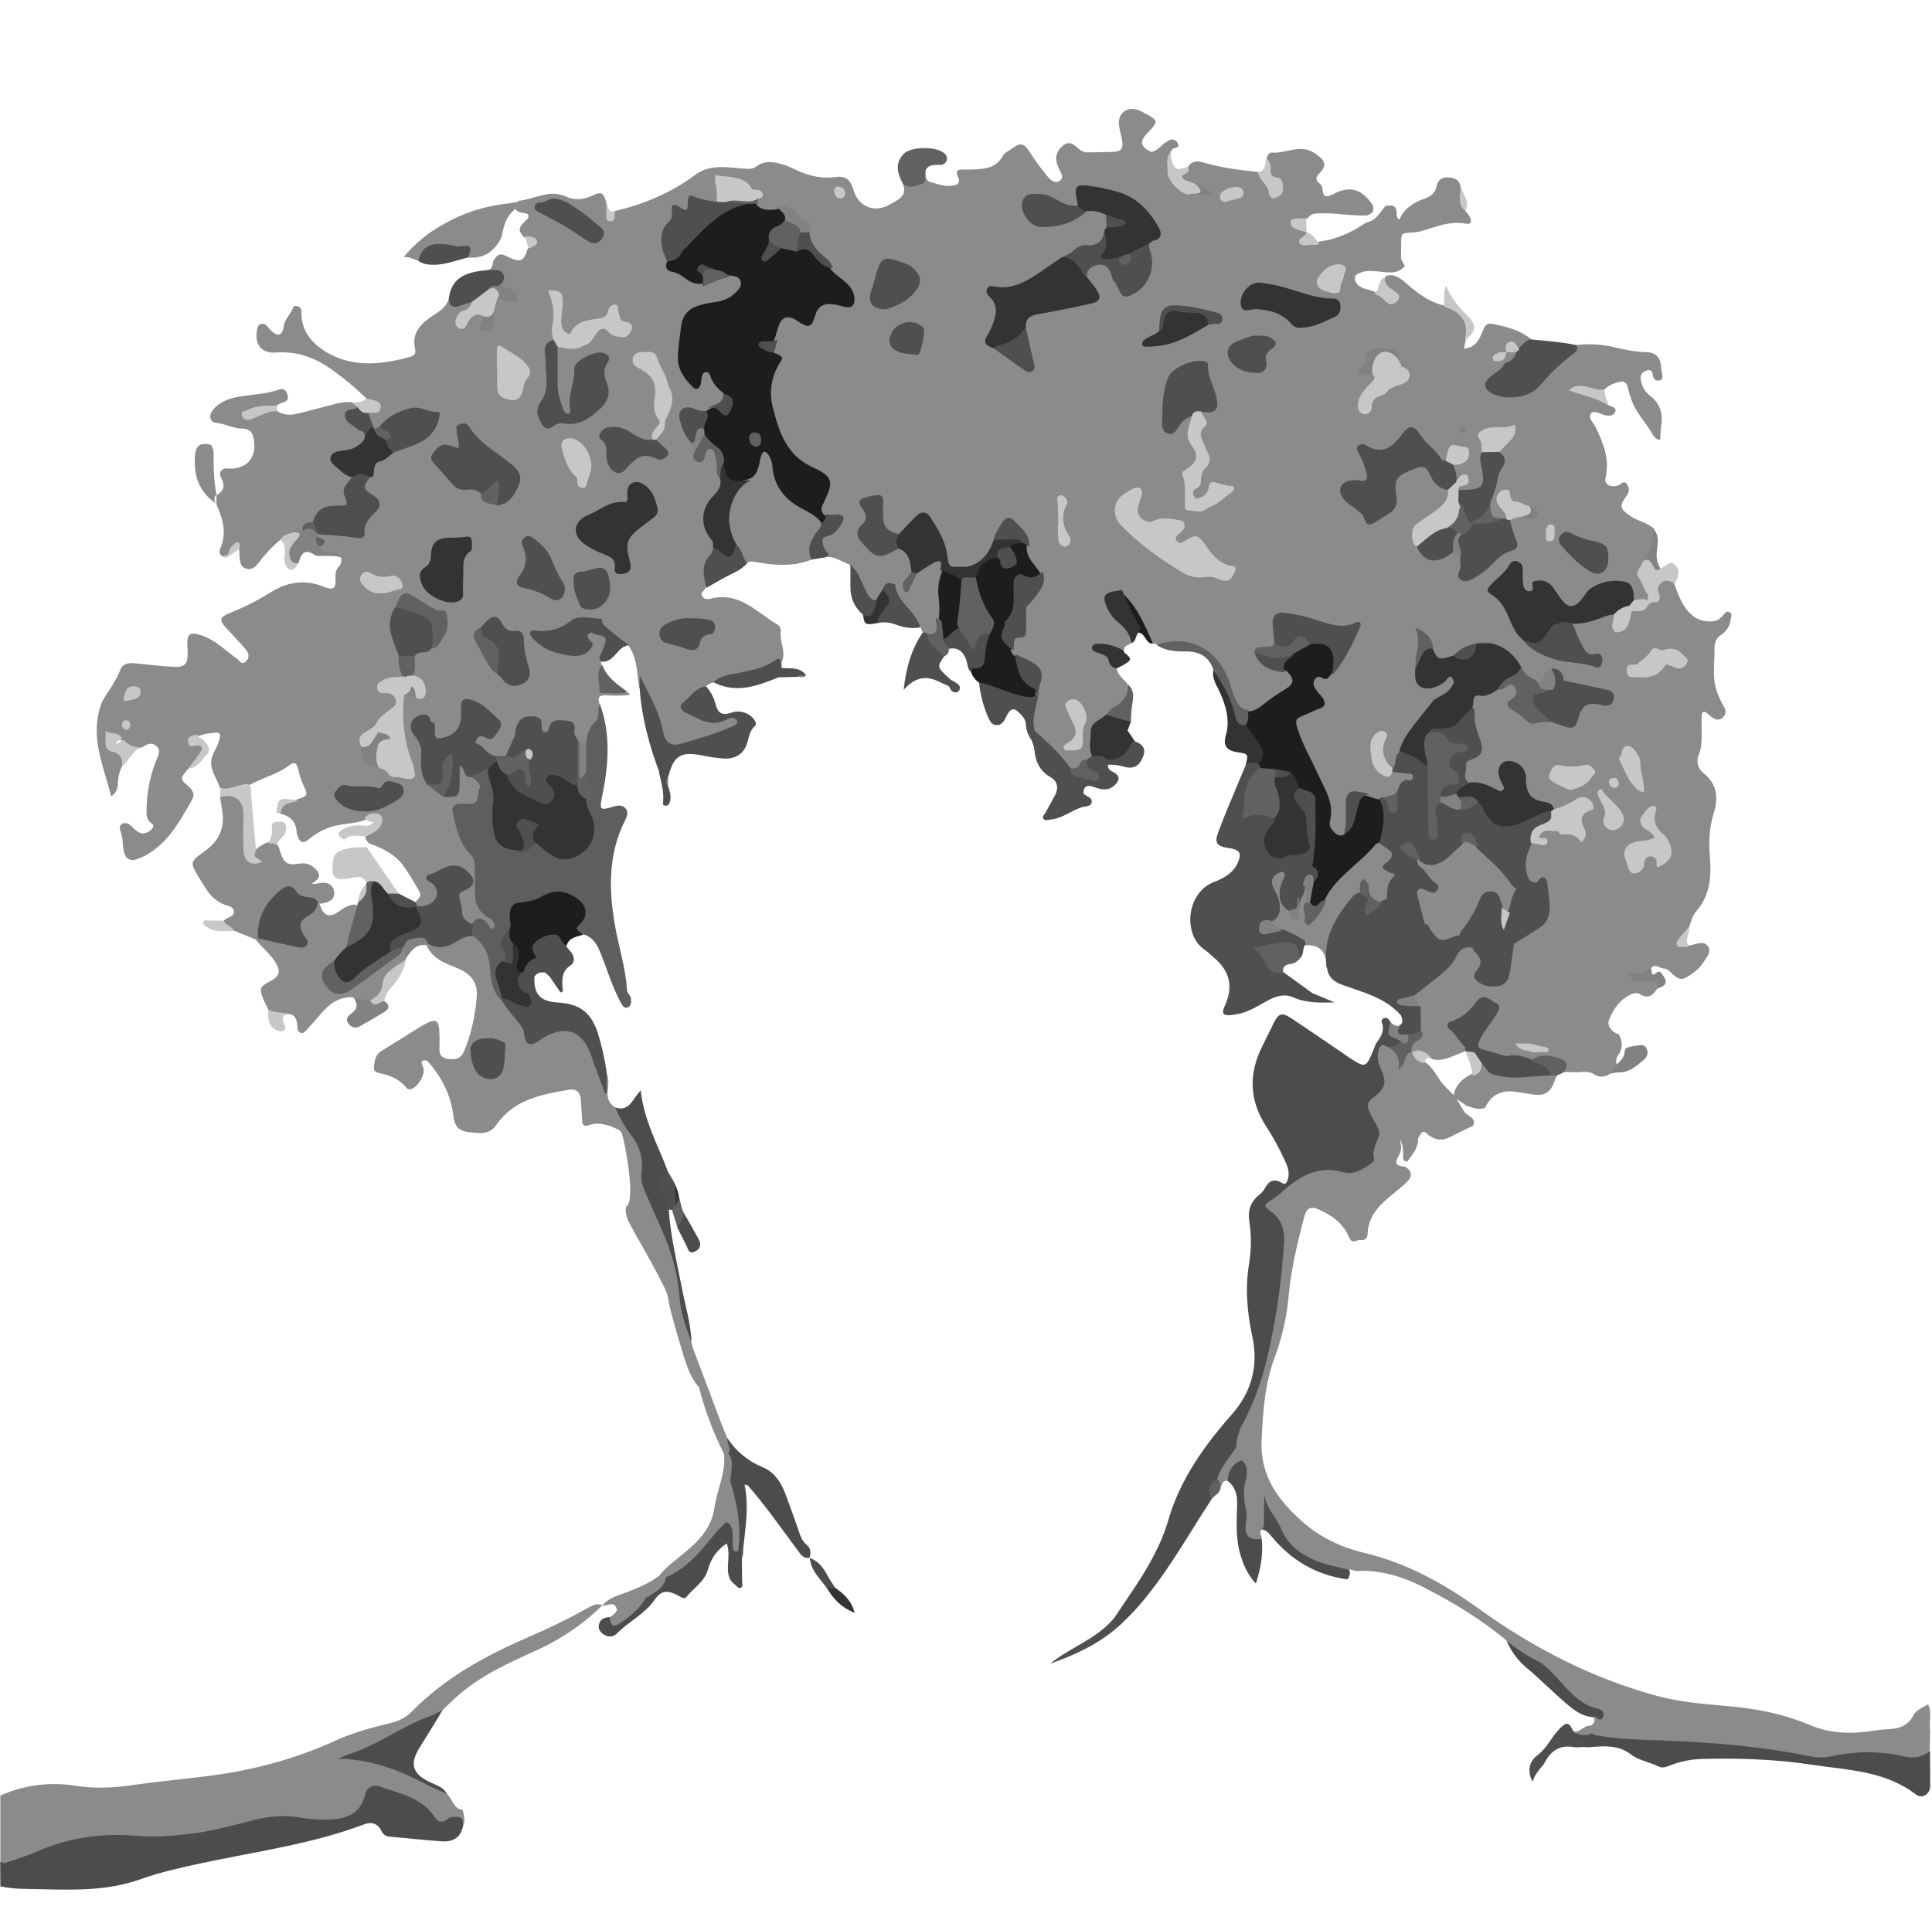 <?xml version="1.0" encoding="utf-8"?>
<!-- Generator: Adobe Illustrator 24.3.0, SVG Export Plug-In . SVG Version: 6.00 Build 0)  -->
<svg version="1.1" id="l1" xmlns="http://www.w3.org/2000/svg" xmlns:xlink="http://www.w3.org/1999/xlink" x="0px" y="0px"
	 viewBox="0 0 1081 1080" style="enable-background:new 0 0 1081 1080;" xml:space="preserve">
<style type="text/css">
	.st0{fill:#4C4C4C;}
	.st1{fill:#1D1D1D;}
	.st2{fill:#8B8B8B;}
	.st3{fill:#5E5E5E;}
	.st4{fill:#333333;}
	.st5{fill:#4F4F4F;}
	.st6{fill:#616161;}
	.st7{fill:#828282;}
	.st8{fill:#C7C7C7;}
</style>
<path class="st0" d="M0.1,1041.9c13.3-3.7,25.8-9.6,39.1-13.4s26.8-3,40.1-2.3c10.4,0.6,20.5-0.5,30.6-1.9c12-1.6,23.7-5,35.4-8.1
	c9.6-2.5,19.1-1.1,28.6,0.1c6.4,0.9,13,0.6,19.2-1c4.9-1.3,7.6-4.4,8.8-9.1c2.3-8.7,5.6-10.7,13.8-7.2c7.8,3.3,16.2,5.1,23,10.6
	c2.1,1.7,3.8,3.7,5.1,6c1.7,3,3.5,3.8,6.2,1.2c0.9-0.5,1.8-0.8,2.8-0.9c5.8-1.2,7,0,6.3,6c-1.3,6.1-5,9.1-11.9,8.6
	c-9.8-0.6-19.5-1.8-29.3-2.6c-2-0.1-3.8-1.4-4.5-3.3c-2.1-4.1-5.5-5.2-9.6-3.6c-29.4,11.1-60.4,15.2-90.9,21.7
	c-11.5,2.5-23,5-34.2,9c-18.1,6.5-36.9,6.1-55.7,5.6c-7.6-0.2-15.3,0.1-22.8-1.6L0.1,1041.9z M774,584.9c-3.2,3.7-2.5,7.7-0.7,11.6
	c1.4,3.2,3.1,6.3,2.6,10c-0.5,3.6-2.8,6.6-6.1,8c-4,1.9-4.4,4.5-2.1,8c1.3,2,2.4,4,3.6,6c2.5,4.3,2.9,8.5-0.7,12.4
	c-1.4,1.5-1.3,2.8-0.6,4.4c0.6,1.5,1,3.1,0.1,4.8c-1.9,3.4-12.6,8.9-16.3,7.7c-14.4-4.5-25.9,0.3-35.8,10.7
	c-2.5,2.7-6.1,3.9-9.6,6.1c10.5,5.5,11.6,14.3,11,25c-1.3,23.2-5.9,45.7-10.9,68.2c-1.6,7.1-4.1,13.9-7.5,20.3
	c-3.3,6.3-6.8,12.6-8,19.8c-0.8,4.4-3.7,7.7-6.2,11.1c-2.1,2.8-3.4,6.1-5.1,9.1c-4,2.6-3.3,6.9-3.7,10.8
	c-14,21.3-26.1,43.8-43.5,62.8c-2.7,2.9-5.6,5.6-8.4,8.4c-1.7-0.7-2.8-2.3-3-4.1c8.1-12.3,17-24.2,23.5-37.5
	c2.7-5.2,4.9-10.6,6.6-16.1c6.5-23.6,20.2-42.8,36-60.8c11.2-12.6,15-27.4,11.5-43.6c-3-13.9-4.1-27.6-1.7-41.5
	c1.2-7.6,1.2-15.3,0-22.9c-0.9-5.9,0.6-10.8,5.3-14.7c1.2-0.9,2.3-2,3.1-3.3c2.3-4.5,5.1-6.5,10-3.5c1.8,1.1,2.6-0.2,3.1-1.8
	c1.2-3.6,0.2-6.9-1.3-10.1c-3-6.8-6.6-13.4-10.7-19.7c-9.6-14.8-10-29.8-2-45.4c2.2-4.3,4.2-8.7,6.4-13c2.4-4.8,4.4-5.6,9-2.6
	c9.5,6.2,18.7,12.7,28.1,19c2.9,2,5.7,4,8.7,5.8c4.4,2.6,5.9,2.1,8-2.6c1.2-2.5,2.2-5.2,3.2-7.7C771.5,583.3,773.1,582.3,774,584.9z
	 M891,969.9c20,1.3,40,3,60,3.9c21.3,1,42.6,3.7,63.5,8c7.1,1.4,14.2-0.8,21.2-2c8.7-1.4,17.6-1,26.1,1.2c6.2,1.5,12.1,0.7,18.1-1
	c0,6.5,0.1,13,0.1,19.5c0,4.6-4.5,7.5-8,4.8c-17.4-13.4-38.2-13.6-58.5-16.7s-40.9-3.7-61.4-3.2c-6.2,0.2-12.3,1.5-18.1,3.8
	c-2,0.8-4,1.4-5.8,0.5c-5.2-2.6-11.3-3.4-15.9-7c-7-5.3-14.9-4.5-22.8-3.9c-0.8,0.1-1.7,0-2.5,0c-0.6-1.9-2.3-2.7-3.7-3.9
	s-3.3-1.9-2.2-4.3C884.4,969.7,887.7,969.5,891,969.9z M386.9,750.9c-5.2-6.7-7.1-14.7-7.6-22.8c-1.1-18-7.4-34.3-14.9-50.3
	c-1.8-3.8-3.6-7.5-5-11.4c-1.6-3.8-2.2-8-1.7-12.1c1-7.4-1.6-14.1-6.6-19.7c-3.2-3.7-5-8.2-7.4-12.3c-0.6-1-0.6-1.9,0.6-2.5
	c8.1,2.7,9.6-5.1,14.2-9.5c1.8,16.8,9.8,30.9,15.4,45.8c-3.4,4-3.6,8.2-1.2,12.8c1.4,2.5,1.9,5.4,1.5,8.2c1,14.8,4.5,29.1,7.3,43.6
	C383.4,730.7,386.5,740.5,386.9,750.9z M407.1,813.9c1.1-3-2.4-6-0.1-9c4.8,7.3,11.6,12.9,19.7,16.2c7.1,3,10.7,9.2,13.2,16.1
	c2.3,6.2,4.5,12.5,6.7,18.7c1.1,3.3,2,6.5,5,8.9c2,1.6,2.2,4.4,1.4,7l0.1-0.1c-3.2,0.8-4.6-1.1-6.3-3.4c-9.3-12.5-18.2-25.3-28.4-37
	c-0.3-0.3-0.9-0.2-1.8-0.4c2.5,11.9,0.6,23.5-0.7,35.1c-0.8,1.9,0.3,4.1-0.8,6c0,4.3,0.1,8.6,0.1,12.8c0,1.3,0.7,3-0.5,3.7
	c-1.7,1-2.4-1-3.6-1.8c-1.4-6.3-0.5-12.6,0.5-18.9c2.3-12.4-0.7-24.4-3.2-36.4c-0.2-1.5-0.4-3-0.4-4.5
	C407.5,822.6,409,818.2,407.1,813.9z M250.1,1004c-3.5,1-6.2-1.3-9-2.6c-8.3-3.7-16.5-7.9-25-11.1c-7.6-2.8-15.5-3.3-23.4-4.3
	c-2.3-0.2-4.5-0.8-6.5-1.8c7.1-3,13.6-5.8,20.2-8.3c10.9-4.1,19.8-12.2,31-15.6c3.4-1,6.5-3.5,10.3-3.3c-4.2,6.9-8.4,13.9-12.7,20.7
	c-6,9.4-4.4,15.2,6,19.9C244.4,999.2,248.2,1000.2,250.1,1004z M413,867.9c-2.1,6.1,0.1,12.7-2,18.8c-4.1-3.2-3.9-7.8-3.6-12.3
	c0.2-3.5,0.6-6.9-0.8-10.6c-5.1,3.3-8.8,8.4-10.4,14.3c-1.9,7.1-8,10.5-12.1,15.6c-1.2,1.5-2.6,0.3-4-0.4c-6.5-3.5-10-3.5-13.9,2.1
	c-5.5,8-14.2,11.9-20.7,18.5c-2,2.3-5.3,2.6-7.7,0.8c-2-1.3-3.2-3-2.7-5.4c0.6-3.2,3.1-4,5.9-4.3c1.9,3.4,4.1,3.1,7.2,1.1
	c5.5-3.6,8.9-9.2,13.8-13.2c4.4-2.8,8.2-6.5,10.9-11c10.4-6,18.6-14.3,25.7-23.8c1.8-2.3,4.2-4.2,6.4-6.3c2.9-1.5,4.3,0.3,5.3,2.5
	c1.1,2.5,0.9,5.1,1.1,7.7C411.6,864.1,410.7,866.5,413,867.9z M696,816.9c2,1.1,3.3,2.6,3,5c-1.9,9.2-1.9,18.8,0,28
	c0,0.2,0,0.3,0,0.5c-1.6,7.9-2.1,8.4,6.9,10.5c1,8.4-0.4,16.6-3.2,25.4c-4.6-5-7-10.5-8.7-16.3c-2.8-9.4-2-19.1-1.8-28.8
	c0.1-5-1.3-9.2-5.2-12.4c-3.3-3.7,0.4-6.1,1.8-8.6S692.2,815,696,816.9z M706,855.9V833c1.9-0.5,2.3,1.1,2.4,2
	c1.2,6.6,5.9,11.5,8.4,17.5c4.7,11.5,13.5,18.1,25.2,21.4c4,1.1,8,2,12,3c1.7,2.4,1.8,4.7-0.1,7c-17.4-2.4-31.4-10.6-42.5-24.1
	C710,858.1,708.5,856.3,706,855.9z M842.9,918c2.3-0.7,3.4,1.3,4.9,2.3c4.8,3.4,9.6,7,15.2,9.2c2.6,1,4.2,3.1,5.8,5.2
	c5.5,6.8,11.9,13,18.8,18.3c1.5,1.1,3.7,1.3,5.5,1.9c1.1,0.2,2.2,0.6,3.3,1c1.7,0.9,2.6,2.7,2.3,4.6c-0.3,2.3-2.1,3.4-4,3.9
	c-3,0.9-0.9-3.3-3.1-3.3c-5.4-0.4-9.7-3.1-13.7-6.4c-8.5-7.1-16.2-15.1-24.8-22.2C848.7,928.5,845.2,923.6,842.9,918z M382.8,679.1
	c2.7,4.7,5.4,9.5,8,14.2c1.6,2.9,1.4,5.5-1.9,7.1c-3.8,1.8-3.9-1.7-5-3.7c-1.7-3.2-3.3-6.5-4.9-9.7
	C378.6,683.5,380.1,681,382.8,679.1z M462.8,889c-3.8-5.4-9.2-9.9-9.7-17.2l-0.1,0.1c4.9,1.7,7.6,5.4,10,9.8
	c1.3,2.5,2.9,4.7,4.4,7.1C465.9,890.3,464.4,889.9,462.8,889z"/>
<path id="BackBlack" class="st1" d="M768.9,436.8l-23.5-20.5l6.5-33.9v-70.3l-224.4-82l-51.7-104.4L449,103.6l-61,0.3l-65.2,66.6
	l29.7,89.5l-61.3,145.3l-36.1,81.8l17,73l21,12.6l7.6-11.5l-3.6-12.4l6-14.2l11.1-4.1l0.8-1.3c0.5,0.4,1.2,0.5,2.1-0.1
	c1.3-4.6,5.6-4.7,9.1-6l-2.7-3.8c3.9-1.8,6.4-4.1,5.9-8.8c-0.2-1.7-0.5-3.2-1-4.5l2.9-5l8.3-40l-14.7-29l-0.6-75.7l47.2-40.1
	l27.9-46l27.3,12.9l44.5,14.2l4.8-34l42.1,68.5l4.8,25l4.8,5.3l9.7-4.8l7.7,10.1l2.5,5c-0.4,0.2-0.8,0.4-1.4,0.5
	c-1.6,0.4-3.9,0.6-2.8,3.4c0.8,2.5,2.6,4.7,4.9,6c1.8,1,3.7,1.8,5.6,2.7l2.6,5.1l28,6.4l17.7,30.9l10.1-1.4l23-0.8l-1.2-9.9
	L621.3,399l2.5-42.9c0,0,6-4.4,11.1-8c1.1,1.7,2.2,3.6,2,5.9c4,0.4,3.9,5.9,7.9,6.3c2.3-2.1-0.1-3.6-0.8-5.1
	c-1.6-3.4-3.2-6.7-4.9-10c1.7-1.1,2.8-1.9,2.7-1.7c-0.2,0.5,47.4,20.1,47.4,20.1l5,48.5l7.6,10.2l-2.2,11.2l2.3,60.5l32.4,22.1
	l38.8-11l7.7-48.1L768.9,436.8z"/>
<path class="st2" d="M357.9,378.6C357.9,378.6,357.9,378.6,357.9,378.6c0,0-0.1,0.1-0.1,0.1C357.3,379.2,357.7,378.1,357.9,378.6z
	 M1080,969l-0.3,11c-4.2,3.6-9.2,4.1-14.1,3c-13.5-3.1-27.6-3.1-41.1,0c-4.1,0.8-8.3,0.7-12.4-0.2c-26-5.3-52.3-7.5-78.7-8.6
	c-13.7-0.6-27.6-0.6-41.2-3.2c-2.5-0.9-2.1-3.3-2.5-5.2c2.3-0.9,2.9-2.5,2-4.8c1-0.6,1.5,0.1,2.1,0.7c0.5,0.7,1.6,0.9,2.3,0.3
	c0.1-0.1,0.2-0.2,0.3-0.3c0.8-0.7,1-1.8,0.8-2.7c-0.3-1.3-1.4-2.4-2.8-2.6c-11.8-2.5-18.1-12.3-25.8-20.1c-2.6-2.6-5-5.1-8.4-6.7
	c-6.2-3.2-12-7-17.3-11.5c-14.1-11.8-29.7-21.2-46-29.6c-11.2-5.8-23-9.5-35.7-9.4c-2.6,0.8-4.8-1.1-7.4-0.8
	c-6.3-1.5-12.7-2.7-18.7-5.3c-8.2-3.6-14.9-9.1-18.3-17.5c-2.7-6.5-8.5-11.5-9.3-19c-0.3,4.7-0.3,9.3-0.3,13.9c0,2,0.3,4-1.3,5.7
	c-2,1.6,0.6,3.4-0.1,5.1c-6.4,1.1-9.5-1.6-8.8-7.8c0.1-1.3,0.3-2.6,0.5-3.9c0.1-8.6-0.1-17.2,0.1-25.8c0.2-2.3-0.8-4.6-2.5-6.2
	c-2.3-2.6-3.5-6.1-3.3-9.6c0.5-4.1,1.8-8.1,3.9-11.8c7.3-13.5,11.6-27.8,14.8-42.7c4.2-19.4,6.8-39,8-58.8
	c0.4-6.5-1.7-12.4-7.4-16.6c-4.3-3.1-4.1-3.8,0.5-6.5c2.6-1.8,5.1-3.7,7.3-5.9c9.2-7.9,19.5-13.2,32-9.7c6.9,2,11.5-1.5,16.4-4.8
	c0.8-0.6,1.7-1.6,1.5-2.5c-1.1-4.6,1-8.3,2.6-12.3c0.9-2.2,0-4.6-1.2-6.7c-1-1.9-2.2-3.7-3.2-5.7c-2.7-5.5-2.4-6.8,2.4-10.5
	c5.5-4.2,6.4-7.5,3.8-13.9c-1.1-2.6-2.4-5.1-2.3-8.1c0.1-2.5,0.1-5.1,2.6-6.6c1.3-0.3,2.6-0.1,3.7,0.5c4.5,2.3,7.1,5.6,6.8,10.8
	c0.6-1.4,1-3.2,1.9-4.8c0.9-1.5,1.7-3.2,3.9-2.4c-0.2-0.1-0.3-0.3-0.4-0.5c-1-2.8,0.1-4.9,2.4-6.4s3.2-3.3,2.2-5.9
	c-0.6-3.9-0.1-7.9-0.5-11.8c0-2.9-3.8-4.2-3-7.4c2.8-4.7,7.8-7.1,11.9-10.4c4.8-4,9.2-8.1,12.3-13.6c2.2-3.9,5.4-5.2,9.6-3.3
	c1,0.9,1.8,1.9,2.7,3c2.8,3,3.5,6.1,1.3,9.9s-1.3,6,3.1,7.5c6.7,2.3,10.9-0.3,12.3-7.3c1-4.9,1-9.9,2.7-14.7c3-3.5,7.2-5.2,11-7.4
	c6.4-3.6,9.1-8.8,8.3-16c-0.2-2.3-0.6-4.6-0.9-6.9c-0.7-5-0.7-5-5.3-3c-4.9,0-5.9-3.7-6.5-7.2c-1.1-5.4,0-11,3.2-15.4
	c0.2-0.1,0.4-0.3,0.5-0.4c-1.3-1.5-1.1-3.1,0.1-4.8c0.1,1.6,0.1,3.1,0.2,4.7c0.2-0.1,0.3-0.2,0.5-0.3c1.9-0.7,3.9,0.2,6.3,0.1
	c-0.8-1.6-2.9-1.4-3.1-3c1.8-4.7,3.3-5.3,10.5-4.4c3.8,2.8,9.4,0.5,12.8,4.6c0.7,0.9,1.5-0.2,1.7-1c0.3-1.3,0.1-2.7-0.5-3.9
	c-1.7-4.3-1.7-8.1,3-10.7c1.7-0.9,1.9-2.3,0.7-3.7c-1.4-1.7-3.1-2.7-5.2-1.4c-2.6,1.7-5.5,3.2-8.4,4.4c-1.8,0.6-3.7,1.7-5.7,0.9
	c-1.6-1.2-3-2.6-5.1-3c-7.9-1.5-11.6-6.4-11.7-14.3c0.1-3.1-1.5-5.9-4.2-7.4c-1.8-1.2-4.2-1.3-6.1-0.1c-2,1.2-2,3.3-1.8,5.3
	c0.3,1.6,0.8,3.2,1.5,4.7c0.5,1.4,1,2.9-0.2,4.2c-1.4,1.5-3,1.1-4.6,0.4c-4.9-2.5-10.3-3.9-15.8-4c-4.7-4.1-3.9-12.5,1.4-15.4
	c4.5-2.5,5.7-4.5,3.8-9.3c-2.3-5.8-3.1-11.9-3.5-18c0.1-7.1,0.5-7.7,7.5-8.4c2.6-0.3,4.5-1.9,6.8-2.8c1.7-0.5,3.4-1.2,5-2.1
	c2.1-1.1,4.2-1.4,5.8,0.7c1.5,1.9,1.6,4.5,0.2,6.5c-3.1,4.9-2.3,4.2,1.2,8.1c5.5,6,12.2,4.3,18.8,4.7c0.5,0.1,1,0.2,1.5,0.3
	c3.1,0.5,5.9,2.8,9.1,2c3.9-0.9,3-5.2,4.5-7.8c1.9-3.1,4.4-4.8,8.1-4.9c1.8,0.1,3.7,0.2,5.5,0.5c1.8,0.2,3.5,0,4-2
	c0.6-2.3-1.1-3.3-2.9-3.9c-5.4-1.7-11-2.6-16.5-3.9c-2.1-0.3-4.2-0.9-6.2-1.7c-2.4-2-2.5-6.5-7-6.2c-2.2,0.5-3,2.4-4,4
	c-0.9,1.5-1.3,3.5-3.5,3.7c-4.3-2.5-9-4.6-10.8-9.8c-3.9-6.6-9.5-11-17-12.7c-2-0.8-4.3-0.9-6.3-0.2c-0.4,0.2-0.8,0.3-1.3,0.5
	c-4.7,1.4-8.8,4-12.8,6.9c-6.8,3.2-9.4,2.2-11.9-4.5c-0.6-4-2.2-7.3-6.5-9.6c1.4,7-1.8,13.4-1.1,20.1c0,1.5,0,3,0.1,4.5
	c0.5,3.6,2.5,5.4,6.1,5.1c3.3-0.3,6.7-0.5,9-3.4c1.1-1.4,2.2-3.4,4.4-1.7c2.2,1.7,2,3.8,0.6,6.2c-2.5,4.1-6.4,6.1-10.5,8.1
	c-6.6,9.5-15.7,17.2-19.3,28.7c-2,2.7-0.4,7.2-4.5,8.8c-6.1-4.1-7.4-7.6-5.7-14.8c0.3-1.5,1.8-3.6-0.4-4.3c-2.2-0.7-3.5,1.4-4.3,3.2
	c-2.1,5,0.2,13.3,4.1,17c2.4,2.3,4.5,1.3,6.6-0.2c2.8-1,5.6,0.2,8.3,0.5c1.7,0.2,3.5,0.5,3.7,2.6c0.2,1.8-1,3.4-2.7,3.6
	c-3,0.7-4.3,2.9-5.5,5.3c-2.8,3.1-6.4,4.1-10.3,4.3c-0.5,0.1-1,0.1-1.5,0.1c-2.3-0.3-4.3-1.3-6.5-1.9c-1.1-0.4-2.2-0.6-3.4-0.8
	c-5.5-0.9-6.9,0.3-7.2,5.8s1.1,11-1.8,16.1c-3.1,2.2-5.3,0.4-7.2-1.9c-1.3-1.4-1.8-3.3-1.5-5.1c2.7-10.3-3.1-18.3-6.9-26.8
	c-3.6-8-8.1-15.6-10.9-24.1c-1.9-6-1.7-6.5,4.1-8.7c2.6-1,5-2.5,7.8-3.4c3.5-1.1,3.8-3.3,1.8-6.1c-1.4-2-3.4-3.6-4.5-5.9
	c-0.8-1.5-0.7-3.4,0.4-4.7c1.2-1.5,2.6-1.3,4-0.4c2.5,1.5,3.6-0.3,4.7-2c6.5-8.3,11.7-17.5,15.3-27.4c-9.5,2.7-17.6,0.4-25.6-2.5
	c-4.1-1.4-8.3-2.4-12.6-3c-6.7-1-8.7,1-7.7,7.5c0.4,2.6,0.9,5.3,0.2,7.9c-1,2.6-3.2,3-5.5,3.3c-1.7,0.2-3.7-0.5-4.9,1.4
	c0.5,4.6,4,6.4,7.5,8.3c2.6,1.4,5.7,1.4,8.5,2.5c4.5,4.2,4.6,7.1-0.5,10.1c-4.5,2.8-8.9,5.8-13,9.1c-2.4,1.8-4.9,3.5-8.1,3.4
	c-4.8-0.3-6.6-4-8.2-7.7s-2.5-7.9-4.3-11.7c-6.5-14-17-20-32.4-18.3c-2,0.3-4,0.4-5.9,0.2l-2.3-0.5c-4.6-10.2-8.7-20.8-17.5-28.5
	c-10.5,0.6-8.6,5.2-4.7,11.2c1.9,3,4.9,5,7.1,7.7s4.3,5.5,3.1,9.4c-1.7,1.1-4.2,1.4-4.3,4.2c-4.2-0.6-8.3-2.1-12.5-2.7
	c-1-0.1-2.2-0.1-2.6,1c-0.4,1.3,0.9,1.6,1.7,1.9c1.8,0.8,3.7,1.4,4.9,3.2c0.9,2.6,3,4.4,4.6,6.5c0.4,4.1,4,6,6.1,9
	c1.5,6,0.8,8.1-4.3,11.6c-2.7,1.8-5.2,4-7.4,6.4c-9.4,4.8-8.6,13.3-8,21.8c-0.5,1.5-1.6,2.6-3,3.3c-1.9,0.7-3,2.4-4.4,3.7
	c-1.3,1.3-3.2,1.7-4.9,1c-6.8-7.6-14.7-14.2-21.1-22.2c-2.8-6.7,0.7-12.9,1.5-19.3c0.1-2.3,0.6-4.6,1.3-6.8
	c1.5-4.9,0.5-7.6-3.9-10.5c-3-2-6.6-3.1-9.6-5.2c-0.8-0.7-1.3-1.7-1.5-2.7c-0.2-3.8,0-7.4,4.7-8.5c2-0.5,1.9-2,2-3.5
	c0.2-3.8-0.2-7.6,0.3-11.4c0.6-2.8,2.9-4.3,4.5-6.4c3.1-4.1,6.7-8,4.6-13.9c-2.7-4.5-7.5-8-7.3-14c0.5-6.4-4.1-9.9-7.9-13.7
	c-1.9-1.9-4-1-5.5,1.1c-1.9,2.7-3.4,5.8-4.4,8.9c-2.6,8-7.3,13.8-16,15.6c-0.7,0.1-1.3,0.1-2,0.1c-8.9,0.1-8.9-0.1-10.5-8.8
	c-1.2-6.8-4.8-12.7-8.4-18.5c-1.8-3-4.5-2.9-7.2-0.6c-3.4,3-6,6.7-9.9,9.1c-6.1-0.2-9.3-3.1-10.2-9.2c-0.4-2.8-0.1-5.6-0.3-8.5
	c-0.1-1.6-0.5-3.1-2.4-3.3c-2.3-0.3-4.7,0.3-6.6,1.6c-1.5,1.2-0.7,2.8,0.1,4c2.6,3.7,2.4,6.9-0.7,10.3c-2.3,2.5-2,5.5,0.2,8.1
	c6.4,7.5,9,8.4,15.5,4.6c1.3-0.7,2.8-1.1,4.3-1c7,1.8,7.6,7.4,7.9,13.2c-0.8,3.2-3.3,5-5.7,7c-1.2,0.8-2.6,1.3-4.1,1.4
	c-2.6-0.3-5.3-0.8-6.6,2.5c-1.4,2.2-2.1,4.9-4.8,6.1c-4.6-0.2-5.9-4.1-7.3-7.2c-2.1-4.5-4.4-8.9-6.7-13.3c-4.6-1.6-8.6-4.9-13.9-4.1
	c-0.1-3.6-3.4-6.4-2.4-10.3c0.7-1.9,2.5-2.5,4.2-3.1c1.7-0.6,3.2-1.8,4.2-3.3c3.1-4.5,2.6-5.5-2.8-6c-1.2,0-2.3-0.3-3.3-0.8
	c-2.7-2.3-1.5-4.8-0.3-7.2c5.7-11.8,5.1-14.3-6.5-19.7c-14.3-6.6-18.6-19.5-22-33.1c-2.3-8.5-1-17.5,3.7-24.9c2.3-3.6,2-3.9-3.6-6.2
	c-1.2-2.7,0.3-5,0.8-7.5c0.9-2.5,1.5-5.1,2.4-7.6c1.7-4.6,4.8-5.6,9.1-3.3c0.7,0.4,1.4,0.9,2.1,1.4c5.4,3.5,7.1,3,8.9-3
	s4.7-7.7,10.8-6.8c2.1,0.3,4.2,1,6.3,1.4c3.4,0.7,5-0.6,5.1-4.1c0.1-4.4-2.4-7.5-5.5-10.2c-2.6-2.3-5.7-4.1-7.8-6.9
	c-1.7-3.4-4.7-5.8-7.4-8.4c-3.5-3.1-5.6-7.3-6.1-11.9c0-2.7,0.2-5.4-3-6.6c-1.5-1.1-2.8-2.3-4.1-3.6c-3-2.8-6.3-4.3-10.4-2.8
	c-3.8,0.2-7.6,0.6-10.5-2.7c-0.6-0.9-0.7-2-0.4-3c3.5-4.2-0.7-4.1-2.9-5.2c-4.7-6.3-11.9-6.2-19-6.9c-0.4,2.3,0.7,4.6,0.9,7
	c0.1,2.1,0.3,4.2-0.7,6.2c-4,2.1-7.7-0.5-11.5-0.8c-2.4-0.2-3.9-0.6-3.8,2.5c0,4.1-2.2,4.9-5.5,3.2c-2.9-1.5-3.4-0.1-3.6,2.4
	c-0.1,1.8-0.8,3.6-2,5c-4.2,4.6-4.5,9.8-2.8,15.4c0.4,1.9,1.6,3.6,1.4,5.6c-1.4,3.4-0.8,5.6,3.3,6.3c2.8,0.5,5.1,2.2,7.4,3.9
	c2.3,1.9,5.3,2.9,8.3,2.6l1.4-0.1c4.6-1.9,9-4.4,14.1-4.6c2.5,0.5,5.7,0.2,6.5,3.5c0.8,3.3-1.7,5.1-3.9,7.1c-3.4,3.1-7.6,4-11.9,4.6
	c-2.8,0.4-5.6,1-8.3,1.9c-5.5,1.9-8.5,5.7-9.2,11.4c-0.7,5.7-1.7,11.6-1.8,17.4c-0.2,6.7,3.7,12,8.2,16.5c2.1,2.2,4.1,1.1,4.7-2.1
	c0.1-0.6,0.1-1.3,0.2-2c0.3-1.7,0.5-3.7,2.3-4.1c2.1-0.5,2.6,1.7,3.1,3.2c1.5,3.4,3.9,6.3,6.9,8.3c1.6,4.1-1.4,5.8-4,7.7
	c-1.2,0.9-2.8,0.7-4,1.5c-0.8,0.5-1.5,1.2-2.4,1.7c-2.5,1.1-4.8,0-7.2-0.7c-4.5-1.2-6.9,1-5.8,5.5c1.1,4.4,3.2,8.4,5.9,12
	c1.1,1.3,1.9,3,2.1,4.8c0.2,1.5-1.1,3.7,1.2,4.3c1.9,0.5,2.1-1.7,2.9-2.9c1-1.5,1.7-3.5,4-3.1c2.3,0.4,2.5,2.4,3.2,4.1
	c1.9,4.3,0.4,9.3,2.8,13.6c1,3.8-0.6,6.7-3,9.5c-7,8-7.5,14.8-2,23.8c0.6,1.7,0.5,3.5,0.8,5.3c0.1,0.5,0.1,1,0,1.5
	c-5,6.2-4.1,13.7-4.5,20.9c-0.7,1.4-2.9,2.2-1.9,4.2s3.2,2,4.8,1.6c16-4.3,25.8,7.7,37.5,14.5c1.3,0.9,2,2.5,1.7,4
	c-0.6,5.6,3.1,11,0.7,16.8c-0.5,1.1,0.1,2.6,0.2,3.9c-0.4,0.3-0.9,0.3-1.3,0c-0.9-3.1-2.4-3.9-5.3-1.9c-4.4,2.9-9.4,4.1-14.5,5
	c-6,1.1-12,2.7-17.8,4.7c-1.6,0.3-3,1.1-4.1,2.3c-3.6,2.4-7,5.1-10.1,8c-2.7,2.6-2.5,4.3,0.8,6.1c6.5,3.7,13.2,6.5,20.8,3
	c0.8-0.3,1.6-0.4,2.5-0.3c1.9,0.1,3.8,0.5,4.3,2.6c0.4,2-1.2,3.1-2.7,3.7c-5.1,2.4-10.4,4.5-15.7,6.3c-4.6,1.4-9.3,2.6-13.9,3.9
	c-5,1.5-9.3-0.2-10.3-5c-2.3-10.7-7.6-20.2-11.1-30.4c-0.3-0.9-0.3-1.9-0.7-2.8c0.2,1.5-0.1,4.2-0.9,5.9c-1.2-7.4-0.9-15.2-4.8-22.1
	c-0.4-0.7-0.8-1.4-1.2-2.2c-6.6-2.2-11.4-6.8-15.8-12c-6-2.9-12.4-3.1-17.7,0.7c-4.9,3.5-9.8,5.3-15.7,4.7c-1.2-0.1-3-0.6-3.6,0.8
	c-0.6,1.4,0.9,2.4,1.9,3.2c6.5,5.2,13.9,7.8,22.2,7.2c5-0.4,6.5-2.8,5.4-7.5c-0.6-2.3-0.7-4.4,2.4-4.9c1.5,0.1,3,0.5,4.4,1.1
	c4.6,1.7,5.4,3.3,3.8,8c-0.9,2.7-2,5.3-2.9,8l0.6,1.9c-0.6,3.6-0.4,7.2-0.4,10.9c0,2.5,1.2,3.6,3.7,3.6c3.6-0.1,7.2,0.1,10.8,0.5
	c1.3,0.7,2.8,1.7-0.2,1.8c-3.6,0.3-7.3,0.3-10.9,0.1c-4.3-0.4-5.8,1-4.1,5.2c0.7,5.1-0.2,9.6-3.9,13.6c-2.4,2.6-2,6.6-3.3,9.8
	c-2.6,1.8-3.5-0.8-5.1-1.8c-0.5-0.5-1-1.1-1.5-1.7c-1-1.3-1.7-2.9-2-4.5c-0.4-1.9,0.4-4.6-3-4.8c-3.4-0.2-6.7-1-8.7,2.9
	c-0.8,1.5-1.7,3.1-3.7,2.8c-2-0.3-2.5-2-2.7-3.7c-0.3-2.1-0.8-4-3.4-4.2c-2.8-0.3-5.3-0.1-7.1,2.5c-1.5,2.1-1.9,4.6-2.5,7
	c-1.6,4.1-2.9,8.3-6,11.6c-1.7,0.7-3.6,0.9-5.5,0.7c-5.1-0.9-8.1-5.1-12-8c-0.3-4.3,2-5.9,5.9-4.8c3.6,1,5.3-1.2,6.6-3.8
	c1.3-2.6,0.1-4.5-1.9-6c-3.7-2.7-6.6-6.7-11.2-8.1c-4-1.3-5.1-0.7-5.4,3.6c-0.1,2.2-0.4,4.3-0.8,6.4c-1.1,5.9-6,10.3-11.9,11
	c-3.3,0.4-3.9-1.8-4.4-4.2c-0.5-2,0.2-4.4-1.7-6c-1.7-2.6-3.9-3.8-6.6-1.8s-3,4.8-1.2,7.5c3.8,5.8,5.7,11.8,4,18.8
	c-0.9,3.7,3,5.7,3.7,8.9c1.9,3.5,5.7,5.1,8.4,7.8c2.1,2.3,3.9,4.9,5.3,7.7c0.8,1.6,1.3,3.4,1.5,5.2c0.9,8,5.5,14.4,9.6,21
	c0.2,3.3,1.1,6.8-3.3,8.3c-6.8-3.5-13-2.1-19.2,1.7c-1.6,1-2.4,2-0.6,3.3c3.6,2.6,4.8,5.8,2.4,9.9c-2.4,4.3-5.7,5.8-11.3,4.9
	c-0.9-0.5-1.5-1.4-1.5-2.4c4.5-4.2,4.6-4.3,1.1-10c-2.6-4.2-5-8.6-8.2-12.5c-4.8-5.7-11.2-8.5-17.9-11c-1.2-0.9-2-2.2-2.2-3.6
	c0.5-2.3,2.9-2.4,4.4-3.5c1.8-1.1,3.1-2.9,3.7-4.9c-0.3-3-2.1-3.4-4.6-2.8c-1.6,0.4-2.9,1.5-4.5,2c-4.8,1.6-9.8,1.7-14.6,2.7
	c-5.7,1.1-11,3.7-15.5,7.4c-3.7,3.2-5.4,2.6-7-2c-0.1-0.3-0.2-0.7-0.3-1c-0.1-6.2-3.4-9.7-9.3-10.9c-1-4.1,1.6-5.7,4.7-7
	c1.6-0.6,3.3-0.4,4.9-1c6.1-2.2,6.1-2.2,3.5-7.9c-1.4-3-2.4-6.2-3.1-9.5c-0.6-3-2.3-3.8-4.6-1.9c-7.2,5.7-16.4,7.3-24,12.1
	c-2.8,0.5-5.4,1.4-8.1,2c-2.4,0.5-4.9,0.9-6.9-1.1c-1.5-4.9-5-9.2-5-14.6c0.3-4.1,2.9-7.4,4.2-11.1c1.7-5.2,1.1-5.9-4.1-5.1
	c-2.7,0.2-5.3,0.9-7.7,1.8c-1.4,0.8-3.7,1-3.4,3.1c0.3,2.1,2.4,1,3.8,1.4c3.1,1,3.4,3.1,1.9,5.4c-2,3.2-4.3,6.3-7.6,8.4
	c-4.6,5.4-4.6,5.5,0.6,10c2.1,1.9,3.2,4.3,1.9,6.7c-7.4,13-14.4,26.5-29.1,33c-6.1,2.7-9,0.8-9.7-6c-0.3-3-0.3-6-1.4-8.8
	c-0.5-1.4-1-2.9,0.5-4c1.5-1.1,3.2-0.8,4.6,0.3s2.4,2.3,3.7,3.3c2.8,2.3,5.5,1.9,8.1-0.4c1.3-1.1,2.1-2.6,0.4-3.7
	c-3.3-2.2-2.8-5.4-2.8-8.5c0.2-9.2,2-18.2,5.4-26.7c1-2.7,3-5.6-0.1-8.2c-3.1-2.6-5.6-0.3-8.2,1c-4.3,2-7.4-0.1-10.3-3.1l-1.7-1.5
	c-2.5-2.8-7-1.6-9.4-4.8c-3.6-5.1-1.5-10.5-0.8-15.9c3.4-6.2,8-11.6,10.5-18.4c1.4-3.7,5.4-3.8,9.1-3.4c6.9,0.8,13.8,1.5,20.8,1.9
	c6,0.3,7.8-1.6,7.7-7.5c0-1.3-0.1-2.7-0.2-4c-0.2-7.2,1.2-8.3,8.2-6c7.6,2.5,13.1,8.4,19.5,12.9c1.5,1,2.5,3.8,4.9,1.7
	c2.4-2.1,1.9-4.7,0.2-6.7c-3.5-4.2-7.4-8.1-11.1-12.2c-4-4.3-3.7-5.9,1.8-8.2c8-3.2,15.8-7.1,23.1-11.7c9.3-5.8,19-7.4,29.5-3.2
	c5.8,2.3,7.2,1.1,6.8-5c-0.1-2.3,0.1-4.3,1.7-6c1.3-1.3,1.9-3.2,1.5-5.1c-1.9-1.8-4.2-2.1-6.7-2c-2.5,0.1-5,0-5.9-3
	c1.9-3,0.2-5.1-1.8-7.1c0-0.5,0.2-1,0.6-1.3s0.9-0.5,1.4-0.6c6.2-0.8,12.3,0.8,18.4,1.3c3.4,0.3,5.6,0,5.8-4
	c0.2-3.4,2.4-5.7,4.6-8.1c4.2-4.5,4.1-5.8-0.6-9.5s-5-6.2-0.7-11.1c1.4-7.7,7.8-10.6,13.5-14.2c4-2,8.4-3.1,12.5-4.9
	c5.4-2.4,9.5-5.9,11.5-11.7c0.9-2.7,0.5-3.6-2.7-4.7c-11.6-4-20.2,1.3-28.3,8.3c-1,0.8-2.3,1.1-3.6,0.8c-0.4-0.3-0.8-0.7-1-1.1
	c-0.8-2.8-3.4-5-2.2-8.3c1.4-1.6,4.9-0.2,5.3-2.9c0.4-3.2-3.4-2.4-4.9-3.8c-0.4-0.3-0.7-0.7-0.9-1.1c-6.3-6.2-13.1-11.8-20.3-16.9
	c-9.2-6.3-19-9.9-30.4-9c-8.2,0.6-12.2-4.5-10.7-12.7c0.3-1.4,0.6-2.7,2-3.2c1.7-0.6,2.9,0.2,3.9,1.4c0.5,0.6,1,1.3,1.6,1.9
	c3.9,3.9,6.7,3.4,7.4-1.9c0.6-4.3,3.9-6.9,5.3-10.6c0.4-1,1.2-1.1,2.1-0.9c1.4,0.2,2.5,1.3,2.6,2.8c-0.4,9.7,4.3,16.5,11.9,21.7
	c9.2,6.2,19.5,8.2,30.4,7.4c6.1-0.5,12.2-1.7,18.1-3.4c2.6-0.7,3.8-1.7,3.1-4.9c-1.7-7.3,1.9-12.4,7.6-16.6c4.1-3,9-5.1,11.1-10.3
	c2.5,2.6,5.3,2.8,8.5,1.3c1.4-0.6,3-1.3,4.7-0.4c0.9,3.2-1.4,4.4-3.5,5.7c-1.6,1-3.1,1.9-3.7,3.8c-0.4,1.3-0.7,2.8,0.8,3.5
	c1.3,0.7,2.1-0.5,2.8-1.4c1.3-1.9,2.5-3.9,4.8-4.9c0.9-0.4,2-0.4,2.9-0.1c2.7,1,3.1,3.1,2.5,5.6c-0.2,1-1,2.4,0.5,2.9s2.4-0.8,3-2
	c1.1-2.3,0.5-4.8,0.8-7.2c0.7-2.7,0.8-5.7,2.9-7.8c3.6-1,6.9,1.1,10.4,0.8c0.7,0,1.3-0.2,1.9-0.4c1.5-0.6,2.9-1.4,2.6-3.2
	c-0.4-2.2-2.3-1.3-3.7-1.1c-0.8,0.1-1.6,0.2-2.5,0.1c-2.6-0.6-5.1-1.5-7.5-2.7c-0.3-0.4-0.4-0.9-0.2-1.4c1.9-5.3,1.9-5.3-3.5-7
	c-0.6-0.1-1.2-0.5-1.6-1.1c1.8-1.2,1.9-3.1,2.1-4.9c2.9-4.3,3.7-4.6,8.4-2.3c6.7,3.3,8.8,2.5,10.9-4.4c0.1-0.3,0.3-0.6,0.5-0.8
	c3.5-3.7,3.5-3.7-1.2-5.4c-0.5-0.1-0.9-0.3-1.4-0.5c-3.2-3.7-3.1-5,0.4-8.6c1-1,2.6-1.9,2.1-3.6c-0.5-1.5-2.2-1.1-3.4-1.4
	c-1.9-0.3-3.5-1-4-3c-0.3-1.6,0.8-2.4,1.7-3.3c0.1-0.1,0.2-0.4,0.3-0.4c8.9-0.9,17.2-6.7,26.7-2.3c4.6,2.1,9.6,1.7,14.4-0.6
	c5.1-2.4,6.4-1.7,7.8,3.4c0.7,2.9-0.3,6.2,2.3,8.6c1.6-0.6,1.3-2.6,2.6-3.4c16.4-3.8,31.5-10.2,45.1-20.3c8-6,17.8-4.2,27.1-3.4
	c2.8,0.2,5.1,0.3,7.4-1.5c3.6-2.8,7.9-2.4,12-1.5c2.6,0.6,5.1,1.5,7.5,2.6c7.7,3.9,15.4,6.3,24.3,5.1c6.2-0.8,8.4,1.5,10.3,7.7
	c2.9,9.3,12.1,12.6,20.6,7.4c2.4-1.5,5.1-2.4,6.7-5c5-2.4,9.3-6.3,14.9-7.5c4,1,7.8,2.7,12.2,2.3c3.6-0.3,5.6-1.5,3.8-5.3
	c-1.5-3.3,0.1-3.8,2.8-3.8c1.5,0,3,0,4.5,0c6.9-0.3,13.9-0.3,17.9-7.7c0.7-1.4,2.4-2.3,3.8-3.2c6.5-4.7,7.8-4.3,12,2.3
	c2.9,4.4,6.1,8.7,9.5,12.8c1.6,1.9,4,3.8,6.5,2.1s0.9-4.3-0.1-6.2c-2.3-4.5-3-8.6,1.1-12.7c2.7-2.7,5-2.9,7.8-0.6
	c1.9,1.6,3.6,3.5,6.3,3.6c12.1,2.7,24.1,0.3,36.1-0.3c2.1-0.2,3.6-1.5,5.1-2.8c1.4-1.4,3-2.6,4.7-3.6c1.6-1,3.8-0.5,4.8,1.1
	c0.1,0.2,0.2,0.3,0.3,0.5c1.3,2.6-1.2,2.3-2.5,3c-0.7,0.3-1,1.2-1.5,1.8c-3.1,10.5,0.8,19.2,10,22.6c3.3,0.2,6.6,0.2,10.7,0.1
	c-2.3-1.6-4.3-1.9-6.2-2.7c-0.6-0.3-1.2-0.6-1.8-0.8c-8.3-3.9-8.3-3.9-2.8-11.2c2.1-2.6,4.4-3.3,7.8-2.2c10.1,3,20.6,4.4,31,5.4
	c3.1,2.6,4.8,6.2,6.8,9.6c0.9,1.5,1,4,3.6,2.8c2.6-1.2,2.8-3.5,1.9-5.9c-0.2-0.7-0.6-1.2-1.2-1.5c-6.5-2.4-5-8.3-6-13.2
	c0.6-1.3,1.5-2.7,2.8-2.6c8.1,0.7,16-5.3,24.4,0.6c5.2,3.7,6.8,6.2,2.4,10.8c-2.2,2.3-2.6,3.8-0.1,5.9c0.9,0.7,1.5,1.8,1.7,2.9
	c0.2,5,2.2,5,6.1,3c9.2-4.9,16.1-2.8,22,6.3c1.1,3.2-0.4,4.9-3.4,5.7c-8.6,0.3-17.2-1.5-25.8-1.2c-2.5,0.1-5-0.1-6.8,2.2
	c-1.5,1.6-3.5,1.5-5.4,1.7c-1,0.1-2.1,0.1-2.3,1.4s0.8,1.7,1.6,2.2c1.5,0.9,3.5,0.9,4.8,2.3c0.3,0.4,0.5,0.8,0.6,1.3
	c-0.1,1.9-2,2.9-2.6,4.9c3.2,0.8,6.5,0.8,9.6-0.2c9.6-1.3,18.2-5.3,26.1-10.7c5.5-0.9,7.5-5.7,10.7-9.2c4.1-0.9,6.7-0.1,6.2,4.9
	c0,1.2,0.7,2.3,1.7,2.8c1,1.2,0.5,2.4,0.2,3.7c-1.5,6.1-1.2,12.4,0.7,18.3c0.7,1.3,1.3,2.6,2,3.9c-4,4.8-9.3,3.6-14.3,3.1
	c-3.3-0.3-6.6-0.8-9.8,0.4c-1.7,0.6-3.8,1-3.8,3.3s1.3,3.7,3.1,4.8c2.3,1.4,5,1.6,7.5,2.6c2.5,0.9,4.8,2.2,6.8,4.1
	c1.4,1.3,3.3,2.4,4.8,0.6c1.7-2-0.4-3.2-1.7-4.4c-2.5-2.4-6.5-4.3-3.2-8.9c3.8-1.4,6.8,0.4,9.7,2.6c6.8,6,13.8,11.8,22.9,13.9
	c3.8,0.4,6.9,2.4,9.7,4.7c5,4.1,4.1,9.3,2.4,14.5l-1,4.9c0.3,4.9,4,6.2,7.7,7.7c4.5,1.8,9.5,0.2,14,2c1.2,2.2-0.8,2.9-1.8,3.9
	c-1.3,1.3-3,2.1-4.3,3.4c-2.8,2.9-2.4,5.1,1.2,7c7.6,4,19.7,2.2,25.1-4.4c5.2-6.2,11.1-11.9,17.4-16.9c1.5-1.3,2.8-2.9,3.6-4.7
	c6.9-0.8,13.8-0.5,20.6,1.1c5.8,1.4,12.1,2.7,18.4,2.9c5.4,0.1,8.1,2.8,8.4,8.3c0.1,1.3,0.4,2.6,0.6,3.9c0.2,1.5,0.6,3.2-1.4,3.6
	s-3.2-0.3-3.7-2.4c-0.4-1.9-0.5-4.2-3.7-3.1c-2.6,1-3.7,2.8-3.1,5.4c0.5,3.3,2.3,6.4,4.9,8.5c6.1,4.5,7.6,10.5,6.4,17.6
	c-0.3,2.3-0.4,4.7-0.4,7c-1.9,0.6-2.8-1-3.9-2c-3.8-7.3-10.3-13.1-12.6-21.3c-0.3-1.1-0.9-2.2-1.1-3.3c-1.2-6.1-2.5-6.8-8.4-4.6
	c-1.9,0.6-3.6,1.6-5,3c-2.2,2.2-4.7,1.1-7,0.6c-5.1-1.2-5.1-1.3-9.7-0.4c6.7,2.9,14.3,2.8,18.9,8.9c1.5,1,4.7,1.1,3.5,3.8
	c-0.9,2.1-3.4,2.4-5.7,1.8c-2.7-0.7-6.3-3.1-7.9-0.9c-1.8,2.4,1.6,5.2,2.8,7.8c4.3,9,7.9,17.9,5.4,28.3c-0.9,3.5,3.1,5.6,7.3,4
	c1.5-0.6,3-3,4.7-0.6c1.5,1.9,1.4,4.6-0.2,6.5c-4.2,5.8-3.8,7.2,2.1,11.3c4.1,2.9,9.4,3.5,13.1,7c2.5,7.1-0.6,12.9-4.5,18.4
	c-2.5,4.2-3.7,8.2-0.1,12.6c1.3,1.9,2.2,4.1,2.5,6.4c0.1,1-0.1,2.1-0.7,2.9c-2.7,0.9-5.5,0.9-8.2,0.3c-0.3-0.2-0.5-0.5-0.6-0.8
	c-1.2-3.6-0.9-9-6.2-9c-6.4-0.1-13.1,0-18,5.4c-1.6,1.7-2.7,3.8-4.4,5.4c-4,3.7-8.1,3.5-11.7-0.6c-2.1-2.4-3.6-5.2-5.7-7.6
	c-3.3-3.7-6.3-3.5-8.9,0.5c-1.9,3-4.7,2.8-6.6-0.5c-1.5-2.6-1.1-5.5-1.2-8.3c-0.1-1.8,0.1-3.9-2-4.8c-2.2-0.9-3.2,1.1-4.3,2.5
	c-2.5,2.9-5.2,5.6-8,8.3c-2,2-2.7,3.7,0,5.7c4.5,3.3,7.2,7.8,9.1,12.8c1.7,4.4,4.1,8.4,7.1,11.9c6,6.6,13.7,9.7,22.3,11.3
	c5.5,1,11.3,1.1,16.7,2.8c1.6,0.5,3.2,0.3,3.3-1.8c0.1-1.7-1.2-2.4-2.7-2.2c-3.3,0.3-5.6-1.6-7-4c-2.6-4.6-6.2-9-5-14.9
	c6.1-1,12.2-2.6,18-4.8c1.4-0.6,2.9-0.7,4.3-0.1c2.7,2.9-0.3,7,2.2,9.9c0.7,3.3,4,5.7,3.8,9.4c-0.2,1.3-0.3,2.4,1.6,2.2
	c3.4-0.4,6.5-1.1,7.7-5.1s4-7.3,5.5-11.2c4.3-3,2.8-7.4,2.8-11.5c1.5-2.7,0.3-5.6,0.6-8.4c0.4-2.1,1.8-3.8,3.8-4.5
	c2-1.1,4.6-0.4,5.7,1.6c0.2,0.4,0.3,0.7,0.4,1.1c1.7,4.7,3.4,9.4,6.4,13.5c3.7,5.1,8.7,7.7,15,7.1c2.4-0.2,4.5-1.5,5.9-3.4
	c0.8-1.1,1.8-2.7,3.6-1.6c1.8,1.1,0.7,2.6,0.5,4c-0.3,3.5-2.3,6.7-5.3,8.6c-2.8,1.9-3.8,4.4-3.7,7.6c0.2,8.4-1.6,16.9,1.7,25.1
	c0.9,2.5,2.1,4.9,3.4,7.2c1.3,2.1,1.7,4.4-0.5,6.4s-4.3,1.1-6.3-0.4c-0.8-0.6-1.6-1.3-2.3-1.9c-1.9-1.6-3.1-1-3.2,1.4
	c-0.1,3.6,0,7.3,0,11s-0.1,7.2-1.6,10.7s-0.6,7.6,2.4,10.1c8.1,6.3,8.6,14.4,5.9,22.9s-2.7,16.9-2,25.6c0.8,10.5-0.4,20.6-7.7,29
	c-2.2,2.5-2.9,5.9-4.1,9c-1.2,1.4-1.4,3.2-2.5,4.7c-3.6,4.6-3.5,4.7,2.5,5.5c0.5-0.1,1-0.2,1.5-0.3c3.2-0.7,6.9-2.6,9.2,0.8
	c2,3.1-0.8,5.9-2.4,8.6c-1.6,2.5-3.7,4.7-6.2,6.4c-6.2,4.4-7.5,4.3-13-1.2c-1.1-1-2.5-1.6-4-1.5c-2.2-0.8-4.4-2.7-6.5,0.1
	c-2.3,4-5.8,4.5-10.3,3c2.3,4.1,5.3,3.3,8.4,2.9c5.3-0.6,6.6,0.7,5.6,5.3c-2.4,3.6-4.9,6.1-9.7,3.1c-2.5-1.5-5.2,0.1-7.5,1.5
	c-4.9,3-7.7,7.8-9.8,12.8c-1.3,3.3,1.3,6.9,5.6,8.3c2,4.1,2.2,8.1-0.7,11.8c-0.9,1.4-1.2,3.1-0.7,4.7c0.2,2.7-1.4,4.1-3.5,5.3
	c-2.7,2.2-6.5,2.3-9.3,0.3c-3.4-2.1-7.1-0.8-10.7-1c-2-0.1-4-0.1-6-0.1c-0.2-5.4-1.5-6.8-7.1-7.7c-3.8-0.6-7.5,0.3-11.1,1.2
	c-4.6-0.7-9.1-2.4-13.9-1.3c-5.3-0.4-9.8-3.2-14.8-4.5c-0.8-0.6-1.5-1.4-1.8-2.4c-0.7-2.4,0.5-4.2,1.7-6c2.5-3.8,5-7.5,7.5-11.2
	c1.4-2.1,3.1-4.4-0.1-6.3c-2.7-1.6-5.5-3.6-8.4,0c-3.5,4.5-7.5,8.4-13.1,10.5c-2.5,0.9-2.1,2.3-0.5,4.1c2.7,3.1,5.7,6,7.2,10
	c0,0.8-0.3,1.5-0.8,2c-5.9,1.9-11.3,5.8-18,4.5c-3.7-1.5-6.8-4.6-11.2-3.6c2.4,1.7,4.2,4.2,7.1,5.3c3.4,2.5,5.4,6.1,7.7,9.5
	c2.1,3.2,4.9,5.7,7.6,8.4c2.8,2.9,4.1,6.7,6.4,9.9c1.9,2.4,6.6,3,4.9,7.6c-4.5,2.2-9.1,4.4-13.7,6.7c-4.2,2.1-7.9,1-11.4-1.5
	c-3.5-4-4.3-0.2-5.8,1.9c0.3,5.4-3.3,9.1-6.1,13.1c-2.9-0.5-2.1-2.9-2.2-4.7c-0.2-2.8-0.3-5.5-2-8c1,3.1,1.4,6-0.4,9.2
	c-2.7,4.5-1.8,5.7,3.6,6.3c4.2,2.8,3.8,5.9,0.4,9c-3.2,2.9-6.6,5.6-9.9,8.4c-6.3,5.3-11.3,11.3-11.6,20.1c-0.1,2.5-1.6,3.9-3.9,3.5
	s-4.7,2.8-6.5-1.6c-3.1-7.4-9.3-12.1-16.5-15.3c-5.1-2.3-7.3-1.1-8.7,4.4c-3.7,14.2-7.1,28.4-8.5,43c-1,11.9-3.6,23.7-7.8,34.9
	c-5.6,14.8-6.6,30.2-7.4,46c-1.1,20.5,9.1,34,22.9,46.3c9.9,8.8,21.7,14.3,34.5,17.4c23.6,5.6,44.3,17,63.8,31
	c30.6,22.1,63.7,39.2,100.3,49.1c13.1,3.5,26.5,4.5,39.9,5.7c15.5,1.4,30.7,4.3,45,10.4c11.9,5.1,23.9,5.2,36.2,3.3
	c2-0.3,3.9-0.6,5.9-0.7c6.4-0.3,12.4-0.8,16-7.6c1.4-3.3,5.4-4.5,8.4-6.5C1081.2,958.7,1079.1,964,1080,969z M357.9,378.6
	C357.9,378.6,357.9,378.6,357.9,378.6c-0.2-0.5-0.6,0.6-0.1,0.1C357.8,378.7,357.9,378.6,357.9,378.6z M120.8,236.6
	c5.2,0.5,9.8,3.3,15,3.3c4.1,0,5.6,2.4,6.2,5.8c2.1,11.9-5.6,17.7-15.8,16.4c-3,0.7-3.7,2.9-2.5,5.3c2.6,4.7,1.4,7.9-3.3,10.1
	c-0.7,1.5-0.4,3.3,0.6,4.6c3.7,8.1,6.1,16.2,2.2,24.9c-0.7,1.4-0.4,3.1,0.8,4.1c3,1.5,4-0.7,5.4-2.6c1-1.4,2.1-4,4.4-1.2
	c0.1,1.2,0.1,2.4,0.2,3.5c0.4,2.9-0.1,6.2,3.6,7.4s5.8-1.5,7.7-4c3.4-4.5,7.2-8.5,11.5-12.1c2.6-0.8,5-2.3,7.6-3.1
	c1.5-0.7,3.3-0.5,4.7-1.5c1.4-2.7,4-3.9,6.4-5.3c3.1-5.7,7.7-8.1,14.2-7.9c4.9,0.1,5.9-1.4,4.5-6.2c-0.9-2.6-0.4-5.4,1.4-7.4
	c1-0.9,1.6-2.2,1.6-3.5c-1.8-2.4-4.6-3.6-6.8-5.6c-1.6-1.6-4.2-2.6-3.6-5.4c0.6-2.8,3.5-2.5,5.7-2.9c0.8-0.1,1.6-0.2,2.4-0.4
	c4.2-1.5,8.6-2.7,10-7.8c0.6-4.9-4-5.5-6.6-7.6c-4.9-4-4.9-5.2,0.5-8c0.6-0.4,1.1-0.8,1.4-1.4c0.4-2.6-1.9-2.3-3.3-3
	c-2.7-0.2-5.3,0-7.9,0.6c-7.2,1.9-14.4,3.7-21.6,5.6c-4.3,1.1-8.5,1.4-12.4-1.3c-1.5-1.6-3.3-1-5.1-0.5c-2.6,0.8-5.1,1.7-7.5,2.8
	c-1.6,0.6-3.3,1.5-5.1-0.8c3.7-2,7.2-3.3,11.1-3.3c2.2,0,4.7,0.6,6.6-1.3c1.1-1.1,2.6-1.4,4-1.9c2.3-0.9,2.4-2.5,1.7-4.5
	s-1.9-3.4-4.1-2.6c-7.9,2.8-16.3,2.8-24.4,4.4c-4.9,1-9.5,2.9-12.9,6.9C116.6,232.4,117.3,236.3,120.8,236.6z M700.5,517.7
	c0.3-1,0.4-2,0.5-3c-0.6-3.8-0.8-7.8-3.6-10.9c-1.3-1.6-3.5-2.2-5.4-1.5c-2,0.6-2.1,2.4-2,4.1c0.1,2.7-0.7,5.2-1.5,7.7
	c-1.1,4,1.7,10.4,4.8,10.8C698.5,525.6,699.1,521.1,700.5,517.7z M250.1,1004c3.1,2.8,3.5,8.3,8.8,9c-2.8,2-6.2,3.1-8.9,5.4
	c-2.8,2.1-5.1,1.1-6.8-1.5c-7.3-11.1-19.6-13-30.7-17.1c-3.8-1.4-7.2,0.5-8.2,4.5c-2.8,11.8-11.5,13.8-21.7,14.1
	c-5.3,0-10.7-0.5-15.9-1.4c-8.1-1.1-16.3-0.6-24.2,1.5c-12.3,3.1-24.5,6.6-37.1,7.9c-9.2,1-18.4,2-27.8,1.1
	c-19.3-1.8-38.2,0.7-56.2,8.4c-5,2.2-10.2,4-15.5,5.7c-1.8,0.6-3.7,1.7-5.7,0.3v-37c13.1-5.9,27.7-7.8,41.9-5.5
	c10.9,1.7,21.4,1.2,32.2-0.4c14.1-2,28.3-3.3,42.5-5.1c24.5-3.1,48.2-9.4,70.8-19.7c10-4.6,20.6-7.4,31.3-10c4.2-0.9,8.1-3,11.2-6
	c18.6-19.1,41.4-31.5,65.5-42c11.3-4.8,22.4-10.2,33.1-16.2c2.6-1.5,5.3-3,8.5-1.6v-0.1c-10.8,10.6-23.4,19.2-37.2,25.4
	c-15.3,6.9-30.6,13.8-43.5,25c-3,2.6-5.8,5.5-8.7,8.2c-3.2,1.9-6.5,3.4-10,4.6c-14.4,5.7-27,15.2-41.8,20c-2.5,0.8-4.8,2-7.3,2.8
	c16.9,0,32.3,5.4,47.1,12.9C240.3,999.7,245.2,1001.8,250.1,1004z M373.8,726.2c-0.2-5-20.4-38.4-22.5-43.5c-2-5.2-0.9-7.6-0.9-7.6
	c5.5-2.4-0.6-35.4-2.5-40.9c-0.5-1.1-1.4-1.9-2.5-2.3c-5.1-2.3-10.2-4.2-15.9-2.2c-3.2,1.2-3.7-0.6-3.8-3.2
	c-0.2-3.6-0.5-7.3-0.7-10.9c-0.3-4.4-2.6-6.4-6.9-5.7c-15.3,2.7-30.6,5.4-40.4,19.7c-3.9,5.7-9.6,4.7-15.4,4s-8-3.3-8.7-9.4
	c-1.3-11.6-6.7-21.8-14.6-30.6c-5.3-0.8-2.4,2.3-2.1,4.3c1.2,3.9-3.8,11.5-7.7,11.8c-0.7,0-1.3-0.3-1.7-0.8
	c-3.9-4.9-9.3-7.2-15.2-8.3c-1.8-0.3-3.4-1.3-3.1-3.3c0.4-3.4,0.7-6.9,4.2-9.1c7.1-4.3,14.1-8.8,21.2-13.2c0.4-0.3,0.9-0.5,1.3-0.8
	c8.4-4.8,9.8-4,10,5.5c0,2,0.1,4,0,6c-0.3,3.5,0.4,6.3,4.6,6.9c3.9,0.5,7.1,0.4,9-4c4.2-9.6,6.2-19.7,7.2-29.9
	c0.9-8.8-2.9-13.8-11.9-17.3c-5.9-2.3-11.8-4.7-15.3-10.6c-0.3-0.6-0.5-1.2-0.7-1.8c-0.4-0.4-0.3-1,0.1-1.4l0,0
	c0.9-0.5,2-0.6,2.9-0.1c4.3,1.8,8.1,0.5,11.9-1.5c3.5-1.8,6.9-4.2,11.3-3.1c6.9,3.6,9.4,9.8,10.2,17.1c0.8,6.9,1.3,13.9,6.4,19.4
	c2.6,3.9,6,7.1,8.6,11c1.8,2.8,3.6,5.7,4.3,9s2.3,3.5,5,2c2.8-1.7,5.8-3.2,9-4.4c7.8-2.9,13.9-1,19,5.5c2.7,3.5,4.1,7.6,5.5,11.7
	c1.9,5.6,4.7,10.9,5.4,16.4c0.3,1.2,1.1,0.2,0.6,0.6c-1.4,1.1-1.2-8.3,0.2-11.2c1.7,3.5,1.2,7.2,0.8,10.7c-0.4,4.2,0.9,7,4.3,9.2
	c2.1,5.2,5,10.2,8.4,14.7c5.1,6.5,7.4,13.6,6.2,21.9c-0.6,4.1,1,7.9,2.5,11.6c3.5,8.3,7.4,16.4,10.8,24.7
	c4.4,10.8,7.2,22.2,8.1,33.8c0.6,8.6,3.7,16.5,6.5,24.5l1.1,4.1c-0.4,4.6,2.1,8.5,3.2,12.7c0.7,2.8,2.2,5.6-0.2,8.3
	c-4.5-5-6.3-11.3-8.4-17.3C382.5,758.8,374,731.2,373.8,726.2z M143.1,525.8l-12-4.9c-2.2-1.7-5.8-1.8-5.9-5.7
	c1.8-1.8,5.8-2.2,5.7-4.9c-0.1-3.3-4-3.3-6.5-4.5c-3.3-1.6-6.1-4-8.2-7c-1.6-2.3-3.1-4.7-4.5-7.1c-5.7-9.3-5.6-9.3,3.3-15.7
	c7.7-5.5,10.9-13.1,9.3-22.5c-0.4-2.4-0.8-4.9-1.2-7.3c3.1-3.7,6.3-1.1,9.5,0c3,0.9,5,3.7,4.8,6.8c0.1,7-0.1,14,0.1,20.9
	c0.1,3.8,0.9,7.3,6.2,8.2c-1.7-2.1-3.1-3.9-1.4-6c2.3-2.1,5-3.8,8-4.9c1.9-0.5,3.9,0.2,5.1,1.7c0.5,1,0.9,2.1,1.2,3.2
	c2.2,7,4,8.4,11.1,7.2c4.4-0.7,7.3,1.1,9.9,4.2c2.4,3.4-0.2,5-3.1,7.1c2.2,0.3,3.6-0.4,5.2-0.5c3.5-0.3,6.3,0.7,7.2,4.5
	c0.8,3.4-1.3,5.9-5.5,6.8c-0.8,0.2-1.6,0.3-2.5,0.3c-0.5,0-1-0.1-1.4-0.3c-4.7-2.6-10.5-2.8-14.6-7.1c-1.9-2-4.4-0.1-6.2,1.5
	c-6.7,5.8-10.8,12.9-11.5,21.9c0,1-0.2,2-0.5,2.9C144.5,525.2,143.9,525.7,143.1,525.8z M143.1,525.8l1-0.8c2.5-1.5,4.9-0.2,7.2,0.3
	c4.9,1,9.7,2.3,14.6,3.1c3.8,0.6,4.6-0.6,3.1-4.1c-3.1-7.1-2.8-9,3.5-13.2c2.6-1.7,2.6-5,5.3-6.2l0.4,0.3c0.8,0.7,0.9,1.7,1.3,2.6
	c2,4.8,5,5.7,9.4,2.8c1.9-1.3,3.7-2.8,5.9-3.5c1.8-0.6,3.7-1.6,5.6,0c-0.4,7.8-3.5,15-5.4,22.4c-2.3,3.2-4.8,6.3-7.5,9.1
	c-5.8,4.4-7,7-5.1,11c2.6,5.3,7.4,6.7,13,3.3c7.4-4.5,14-10.2,20.9-15.3c3.2-2.3,6.8-4.3,8.9-7.8c0.5-0.1,1,0.1,1.4,0.5
	c1.1,1.8,1.3,4,0.6,6c0,0.3,0,0.5-0.1,0.8c-1.4,2.8-4,4.3-6.4,6.1c-3.5,2.6-5.8,5.8-6,10.3c-0.3,5-4.5,6-8.1,7.5
	c-3.2,0.1-6.3-0.9-8.8-2.8c-7.7-0.6-13.2,3.3-17.9,8.8c-2.6,3-5.2,6-7.9,8.9c-1.1,1.2-2.2,2.9-4.1,2c-1.4-0.7-1.6-2.4-1.6-3.9
	c-0.1-2.6-0.6-4.9-3.2-6.2c-1.9-0.3-3.8-0.2-5.7,0.1c-2.8,0.3-5.5-0.2-7.2-2.8c-0.9-1.9-2-3.8-2.8-5.8c-2.5-6.2-2.1-7,3.9-10.2
	c5.1-2.7,5.9-5.4,2.9-10.4S146.5,530.3,143.1,525.8z M368.8,881.9l4.1,0.1c-0.9,6.3-5.9,8.9-10.6,11.8c-2.1,0.5-4.4,1-5.6,2.9
	c-2.8,4.5-6.9,5.1-11.5,4.3c-1.2-5.8-5.4-1.8-8.2-2.5v0.1c3.4-4.3,8.5-5.6,13.2-7.3C356.8,888.7,363.2,886.2,368.8,881.9z
	 M926.9,337.1c0.6,4.4,3.5,9.4-3,12c-4.3,2.9-7.2,7.3-10.8,10.9c-1.4,1.4-2.6,3.6-5.2,3.1c-0.1-3.6-4-5.5-3.9-9.2
	c5.8-2,6.3-7.8,8.8-12.2c2.7-1.4,6.5-0.5,8.5-3.6C923,336.5,924.7,335.2,926.9,337.1z M289,169.1c-0.9-2.3-1.9-4.5-2-6.9
	c0.3,0,0.7-0.1,1-0.1c2.3-0.1,5.6-2.9,6.5,1.4C295.2,167.1,292.2,168.4,289,169.1z M290,112.9l-1.1,3.6c-4.6,3.4-6.7,7.9-7.7,13.7
	c-0.8,4.9-4.3,8.9-8.4,11.8c-3.3,1.8-7.1,2.5-10.8,2.1c0-4.3-1.8-6.3-6.3-5.1c-1.2,0.3-2.6-0.3-3.9-0.5c-6.9-1.3-13.3-1.1-16.5,6.7
	c-0.2,0.4-0.8,0.6-1.2,0.8c-2.4-0.9-4.7-2.2-8.2-2.2c6.2-7.5,13.8-13.7,22.4-18.4c11-6.3,23.2-10.2,35.9-11.5
	C286.1,113.7,288,113.2,290,112.9z M783.9,145.1c-5.2-7.1-3.2-14.6-0.9-22.1c2.6-6.3,7.9-9.7,14-11.8c3.3-1.2,5.9-2.9,6.7-6.6
	c0.6-3,2.3-5.3,5.7-5.3s6.8,0.6,7.8,4.7c0.6,4.8,1,9.6,2.8,14.2c0.9,1,1.7,2,2.4,3.2c1.2,2.3,0.7,4.4-2.1,3.8
	c-8.8-1.8-16.5,1.7-24.6,4c-1.7,0.5-3.5,0.8-5.3,0.9c-6.6,0.4-6.5,0.4-6.4,7.1C783.9,139.8,783.9,142.4,783.9,145.1z M871,602
	c-0.5,1.4-1.1,2.7-1.6,4.1c-2.1,5.4-5.4,7.3-11.2,6.5c-3.4-0.5-6.8-1.1-10.3-1.6c-7.8-1.1-13.6,1.8-17,9c-3.8,1.5-7.1-0.3-10.6-1.2
	c-2.1-2-5.1-3.1-6.9-5.5c0.8-6.1,4.8-9.5,9.9-12.2c3.4-0.7,3.9-4.1,5.7-6.3c2.8,0.4,3.3,3.5,5.5,4.7c7.3,2.8,14.9,2.5,22.5,1.8
	c3.6-0.4,7.2-0.6,10.8-0.6C869,600.6,870.2,601.1,871,602z M857,190c-2.7,1.2-3.7,4.8-7.1,5.1c-5-2.6-5-2.6-7.2,2.2
	c-1.5,1.4-4.2,0.8-5.7,3.1c3.5,0.5,4.3-2.4,6.2-3.6c2-1.2,4.3-1.4,6.5-0.8c0.1,6-4.9,7-8.8,9.1c-6.5,0-13.3,0.7-19-3.1
	c-2.2-1.5-6.3-2.9-2.9-6.9c5.2-0.3,8-3.5,9.8-7.9c2.8-6.8,2.8-6.8,10.2-5.1C845.5,183.5,851.7,185.7,857,190z M644.2,85
	c-12,3.6-24,4.6-36.1,0.3c4.8-0.1,9.6-0.1,14.5-0.3s6.1-1.9,5.2-6.7c-0.5-2.8-1.4-5.5-1.7-8.3c-0.8-6.6,4.4-10.5,10.7-8.5
	c0.9,0.3,1.8,0.8,2.7,1.3c9,4.8,9,4.8,2.1,12.1C637.4,79.3,638.3,82.4,644.2,85z M368.8,881.9c4-5.2,9.4-8.8,14.3-13
	c8.1-6.7,15.1-13.9,16.7-25.4c1.4-9.9,6.4-19.2,5.3-29.6c0.7-0.6,1.7-0.7,2.5-0.3c3.1,4,1.5,8.4,1.4,12.7c-1.5,4.3,0.3,8.5,0.7,12.7
	c0.5,4.9-0.5,9.1-3.5,13c-4.7,4.2-8.5,9.3-12.6,14.1c-6,7-12.6,13.2-21.3,16.8C371,883,369.8,883.1,368.8,881.9z M57.1,392.9
	c0.5,5.5-1.3,11.2,2.1,16.3c0.7,0.8,1.1,1.8,1.1,2.8c-0.3,4.6,1.9,7.2,6,9c3.5,1.6,3.6,4.8,1.9,8.1c-1.4,2.8-2.2,5.9-2.2,9.1
	c0.2,3-1.3,5.8-3.8,7.5C57.8,428.1,49.7,411.4,57.1,392.9z M121.1,277v5c-9.7-6.5-12.9-15.9-12-27c0.4-5.8,3.3-7.6,9-6
	c1,1.5,1.5,3.4,1.5,5.2C119.3,261.8,119.8,269.5,121.1,277z M505.2,102.9c3.4,0.9,6.5-0.8,9.8-0.9c1.8,0,2-1.3,2-2.8s-0.4-3,0.9-4.2
	c0.3,2.4-0.8,5.2,2.2,6.8c-4.8,2.9-9,6.9-14.9,7.5C506.1,107.3,506.1,104.9,505.2,102.9z M454.1,313.2c-10.1,4-20.5,3.3-30.9,1.4
	c-1.9-0.3-3.5-0.7-5.2,0.5c-4.3-2-4.1-7.2-7.2-10.1c-6.9-11.7-4.4-22.8,2.1-33.6c1.5-2.4,4.1-2.5,6.4-3.4c3.3-1.4,4.5-4.2,5.3-7.4
	c0.5-1.9,0.7-3.9,1.4-5.8c0.9-2.8,2.4-2.4,3.8-0.5c1.4,2.1,2.3,4.5,2.4,7c0.9,10.5,6.5,17.7,15.5,22.8c4.3,2.4,9,4.3,12,8.6
	c0.9,3.3-1.8,5.2-3,7.6C453.8,304.3,454.6,308.9,454.1,313.2z M760.8,499.9c-11.8,11.6-19.3,25.1-18.1,42.3c-1-1.1-0.8-2.5-0.8-3.8
	c-0.2-6.5-4.8-10.1-11.9-9.3c-1.4-3.8-5.5-3.8-8.2-5.7c-1.5-0.9-3.2-1.8-4.8-2.5c-2.3-1.6-6.7-1.1-6-5.8c4.9-4.4,5.3-9.4,1.2-16.3
	c-3.6-6-2.8-8.5,3.3-11.9c1.6-0.9,3.1-1.4,4.5,0s1,3,0,4.5c-2.8,4-3.5,9.1-1.9,13.6c0.6,1.8,1.2,3.9,3.7,4.1
	c1.1,0.8,1.2,2.3,2.4,3.4c3.5-2.9,1.4-7.1,2.7-10.5c1.8-2,2.1-4.4,2.1-6.9c4.7,1.8,3,5.6,2.9,9c-1.6,3-0.9,6.2-0.7,9.3
	c0.2,2.9,1.7,2.3,3.2,0.9c3-3,4.7-6.8,6.7-10.4c3.5-7.8,9.8-13.3,15.8-18.8c4.3-3.9,8.7-7.6,12.4-12.1c0.6-0.8,1.5-1.3,2.5-1.4
	c2.8,0.5,4.9,2.3,6.8,4.3c1.7,2.7,1,5.2-1.4,6.9s-2.5,3,0.2,4.1c3.7,1.5,4.4,3.4,1.8,6.6s-1,7.4-3.2,10.6l-3,1
	c-4.7,0-7.1-1.8-8.1-5.9c-0.3-1.3,0-2.6-0.8-3.8c-1.1-1-1.6-0.3-1.8,0.8C761.9,497.4,762.2,499,760.8,499.9z M500.9,327.1l4.1-1
	c1,0.7,0.9,2.1,2.2,3.1c2.4-2.7,3.1-6.3,5.3-9c2.6-2.5,5.6-4.6,8.9-6c4.4-2,6.2-0.5,6,4.5c-0.1,0.5-0.2,1-0.4,1.5
	c-1.9,4.8-2.5,10-1.7,15.1c0.4,3.5,0.4,7,0.1,10.5c-0.1,1.6-0.1,3.2,0,4.8c0,3.7-1.5,5.9-5.6,5.4c-1.3-0.2-2.6-0.8-3.5-1.9
	c-0.4-1-0.8-2-1.2-3c-4.4-5.9-9.5-11.2-13.3-17.5C500.5,331.6,499.4,329.4,500.9,327.1z M362.1,893c-3.5,6.7-9.1,11.5-15.3,15.5
	c-3.6,2.4-5.2,1.3-5.7-3.4c1.8-0.9,3.2-2.3,4.2-4.1c0.4-0.5,1.1-1.5,1.3-1.4c5.5,2.4,7.6-2.1,10.6-4.9
	C358.4,893.4,360.2,892.8,362.1,893z M265,518c-3.5,0.6-5.9-1.3-7-4.2c-1.6-4.5-1.3-9.4-2.8-13.9c-0.5-1.4,0.9-2.3,2.3-2.7
	c7.5-2.1,7.5-2.2,4-9.2c-0.1-0.3-0.3-0.6-0.4-0.9c5-1.2,2.2-5.3,3-8c2.6,1.6,3,4.2,3,7c0,4.7,0,9.3,0,14c-0.1,5.9,2.4,10.1,7.6,13
	c2.9,1.6,6.3,3.3,2.9,7.5c-0.7,0.9-1,2.3-2.4,2.2c-1.8-0.1-1.7-1.7-2-3c-0.4-2.4-2.3-4.2-4.7-4.6C266.4,514.8,265.3,516,265,518z
	 M259,428c2.3,1.4,1.3,4.4,3,6.1c3.7,1,7.5,1.9,7,7c0,1.5,0,3,0,4.5c-0.2,5.3-2.6,7.4-7.7,6c-3.1-0.8-5.8-0.7-8.3,1.5l-5-7l0.6-0.6
	c7-2.2,7-2.2,7-9.6c-0.1-1.8,0-3.6,0.3-5.4C256.3,428.9,256.5,426.9,259,428z M926,470c-2.3,1.8-5.1,1.9-7.8,2.1
	c-4.5,0.3-8.3,1.9-9.3,7c-5.4-4.5-4.4-13.9,1.9-17.4c2.3-1.3,4.7-2.4,7.1-3.6c1.6,2.7,3.7,5,6.1,7C925.4,466.2,927.3,467.6,926,470z
	 M907.9,363c3.2-2.4,5.9-5.2,8.3-8.4c1.9-2.7,4.2-5.2,7.8-5.6c-0.7,5.6-4.5,9.9-6.6,14.9c-1.3,2.9-6.6,2.7-10,2.7
	C905.2,366.5,906.9,364.2,907.9,363z M849.1,497.1c-1.4,4.6-2.8,9.2-4.3,13.9c-2.4,0.4-3.7-1.1-4.7-2.9c-0.9-1.2-2.1-2.2-2.1-3.8
	c0-2.4-0.8-4.1-3.7-4.3c-2.4-0.3-4.7,1.3-5.2,3.7c-2.4,7.8-7,14.2-12.3,20.2c-0.2,0-0.3,0.1-0.5,0.1c-11.6,4.9-13.7,4.2-19.3-7.1
	c-3.6-4.8-3.7-10.7-5.2-16.2c0.5-4.6,3.2-4.8,6.7-3.4c1.3,0.5,3,1.5,4-0.3c0.8-1.5-0.9-2.3-1.7-3.2c-2.2-2.5-4.3-5-6.6-7.4
	c-1.5-1.5-3-3.3-1.3-5.7c0.7-0.3,1.4-0.2,2,0.3c5.9,3.5,10.7,1.3,15.3-2.8c2.4-2.2,4.2-5.2,7.6-6.3c4.1-3.9,6.5-0.3,9.1,2.2
	C835.9,480.1,842.5,488.6,849.1,497.1z"/>
<path class="st2" d="M391,776c0.7-5-1.8-9.3-3.1-14c-0.6-2.4-1.8-4.7,0-7c5.3,14.1,10.6,28.1,15.9,42.2c1,2.6,2.1,5.2,3.2,7.8
	c-0.4,3,2.8,5.9,0.1,8.9h-1.9C399.1,801.8,394.3,789.1,391,776z M681,828c0.1,1.6,0.9,3.1,2.1,4.1c0.9-1.5,1.1-4,3.9-3.2
	c-0.3-5.6,3.5-10.7,9-12c-2.1-2.5-3.1-5.7-3-8.9C689.1,814.7,683.1,820.2,681,828z M889.6,965.8c-3.6-0.3-5.6,4.5-9.6,2.9l0.9,1.2
	c3.4,1.1,6.7,2,10,0C890.7,968.5,893,966.2,889.6,965.8z M250,1016.9c3.5,0.9,9.7-3,9.1,5.1c1.4-3,0.6-6-0.3-9.1
	C255.1,1012.5,252.7,1015.1,250,1016.9z M699,850v-28c-0.9,3.3-2.3,6.5-2.7,9.8C695.5,838,696.4,844.3,699,850z M407.5,832
	c0.9,6.8,2.9,13.8-2.5,19.8c2.6-0.2,3.7,1.2,4.4,3.6c1,3.3,0.3,6.6,0.6,9.8c0.2,1.8,0,4.1,3,2.7c2.2-14.1-0.9-27.6-5-41
	C406.4,828.5,407.3,830.2,407.5,832z"/>
<path class="st3" d="M280.9,560.2c-5.7-5.1-6.2-12.2-6.8-19c-0.6-7.2-3.3-13-9.1-17.3c-2.9-1.6-1.9-4-1.3-6.4c3.2-4.6,6-4.6,9.6,0
	c0.7,0.9,0.9,3.2,2.6,1.9s0.8-3-0.5-4.3c-0.7-0.7-1.6-1.2-2.4-1.7c-5.1-3.2-7.4-7.8-7.3-13.8c0.1-4.1,0.1-8.3,0-12.5
	c0-2.8-0.1-5.7-1.7-8.2c-7.4-7.1-9.1-16.5-11-26c0.9-3.1,3.4-3.2,6-3.1c7.8,0.3,7.8,0.3,8.9-7.6c0.1-0.3,0.2-0.7,0.3-1
	c1.8-2.4,3-5.3,5.2-7.5c3.8,5.4,4.6,11.6,3.6,17.9c-0.8,4.9,0,9.6,0.7,14.3c0.8,6,5.5,7.8,10.6,8.9c2.6,1.2,5,0.6,7.2-1
	c1.3-1.2,3-2,4.7-2.3c3,0.5,4.6,3.1,6.9,4.7c6.4,4.3,10.9,4.5,16.9,0.5c5.9-3.9,8-9.3,6.6-16.3c-0.6-2.2-1.3-4.4-2.4-6.5
	c-1-2.3-2.1-4.6-0.6-7.1c3.8-1.6,4.3-4.1,2-7.4c-1.9-2.5-3-5.5-3.1-8.7c0.4-4.3-1.2-8.8,1.4-12.8c0.2-5.3,1.1-10.3,5.2-14
	c3.1-2.8,0.6-6.8,2.6-9.8c6.3,17.4,4.7,35,1,52.6c-1.3,6.3-0.7,6.9,5.6,5c2.6-0.8,5.3-1.7,7.5,0.5c2.3,2.4,0.9,4.9-0.3,7.4
	c-9.5,19.3-8.9,39.5-5.1,60c2.1,11.4,5.7,22.6,6.4,34.3c0.1,2,2,3.1,2.2,4.9s0.3,4-1.5,4.9c-2.2,1.1-3.2-1-4.1-2.5
	c-4.8-8.8-7.6-18.4-11.3-27.7c-2-5-4.5-9.3-10.2-10.7c-4.1-2.9-4.1-3-0.7-6.5c4-4.1,2.8-9.5-1.6-12.9c-6.9-5.3-13.5-5.9-21-1.4
	c-3.4,2-7.5,2.7-11.5,3.1c-2.3,0.2-4.2,0.9-5.2,3.2c-1.1,2.7-0.8,5.5-0.3,8.3c0.1,0.7,0.1,1.4,0,2.1c-0.4,1.8-1.2,3.5-2.3,4.9
	c-2.2,2.7-2.4,5.3-0.3,8.2c1.5,2.6,1,4.9-1.3,6.8c-3.3,2.6-3.9,5.8-2.5,9.7c1.4,3.3,2.2,6.9,2.4,10.5
	C281.6,559.5,281.3,559.9,280.9,560.2z"/>
<path class="st4" d="M703.9,428.1H697c1.6-6.2,1.6-6.2-5.2-7.2c-5.5-0.9-7.5-3.8-6-9c2.6-8.7,0.2-16.7-3.3-24.5
	c-1.7-3.9-4.5-7.5-3.6-12.2c2.7-0.4,3.4,1.9,4.1,3.6c3.1,7.4,8.5,13.8,9.6,22.1c0.3,2.6,2.6,3.6,4.5,4.9c2.4,3.3,4.9,6.6,7.2,10
	C707.6,420.5,707.4,423.6,703.9,428.1z M625,374c-3.6-0.2-4.4-2.9-5.1-5.7c0.3-4.8,3.2-5.9,9.1-3.2c4.5,3.7,4.4,4.2-0.5,7.1
	C627.3,372.8,626.1,373.4,625,374z M635,414.9l-3,3.1c-0.4-2.5-2-1.1-3-0.8c-1.8,0.5-3.5,1.2-5.3,0.6c-1.1-0.4-2.3-0.8-2.5-2.1
	s0.7-2.1,1.8-2.7c2.6-1.4,5.3-2.7,8-4L635,414.9z M852,358c-4.4-3.5-6.1-8.6-8.2-13.4s-4.7-9.2-9.4-11.9c-3-1.7-2.3-3.3-0.3-5.4
	c3.7-3.8,8.1-6.9,10.8-11.7c0.9-1.5,2.8-2.1,4.4-1.3c1.6,0.6,2.7,2.1,2.7,3.8c0.1,3-0.1,6,0.3,9c0.2,1.8,1,3.8,3.3,3.8
	c2.6,0,2.1-1.8,1.8-3.6s1.1-2.2,2.5-2.3c3.5-0.7,7.1,0.9,9.1,3.9c1.6,2.3,3.2,4.7,4.9,6.9c3.4,4.3,6.6,4.5,10.3,0.5
	c2-2.2,3.4-5.2,5.7-6.9c5.5-3.8,12.4-5.2,19-3.9c4.9,0.9,5.4,6.1,5.2,10.6c0.3,1.7-0.9,2.6-2.1,3.5c-3.4,0.7-5.7,3.6-9,4.4
	c-3.1,0-5.8,1.3-8.5,2.3c-4.7,1.7-9.4,3-14.5,2.7c-2.4,1-5.1-0.3-7.5,0.8c-1.5,0.4-2.9,1.3-4,2.4c-0.8,1.2-1.5,2.6-2.4,3.7
	C861.7,361.3,858.1,363.4,852,358z M618.9,120.3c-3.3-1.8-7-2.6-10.7-2.1c-3,1.1-4.6-0.1-5.2-3.1c0-0.5,0-1-0.1-1.5
	c-2.2-9.9-1.3-10.9,8.6-9.3c5.4,0.8,10.7,2,15.9,3.7c9.8,3.5,16.2,10.8,21,19.4c1.4,2.5,2.1,6.3-2.8,7.2c-0.9,0.2-1.7,1.1-2.5,1.6
	c-2.8,3.6-7.4,4.5-11,6.8c-1.4,0.7-2.8,1.2-4.3,1.4c-2.7,0.2-5,1.8-7.7,1.8s-5.8-1.3-4.3-4.3c2.2-4.3,1.8-8.5,2.1-12.9l1.2-1.8
	c2-2.3,5.2-0.8,7.8-2.6C624.3,122.8,620.7,123,618.9,120.3z M867.9,454c-6,2.7-12,5.7-18.1,8.1c-11,4.4-16,1-21.6-9.9
	c-0.5-1.1-0.9-2.1-1.3-3.2c-3.3-2-7.2-1.3-10.8-2.4c-0.9-0.5-1.6-1.4-1.8-2.4c0.4-4.8,4.2-5.2,7.6-6.1c5.6-1.1,10.4,1.3,15.2,3.6
	c1.1,0.5,2.3,1.8,3.6,0.7c1.6-1.3,0.3-2.7-0.3-4c-0.2-0.5-0.5-0.9-0.7-1.3c-1.3-3-2.1-6.2-0.1-9c1.7-2.4,4.6-2.6,7.3-1.8
	c3.4,1,6.1,3.8,6.8,7.3c0.1,0.8,0.2,1.7,0.1,2.5c0.2,8.3,2.8,11.5,10.8,12.8c2.8,0.4,4.2,1.5,4.9,4
	C869.4,453.6,868.7,454.1,867.9,454z M815,405c-0.5,3.3-2.8,3.9-5.6,4c-3.2,0.2-6.5-1-9.5,0.8c-1.9,4.8-1.7,9.6-0.6,14.5
	c0.4,1.8,1.3,3.9-0.5,5.5c-5.2-3.1-10.3-6.5-15.9-8.9c1.3-6.2,5.1-11.1,8.9-16c3.3-4.3,6.8-8.6,10.2-12.8
	C802.7,400.1,807.3,404.2,815,405z M526.3,318.1c4.9-0.6,9.9,1,14.7-0.9c8.2-1.8,12.5-7.6,15-15.1c4.5-2.4,9.2-1.8,13.9-1.1
	c1.5,0.2,3.3,0.8,3,3.1c-2.8,0-5.8-0.6-7.9,2c-2.4,1.8-5.7,2.5-6.8,5.9c-6.7,0.8-10.6,4.7-12.1,11.1c-2.3,1.9-5.1,1.1-7.7,1.5
	c-3.8-2.4-7.9-4.2-12.3-5.5C526,318.7,526.1,318.4,526.3,318.1z M611,423c-2.1-4.5-0.6-9.1-0.7-13.7c0-5.4,5.7-6.2,8.6-9.4
	c5.3-1,9.8,0.8,13.8,4.1c-0.6,1.6-1.2,3.3-1.8,4.9c-0.8,2.1-2.8,2.6-4.5,3.6c-1.2,0.7-3.5,1-2.9,2.8c0.7,2,2.8,1,4.3,0.8
	c0.8-0.1,1.6-0.4,2.4-0.4c2.1-0.1,2.5,1.2,2.3,2.9c-3.3,6.3-6.7,8-13.6,7.1C616.6,424.2,613.3,425,611,423z M633.1,359.9
	c-0.8-4.9-3.5-8.5-7.3-11.5c-3.1-2.5-5.5-5.8-6.9-9.6c-2-4.8-1-6.7,4-7.8c1.6-0.3,3.3-0.5,4.9-0.8c2.7,6.5,5.4,13.1,9.2,19.1
	c0.9,1.4,1.4,3.1,0,4.6C635.3,355.7,635.8,358.9,633.1,359.9z M482.9,344c3,0.2,5.3-0.4,5.1-4.1c-0.1-1.7,1.5-2.5,2-3.9l3.9-6.2
	c6.6,3,7.4,6.6,2.2,11.3c-2.4,2.2-3,5.4-5.2,7.6C484.2,350,483.6,349.6,482.9,344z M462.8,889l4.6-0.3c4.8,3.3,9,7.1,10.8,13.9
	C470.9,899.8,466.4,895,462.8,889z M628.9,365.1c-3.1,0.9-7.7-2.4-9.1,3.2c-1.6-2.1-4.2-2.4-6.5-3.3c-1.3-0.5-2.5-1.2-2.3-2.8
	c0.3-1.2,1.4-2,2.6-1.9c5.3-0.2,10.5,1.1,15.1,3.8C628.9,364.4,628.9,364.7,628.9,365.1z M380.1,670.8c-0.3,1.9,0.3,4.5-3.1,4.2
	c-0.1-4.4-1.9-8.8,0.1-13.3C378.7,664.6,379.7,667.6,380.1,670.8z M556,195c-5.5-2.2-6-3.5-3-8.3c1.7-2.9,2.9-6,3.7-9.2
	c1.2-4.5,0.4-8.5-3.3-11.7c-1.2-0.9-1.7-2.5-1.2-4c0.5-1.3,1.9-2,3.3-1.6c11,2.4,19.5-3,27.9-8.9c3.5-2.5,7.1-4.8,10.7-7.3
	c5.6-2.1,8.3,1.8,11.1,5.4c1.4,1.7,1.7,3.9,2.9,5.6c1.8,2.4,3.8,4.6,5.4,7.1c2.9,4.4,2.1,6.7-3,7.8c-10,2.2-20,4.3-30.1,6
	c-4.4,0.8-6.6,2.6-6.4,7.1C571,191.6,563.6,193.4,556,195z M837.9,386c-3.2,2-5.9,4.1-10.4,3.3c-4.2-0.7-2.5,4.3-3.7,6.7
	c-2.2,4.1-5.4,7.5-9.5,9.8c-5.9-0.2-10.1-2.9-12.4-8.5c-0.7-1.7-1.2-3.5,0-5.2c3.2-2.7,7.8-3.5,10.1-7.5c0.8-1.5,2.1-2.5,1-4.4
	c-0.9-1.6-1.8-2.4-3.2-0.3c-2.8,3.9-10,6.6-14,4.9c-4.9-2.1-4-6.7-3.9-10.8c0.7-3.2,1.1-6.5,3.2-9.2c1.7-2.1,3.6-4,6.6-1.8
	c2.6,6.3,3.3,6.5,11.1,4c1.1,0,2.3,0.1,3.4,0.4c3.9,0.8,6.8-0.4,8-4.4c0.2-1.1,0.8-2.2,1.6-3l0,0c2.3-0.9,4.7-0.6,7.1-0.2
	c8.3,1.3,13.9,6,18,13c0.9,2.8-1,4.5-2.9,5.5C844.3,380.5,841.2,383.3,837.9,386z M347.3,321.2c-2.4,0.3-3.7-0.8-3.3-3.7
	c0.5-3.6-1.3-5.4-4.5-6.7c-3.9-1.4-7.7-3.2-11.2-5.4c-8.5-5.4-8.2-13.4,1.1-17.3c6.4-2.7,12-7.9,19.8-7.2c2.4,0.2,1.9-2.3,1.8-3.9
	c-0.1-2.8,0.2-5.6,3-6.8s5.5,0.2,7.8,2.1c3.8,3.2,5.1,7.7,6.1,12.2c0.5,2.4-0.7,4.2-2.6,5.5c-2.3,1.7-4.5,3.4-6.8,5.1
	c-7.7,6-8.8,9-6.2,18.4C353.8,318.7,352.2,321.2,347.3,321.2z M727.2,183.4c-1.8,0.1-3.6-0.8-4.7-2.2c-5.2-6-12-7.7-19.6-8.2
	c-3-0.2-8.4,2.9-8.7-3.1c-0.3-6.4,5.5-12.3,11-11.7c4.4,0.5,8.8,1.4,13.2,2.6c9.1,2.5,17.9,6.3,27.6,6.3c1.9-0.1,3.7,1.2,3.9,3.2
	c0.5,2.9-0.3,5.8-2.8,6.9C741,179.9,735.2,183.4,727.2,183.4z M264.1,305.6c-0.1,0.6,0,2.3-0.6,2.7c-5.3,3.4-4.1,8.6-4.3,13.5
	c-0.1,3.5-0.3,7-0.1,10.5c0.1,2.8-1.6,4-3.7,4.5c-6.6,1.7-16.9-3.5-19.4-10c-1.4-3.6-2.1-6.9,2.1-9.5c2.4-1.5,3-4.2,3.1-7
	c0.2-6.2,2.9-8.9,9.1-9.3c3.5-0.2,6.9,0,10.4-0.6C264.4,299.7,264,302.7,264.1,305.6z M526.3,318.1c1-3.6-0.2-5.1-3.7-3.2
	s-6.5,4-9.7,6.1c-1.5,1.2-2.2,0.3-2.9-1c-0.8-5.2-1-10.7-7.1-13c-3.6-3.3-3.6-4.5,0-8c3.3-3.5,6.6-7.1,10-10.4
	c2.4-2.4,5.3-2.5,7.3,0.4c4.3,6.5,8.5,13.2,9.7,21.1c1,7.3,0.9,7.3,8,7.1c1,0,2,0,3,0c-0.1,1.8-1.6,2.1-2.8,2.1
	C534.2,319.3,530,320.5,526.3,318.1z M405,259c0.6,8.8,3.8,10.9,10.6,10c1.5-0.1,3-0.1,4.5,0c-7.8,2.5-13.8,15.6-11.7,25.8
	c0.6,3.6,1.9,7.1,3.8,10.2c-0.8,2.6,1.6,6.4-2.4,7.9s-6-1.6-8.4-4c-0.7-0.7-1.5-1.3-2.3-1.8l0,0c-1.2-1.5,0.1-3.5-1-5.1
	c-6.3-7-6.2-16.9,0.5-23.9c2.7-2.9,5.3-5.6,4.4-10C402.2,264.7,400.5,261.2,405,259z M216,246.2c1.5,2.3,3.6,4.2,4.2,7
	c-2.4,1.9-4.4,4.3-7.6,5c-2.8,0.6-3.1,3-3.4,5.3c-0.2,1.5,0.4,3.5-2.1,3.6H197c-4.3-1-7-4.3-10.2-6.9c-3.4-2.8-2.2-6.6,2.2-7.6
	c3.4-0.7,6.9-0.5,10-2.4c2.2-1.3,4.2-2.6,5.1-5.2s-0.3-6.9,4.9-5.9c0.1,0.3,0.1,0.6,0.2,0.8C211.4,242.1,214.1,243.6,216,246.2z
	 M675.9,181.9c-8.4,4.9-16.7,10.2-26.6,11.6c-2.3,0.3-4.6,0.5-6.9,0.5c-1.2,0-2.9,0.6-3.3-1.3c-0.3-1.5,1-2.4,2.1-3.1
	c2.4-1.7,5.5-2.4,7.6-4.6c1.7-1.4,1-3.4,1.3-5.1c0.9-5.3,3.7-7.6,9-7c3.6,0.4,7.3,0.5,10.9,1C675,174.6,676.9,177.4,675.9,181.9z
	 M217.1,500c3.9,5.6,9.5,7.3,15.9,7.1c6.7,7.9,5.4,12.5-4.5,15.9c-4.5,1.5-9.7,2.3-9.4,8.9c-0.5,2.4-2.6,3.3-4.4,4.5
	c-4.9,3.4-10,6.5-14.4,10.6c-2.4,2.3-4.6,5-8.6,3c-3.5-1.8-6.1-6.8-5.5-10.8c0.1-0.5,0.4-0.9,0.7-1.3c2-3,4.4-5.7,7.1-8
	c1.1-1.5,2.5-2.7,4.2-3.5c7.8-4.4,10.4-11.1,9.2-19.8c-0.7-4.5-1.9-9.2,1-13.5C213.7,492.4,215.5,496,217.1,500z M323,439.1
	c1.3,2.9,3,5.6,5,8c-0.3,5.5,4.1,9.6,4.4,15c0.4,6.5-1.5,11.4-6.8,15.3c-5.6,4.1-11.2,4.9-17,1.2c-3.1-1.9-5.7-4.5-8.5-6.7
	c-4-1.5-3.2-4.4-2-7.4c0.5-1.1,1.9-2.4-0.1-3.3s-4-2.2-6.1-0.8c-1.6,1.1-0.9,2.7-0.2,4c1.2,2.2,2,4.5,2.4,7c0.5,4.1-0.5,5-5,4.5
	c-9.4-1-12.2-4.1-13.2-13c-0.6-4.4-0.6-8.9,0-13.3c0.9-5.5-1.3-10.7-2.8-15.9c-1.3-1.2-0.9-2.5-0.2-3.8c0.4-3.1,2.1-4.5,5.2-4.2l6,8
	c4.3,7.7,12,10.9,19.4,14.3c2.3,1.1,4,0.1,5.1-1.8c1.1-1.8,0.6-4.1-1.1-5.4c-2.2-1.9-5.9-3.4-3.3-6.9s6.5-2.5,9.9-0.6
	C317.1,435.3,320,437.2,323,439.1z M293.1,544.1c-3.8,6.6-3.5,7.5,3.8,12.1c0.2,0.6,0.4,1.2,0.8,1.8c1.3,1.7,2.2,3.6,0.8,5.4
	c-1.6,2.1-4,2-6.3,1.1c-3.8-1.6-7.8-2.8-11.1-5.4c-1.2-4.1-2.4-8.2-3.6-12.3c-1.1-3.9,0.4-6.8,3.6-8.9c6.7,0.4,4.3-4.7,4.9-8
	c0.1-0.7,0.5-1.4,1.1-1.8c4.5,2.6,3.1,6.6,2.3,10.4C288.8,541.6,288.4,544.5,293.1,544.1z M721.9,432c3.4,2,3.4,6,5.1,9
	c-2.2,3.9-0.9,7.3,1.8,10.4c1.1,1.2,2.1,2.6,2.8,4.1c1.4,5.6,0.9,11.5,2.2,17.1c1,3.9-3.6,7.8-8.8,6.4c-1.6,0.4-3.2,0.9-4.7,1.5
	c-4.2,2.2-7.9,2-11-1.8c-3.7-4.4-4.4-9.4-1.7-13.7c1.6-2.5,3.6-4.7,5.4-7.1c2.1-6.1,1.9-12.7-0.7-18.6c-0.6-1.4-0.5-3,0.2-4.3
	C715.2,432.8,719.2,434.4,721.9,432z"/>
<path class="st5" d="M553.8,354.9c-1.6,4-2.5,8.2-2.7,12.5c-0.1,4.1-1.2,6.9-5.9,6.6c-1.1-0.2-2.1,0.6-2.3,1.7c0,0.1,0,0.2,0,0.3
	c-1.5-1.9-1.5-4.3-2.2-6.5c-1.6-4.6-4.4-7.4-9.7-6.4c-2.4-0.9-4-2.3-3.4-5.2c3.7-1.4,5.5-5.4,9.4-6.5c3.9,1.9,4.1,6.6,7.3,9.5
	c1.3-2.4,1.4-5.6,4.4-6.7C550.5,353.7,552.3,353.5,553.8,354.9z M881.9,193.1c1.2,1.7,0.8,3-0.8,4.2c-7.3,5.5-13.9,11.8-19.8,18.8
	c-5.8,6.9-19.9,8.3-27.5,3.5c-3.6-2.3-3.7-5.5-0.2-8.5c2.3-2,5.3-3.4,7.2-5.9c0.4-1.3,1.5-2.2,2.8-2.6c3.1-1.2,4.5-3.6,5.3-6.6
	c0.2-0.4,0.4-0.8,0.7-1.2c2.6-1.4,3.8-4.9,7.4-4.8C865.3,190.8,873.7,191.4,881.9,193.1z M264,169c-2.2,0.7-4.4,1.3-6.5,2.1
	c-3.5,1.4-5.7,0.6-6.5-3.2c0.9-8.6,5-13.4,13.6-15.5c3-0.8,6.2-1,9.3-1.4c0.6,0,1.3,0.1,2,0.1c2.4-0.1,4.8,0.1,5.8,2.7
	c1.1,2.8-0.6,4.7-2.7,6.2c-1.3,1.8-3.9,1.1-5.2,2.8C270.7,165.2,268,168.1,264,169z M718,544l16.3,11.8c-2.3,3.5-5.9,2.9-9.3,3
	c-5.2-2.8-10.2-1.8-15.2,0.9c-5.4,2.9-10.5,6.4-16.7,7.7c-1.5,0.3-2.9,0.5-4.4,0.7c-4,0.4-5.5-0.8-3.5-4.9c5.1-10.8,3-20-6.3-27.5
	c-1.4-1.4-3-2.7-4.5-3.9c-13-8.3-10.6-32.4,4.9-38.2c5.8-2.2,11.2-5.3,13.6-11.6c1.7-4.3,0.7-6.1-3.8-7.1c-1-0.2-2-0.3-3-0.5
	c-5.2-0.9-6.5-3-4.7-8c2.7-7.3,5.6-14.4,8.6-21.4c2.3-5.7,4.7-11.3,7.1-17c2-1.6,4.3-1.5,6.5-0.7c1,0.5,1.7,1.5,1.7,2.6
	c-5.7,6.3-8.2,13.7-8.2,22.1c0,2.8,0.2,3.8,3.4,3.2c4.4-0.9,8.9-1.2,12.5,2.4c0.6,3.1-2.2,4.6-3.6,6.7c-2.3,3.5-3,6.9-1.1,10.8
	c2.4,4.9,5.8,6.2,10.9,4.4c1.7-0.6,3.4-1.4,5.3-1.1c3.9,1.6,6.6,4.9,10.3,6.7c3.8,2.4,3.2,5.2,0.7,8.1c-4-2.5-4-2.5-5.3,2.6
	c0,2.6-0.9,5.1-2.3,7.2c-1.3,2.9-0.1,7.6-5.5,7.2c-4.7-1.7-7.1-6.1-6.3-11.9c0.4-2.5,1.2-4.8,2.3-7.1c0.4-0.9,0.9-2,0-2.8
	c-1.1-1-2.2-0.2-3.2,0.3c-3.6,1.9-4.5,4.6-2.6,8.3c1.6,3.1,3.2,6.2,3.5,9.8c0.3,4-0.8,7.2-4.7,9c-0.6,0.2-1.3,0.3-1.9,0.4
	c-2,0.3-3.7,1.1-3.4,3.3c0.4,2.7,2.6,1.8,4.3,1.6c2.3-0.3,4.5-1.1,6.8-1c4,1.1,7.4,3.2,11,5.2c1.4,0.7,3,1.6,1.8,3.8
	s-0.5,4.8-2.2,6.8c-2,0.2-1.9-1.5-2.3-2.6c-1.3-4.1-4.2-5.1-8.2-4.4c-3.6,0.7-7.2,1.2-10.8,1.8c-1.5,0.2-2.9,0.6-4.8-0.9
	C708.5,533.8,708.8,543.9,718,544z M794.9,563.2L795,577c-1.4,3.1-4.2,3.1-7,3.3c-1.6,0.1-3.2-0.1-4.8-0.6c-0.9-0.4-1.6-1.4-1.6-2.4
	c0.3-0.8,1.1-1.1,1.8-1.5c4.1-2.6,4.2-4.3,0.4-7.6c-8.6-9.8-20.8-12.7-32.4-16.9c-4.5-1.6-8-3.9-8.8-9c-3.1-16.1,4.2-28.6,14-40.2
	c0.9-1.2,2.2-2.1,3.6-2.5c2-0.2,3.4,0.9,4.8,2.1c1.2,1.7,0.8,3.5,0.2,5.2c-0.7,1.6-0.9,3.4-0.3,5c1.6-3.2,5.1-4.7,7.6-7.3
	c1-0.6,2.1-1.1,3.2-1.5c1.5-0.6,1.6-1.9,2-3.2c1.4-4.6,4.1-5.3,8.5-2.3c-1.2,1.1-1.5,2.9-0.8,4.4c1.5,3.9,0.6,7.1-3.2,9.3
	c-2.6,1.5-1.8,2.7,0.4,3.8c2.8,1.3,5.9,2.2,8.7,3.8s4.3,0.8,5.5-1.7c2.6-0.5,2.8,2,3.7,3.3c4.7,6.4,5.4,6.7,12.7,3.8
	c1.3-0.5,2.5-1,3.9-0.6c2.2,2.3,6.2,2.8,6.8,6.7c-4.3-0.9-7,0.7-9,4.8c-3,6.3-8.8,10.2-14,14.4c-3.2,2.6-6.5,5.1-9.7,7.6
	c-1.3,2.6-4.4,1.8-6.8,3.4C787.6,563,791.9,560.4,794.9,563.2z M280.9,560.2c0-0.4,0.1-0.8,0.1-1.2c3.7-0.4,6.2,2.7,9.5,3.4
	c2,0.5,4.1,1.9,6.1,0.3s0-3.6-0.3-5.4c-0.1-0.7-0.2-1.3-0.2-2c1-2.8-0.7-6.5,2.9-8.4c-0.3,9.8,3.3,13.6,13.5,14.2
	c11.7,0.7,18,5.4,21.8,16.4c2.3,7.3,4,14.7,5.1,22.3v12l-0.8,0.2c-2.1-5.6-4.2-11.2-6.3-16.8c-0.8-2.2-1.4-4.4-2.3-6.6
	c-4.9-11.5-12.9-14.4-24.1-8.9c-3.3,1.6-6.4,5.2-9.7,4.5c-3.5-0.7-2.2-5.8-3.8-8.7C288.9,570,284.1,565.7,280.9,560.2z M579,409.1
	c7.3,6.4,14.4,12.9,20,20.9c1.5,2.5,4.2,3.4,6.3,5c1.3,2.9-1.4,6.1,0.8,9c1.5,1.8,5.3,2.1,4.7,5.1c-0.5,2.5-3.8,2.1-5.9,2.8
	c-5.9,2-10.9,6.4-17.5,6.8c-1.3,0.1-2.7,0.9-3.6-0.5c-0.8-1.2,0.4-2.1,1-3.1c1.8-3.4,3.7-6.6,5.5-10c2.1-4,1.5-7.8-2.3-10
	c-6.4-3.6-8.7-9.1-9.3-15.9c-0.2-1.8-1-3.4-1.6-5.2C577.6,412.4,577.3,410.3,579,409.1z M579,409.1c0.2,1.9-0.6,3.7-2,4.9
	c-1.8-2.6-2.9-5.6-3-8.8c-0.2-1.8-1-3.5-2.3-4.8c-4.3-4.8-6.2-4.6-8.9,1.1c-1.2,2.4-2.5,4.5-5.4,4.3c-2.7-0.2-3.6-2.4-4.6-4.6
	c-2.6-6.1-4.3-12.5-5-19.1c8.3,1.2,15.5,5.6,23.7,7.3c2.9,0.6,5.8,1.5,8.6-0.3c0.2-0.5,0.5-0.5,0.8-0.1
	C579.9,395.7,577,402.1,579,409.1z M300.1,536c-1.4-2.6-3.6-5.5-1-8.2c3-3.2,7.3-4.9,11.6-4.7c3.5,0.2,3,5.1,6.2,5.8
	c0.2,1.8,1.8,2.7,2.7,4c1.9,2.7,2.2,5.7-0.5,7.5c-4.7,3.1-4.6,7.4-4.4,12c0,1,0.8,2.3-0.6,3c-0.1,0-0.3,0-0.4-0.1s-0.2-0.2-0.3-0.4
	c0.1-1.7-0.6-3.2-0.5-4.9c0.4-4.3-1.7-4.4-4.8-2.9l-3-2.8C302.3,542.2,300.4,539.6,300.1,536z M399.2,381.8
	c4.5-4.3,10.6-4.3,16.1-5.6s11-2.2,16-5.2c5.5-3.4,5.5-3.3,5.7,3.2c0.1,1.9-0.6,3.7-1.9,5.1C423.4,384,411.7,388.3,399.2,381.8z
	 M412.2,305c3.1,2.7,3.2,7.2,5.9,10.2c-3.6,4.1-8.6,5.8-13.2,8.3c-3.3,1.8-6.5,3.7-9.8,5.6c-1.1-6.4-3.3-12.9,2.3-18.5
	c0.9-0.9,1.1-2.4,1.7-3.6c2.1-0.5,3.2,1.2,4.5,2.3c4.5,3.6,6,3.2,7.4-2.3C411.1,306.2,411.5,305.5,412.2,305z M500.9,327.1
	c0.5,6,4.5,10.2,8.2,14.4c2.6,2.8,4.6,6,5.9,9.6c-4.4,0.8-8.9,0.3-13-1.3c-3.6-1.3-7.2-2.1-11-1c-0.1-2.6,1.3-4.7,2.8-6.6
	c5.1-6.3,5.1-6.3,0.1-12.3C495,325.8,497.7,325.8,500.9,327.1z M336.3,370.3c-2-2.4,0.1-4.3,0.9-6.3c3.1-8.1,2.1-7.5-4.3-9.1
	c-0.6-0.2-1.2-0.5-1.8-0.9c-1.5-0.9-3.7-1.6-3-3.9s3-2.3,4.9-2.3c1.5-0.1,3,0.3,4.1,1.3c4.7,4.3,9.7,8.3,14.9,12
	c-3.7,0.3-5.6,3-7.8,5.4S339.7,370.7,336.3,370.3z M771.8,471.8c2.1-8.2,4-16.5,0.1-24.7v-0.4c5.5-2.1,4.9,4,7.7,6.2
	c1.7-3.5,0-7.2,2.2-10c1.3-3.2,2-7.1,7-6.2c0.9,0.2,1.8-0.9,1.8-2c0-1.7-1.3-1.6-2.4-1.7l-9.2-1c-0.5-0.4-0.6-1.1-0.2-1.6
	c0.1-0.1,0.2-0.2,0.3-0.3c2.8-2.4,0.7-6.8,3.8-9.1c0.3-0.2,0.6-0.5,0.8-0.4c6.1,2.3,12.1,4.8,16.2,10.2c1.1,9.9,0.2,19.9,0.5,29.8
	c0.1,2.1-0.5,4.3,1.4,7.4c0.8-3.7,0.8-7.5,0.1-11.2c-0.5-3.3-0.4-6.4,3-8.2c2.3-0.9,4.2,0.5,6,1.5c1.7,1,3.7,1.6,5.7,1.7
	c3.9,0.7,6.8-2.5,10.4-2.9c2.6,1.6,2.9,4.7,4.5,7c4.6,6.4,8.2,7.8,15.8,5.9c4.1-1.1,7.6-3.2,11.5-4.9c3-1.3,5.8-3.4,9.3-2.7
	c0.8,1,1,2.4,0.6,3.6c-0.7,2.5-2.6,3.7-4.8,4.5c-2.5,0.8-4.7,2.5-6,4.8c-0.9,1.4-0.8,2.9-0.9,4.4c0,0.2-0.1,0.4-0.1,0.6
	c-2,4.6-3.8,9.3-3,14.3c0.6,3.4,0.8,7.5,5.9,7.6c0.4,2-1,2.9-2.3,3.8c-2.5,0.8-5.3,0.9-7.8,0.3c-3-1.1-4.5-3.8-6.2-6.1
	c-4.9-6.7-11.4-11.8-17.4-17.5c-0.4-0.7-0.7-1.5-1-2.2c-0.8-2-1.6-4.3-4.1-4.3c-2.8,0-1.5,3.2-2.9,4.5c-3.5,3-6.5,6.7-10.4,9.2
	c-4.3,2.8-8.6,3.5-13,0.3c-1.4-1.2-2.1-2.9-3-4.4c-2.9-5.2-3.5-5.4-8.6-2.4c-1.7,0.7-3.3,2.3-5.4,0.9L771.8,471.8z M813,260
	c1.2,2.9,2.3,5.8,1.9,9c0.3,0.3,0.5,0.8,0.3,1.2c-1.3,1.9-2.5,3.9-5.2,4c-4.6-0.8-7.6-3.4-9.5-7.8c-2.5-5.6-4.1-6.1-9.7-3.8
	c-8.1,3.3-11.6,4.5-9.3,16c0.5,3.2-0.9,6.5-3.6,8.3c-1.5,1.1-3,2-4.6,2.9c-2.3,1.3-4.6,3.6-7,3.6c-3,0.1-2.5-4.2-4.5-5.9
	c-1.8-1.5-3.6-2.9-5.5-4.3c-1.8-1.1-3.5-2.6-4.8-4.3c-3.5-4.7-1.4-9.3,4.5-10c1.5-0.3,3-0.3,4.5,0c4.5,1,4.9-1.3,4-4.6
	c-1-3.7-2.4-7.3-4.2-10.6c-0.7-1.2-1.9-2.6-0.4-4.1c1.1-1.1,2.8-1.3,4.2-0.5c9.3,5.9,15,1.1,20.5-6.2c4.1-5.5,6.6-5,10.4,0.9
	c3.3,5,8.8,8.1,11.7,13.6c0.2,0.4,1.5,0.3,2.3,0.4C810.9,257.5,812.2,258.3,813,260z M269,276.1c-2.2-2.2-5.1-2.4-7.9-2
	c-3.5,0.5-6.1-0.9-8.3-3.5c-2.9-3.4-5.9-6.7-8.9-10.1c-1.7-1.9-3.8-3.7-1.9-6.4s4.1-5.9,8.2-5.1c2.1,0.5,4.2,1.1,6.3,1.8
	c0.8-3.2-0.8-5.9-0.9-8.9c-0.1-1.7-1-3.2,1.1-4.2c2.1-1.1,4.4-1,5.5,0.7c6,9.7,15.9,14.8,24.3,21.7c3.5,2.9,5.9,6.6,3.8,11.3
	c-2.4,5.5-5.2,10.9-12.3,11.5c-2-4.3-0.1-8.4,0.4-12.5c-1.7,0.8-3,2.7-4.8,4.1C272.4,275.7,271.2,277.4,269,276.1z M265,518
	c-1.2,1.8-1.2,4.2,0,6c-3.9-0.5-7.1,1.4-10.1,3.3c-5.2,3.2-10.4,3.9-15.8,0.7c-4.4-3.2-7.9-2.6-13.1,2.1c-0.3,0-0.6,0.1-0.9,0.1
	c-1.7,1.6-3.4,3.3-6.1,2.2c-2.3-4,0.5-6.1,3.3-8c2.3-1.6,5.2-2.1,7.8-3.2c6-2.7,6.9-5.4,3.6-11.2c-0.5-0.7-0.7-1.5-0.9-2.3l0.4-0.6
	c2.3,0.4,4.7,0,6.8-1c5.4-2.4,6.1-8.6,1.4-12c-1.1-0.8-3.1-1.1-2.9-3s2.3-1.6,3.5-2.2c1.8-0.9,3.6-1.7,5.3-2.7
	c4.8-2.5,9.5-2.7,13.8,1.1c5.6,5,5.1,8.4-1.9,11.4c-1.9,0.8-2.7,1.9-2.1,3.8c0.8,2.9,1.3,5.8,1.5,8.8C259,514.9,262.4,516.1,265,518
	z M266.1,416c4.6,0.9,6.1,6.5,10.9,7c0.9,0.9,1.7,1.8,1.1,3.1c-2.1,1-3.8,2.6-4.9,4.6c-3.3,2.4-6.6,4.8-11,4.2c-2.7-1-2.3-4-3.8-5.8
	c-2.1-1.7-3.6-4.1-6-5.5c-3.4,1.7-3.4,4.8-3.3,8c0.3,7.3-2.9,9.6-10.1,7.4c-4-5.6-3.7-11.9-3.3-18.4c0.2-3.5-2.1-6.8-4.4-9.8
	c-2.3-2.8-1.9-6.9,0.9-9.1c0.5-0.5,1.2-0.8,1.8-1.1c3.3-1.2,6.3-1.2,7,3.4c2,2.9,0.5,6.4,1.7,9.6s2.1,3.5,4.9,1.7
	C253.4,411.5,260.8,411.8,266.1,416z M844.9,291.1c0.8,3.7,1.9,7.4,3.4,10.9c1.4,3.1,0.9,5.4-2.9,6.4c-4.2,1.1-7.3,3.9-10.1,7
	c-3.4,3.6-7.5,6.6-11.9,8.9c-2,1.1-4.2,1.4-6.2,0.1c-2.1-1.5-1.2-3.6-0.4-5.4c1-2.3-0.1-4.6,0.2-6.9c-0.4-2.5-1.8-4.8-2-7.5
	c-0.3-2.5-0.1-4.6,2.2-6c3.1-1.4,4.6-4.5,7.3-6.3c5.5-0.9,11-0.9,16.5-2.1l1.7,0.1C843.6,290,844.5,290.3,844.9,291.1z M745.1,378.1
	c0.3-2,0.7-3.9,0.9-5.9c0.8-9.5-3.5-13.3-13.1-11.5c-5.1-3.7-5.1-3.7-9.8,0.3c-3.6,3.1-6.6,2.8-10-1c-0.3-3.6-0.8-7.3-1-10.9
	c-0.2-4.2,1.6-6.6,6.3-6.2c6.1,0.7,12.1,2,17.9,4c7.4,2.3,14.7,5.4,22.6,1.4c1.5-0.8,3.1,0.2,2.2,2.4
	C756.8,360.5,752.4,370.1,745.1,378.1z M175.1,292c2.4-6.9,5.5-9,13.4-9c6.3,0,6.4,0,4.2-5.8c-1-2.6-0.2-4.5,1.3-6.4
	c1-1.3,2.1-2.5,3.1-3.8c3-2.2,7.1-2.2,10.1,0c-4.4,5.3-4.2,6.7,1.7,10.3c4,2.5,4.7,5.6,1.5,8.9c-3.4,3.5-6.9,6.6-6.4,12.3
	c0.2,3-2.9,2.8-5,2.5c-6.9-1.2-13.8-1.5-20.8-2C176.6,296.8,174.2,295.2,175.1,292z M418,114.1c-14.5,3.3-23.9,13.5-33.4,23.8
	c-0.8,0.8-1.7,1.6-2.6,2.3c-1.8-1.1-3.4-1.4-5.3,0c-1.6,1.2-3.5,2.6-5.6,0.9c-1.9-6.4-2-12.4,3.5-17.4c1.5-1.4,1.5-3.6,1.3-5.7
	c-0.2-3.2,0.5-4.4,3.8-2.4c4.8,2.9,5,2.8,5.2-2.8c0.1-3.2,0.6-4.1,4.1-2.5c3.7,1.6,8,1.9,12,2.8c1.5-1.2,3.3-1.3,5.1-1.3
	C410.3,111.8,414.4,111.6,418,114.1z M495.8,173.1c-7.9,0.1-10.6-4.1-8.3-10.3c1.4-3.7,2.1-7.6,3.3-11.4c2.1-6.7,4.4-7.8,11-5.6
	c3.1,1.1,6.4,1.8,9,4.1c3.2,2.9,5.3,6.5,3.1,10.5C509.6,167.9,502.3,171.1,495.8,173.1z M212.1,239.1c4.8-6,11.2-9.4,18.5-10.8
	c4.9-1,9.4,2.6,14.5,2.2c1.3-0.1,0.9,2.1,0.6,3.4c-1.6,7.3-6.2,11.9-12.8,14.7c-4.1,1.7-8.4,3.1-12.6,4.6c-2.4-1.6-4-4.2-4.4-7
	c1-1.5,1.5-3-0.5-4.2C214,241.3,212.5,240.7,212.1,239.1z M852,358c8.8,3.1,8.8,3.1,16-6.9c4,4.6,2.5-1.6,4-2c2.7-1.7,5.3-1.1,8,0
	c1.4,3.4,2.5,6.9,4.2,10.1c2,3.4,3,8.4,9.2,6.6c2.1-0.6,3.4,2,3.2,4.1s-1.3,4.5-3.8,3.5c-7.4-2.9-15.4-2.2-22.9-4.4
	C863,366.8,856.6,364,852,358z M337.1,349c-1.2,0-2.3,0-3.5,0c-1.6,0.1-3.7-0.7-4.6,0.9c-1.1,1.9,1.7,2.5,2,4
	c-3.5,1.2-2.3,3.3-0.6,4.8c2.2,2,1,3.2-0.4,4.9c-3,3.5-6.9,3.8-10.9,3.3c-8-1-15.5-3.4-21.1-9.8c-0.8-1-2-2.1-1.2-3.5
	c0.6-1.2,2.1-0.8,3.2-0.7c6.9,1,13.9-1,19.3-5.4c4.8-3.7,11.2-1.3,16.9-1.2C337.1,346.5,337,348,337.1,349z M266.1,416
	c-2.2-0.6-4.5-1.3-6.7-1.7c-4.5-0.7-8.8-0.8-12.4,3.1c-2.4,2.7-4.2,1.9-5-1.7c-0.8-3.9-1.2-7.9-0.9-11.8c2.4,0.5,2.3,2.1,2.2,4.2
	c-0.3,5.5,1,6,6.4,4.2c7.5-2.5,8.6-8.4,8.3-14.6c-0.3-5.9,0.6-8.2,8-5.2c5.2,2.1,8.8,6.5,12.9,10c3,2.6,0.8,5.5-1,7.9
	c-1.4,1.9-2.6,4.5-5.9,2.5C268.4,410.9,266.6,412.3,266.1,416z M839,252.9c3.5,2.7,3.8,5.7,1.3,9.3c-1.1,1.6-1.9,3.5-2.2,5.4
	c-0.8,4.6-2.2,9.1-4.2,13.4c-1.2,7.7-3.9,10.6-10.9,11.7c-2.2-0.4-3.2-2.1-3.8-4c-1-2.9-2.4-5.6-4-8.2c-0.4-2.2-1-4.5,1.1-6.3h1.5
	c12.2-0.1,13.5-1.7,10.9-14c-0.5-2.5-1-4.8,0.5-7.1C832,250.9,835.9,250.9,839,252.9z M602.9,115.1c1.5,1.4,2.9,3,5.2,3.1
	c-7.3,6.6-16,9.1-25.6,8.9c-6.4-0.2-12.5-9-10.3-14.8c1.7-4.7,6.5-3.8,10.2-3.7c4.2,0.2,7.8,2.6,11.4,4.6
	C596.6,114.7,599.8,115.4,602.9,115.1z M310.2,111.1c6.6,0.7,11.6,5.1,16.8,8.7c3,2.1,5.5,4.7,8.5,6.9c2.6,2,3.2,4.1,1.4,6.8
	c-2.1,3.1-4.9,3.3-7.8,1.5c-4.7-2.9-9.1-6.1-13.8-8.9c-4.4-2.6-9.1-4.8-13.6-7.3c-1.3-0.7-2.8-1.3-2.5-3.2c0.2-1.4,1.5-2.4,2.9-2.3
	C305,113.6,307.1,110.9,310.2,111.1z M819.9,586.1c-3.4-2.9-5.1-7.2-8.7-10c-2.2-1.8-1.6-3.7,0.8-4.5c6.4-2,10.6-6.3,14.6-11.5
	c3.4-4.5,6.8-0.5,10,1c3.6,1.7,2.2,3.9,0.7,6.5c-3.4,5.8-8.5,10.7-10.4,17.4C824.5,585.2,821.9,583.6,819.9,586.1z M386.7,346
	c3.8,0.1,6.8,0.1,9.7,0.8c2.5,0.6,3.8,1.7,3.7,4.3c-0.1,2.3-0.8,3.7-3.4,4c-2.6,0.1-4.7,2.1-5.1,4.6c-0.8,4-3.4,4.8-7.1,3.6
	c-3.6-1.3-7.2-2.4-10.9-3.2c-2.8-0.5-4-2.1-4.5-4.5c-0.6-2.6,0.8-4.5,2.8-5.9C376.3,347,381.5,345.6,386.7,346z M899.9,313.1
	c0,6.7-4.7,10-10.4,6.6c-6.2-3.7-11.3-9-16-14.5c-1.7-2-1.8-4.3,0.2-6.2c1.7-1.7,3.4-1.7,5.7-0.4c3.8,1.9,7.9,3.4,12.1,4.2
	C899.2,304.6,899.8,305.5,899.9,313.1z M631.9,141.9l11.2-5.8c-0.6,2.4,0.6,4.6,1.1,6.8c2.1,9.5-3.3,19.6-12.4,22.7
	c-2.2,0.8-3.9,0.4-5-1.9c-0.9-2-1.9-3.9-2.9-5.8c-2-6.9-1.3-8.6,4.4-10.5C630.9,146.5,631.8,144.5,631.9,141.9z M321.1,325.9
	c-0.8-3.9,0.6-6.4,5.5-6c0.8,0.1,1.6-0.5,2.4-0.7c3.2-0.4,6.6-2.7,9.5-0.4s3.8,12,1.7,15.7c-2.3,4.1-5.5,6.9-10.8,6.6
	c-2.4-0.1-4.5-0.7-5.2-3C322.9,334.3,320.7,330.6,321.1,325.9z M630,148.1c-5.9,1-6.7,5-6,9.9c-1.6-1.1-1.8-3.1-2.4-4.7
	c-1.2-3.1-2.9-5.7-6.8-5.1s-6.9,2.2-6.7,6.9c-2.3-1.2-3-3.7-4.5-5.6c-2.4-3.2-5-6.1-9.6-5.4c2.5-1.1,5-2.2,7.1-4.2
	c1.6-1.6,3.9-2.9,6.3-2.7c6.1,0.6,9.8-1.9,10.6-8.1c0.6,4.4,2.4,8.6-1.1,13c-1.9,2.4,1.1,3.3,3.1,3c2.7-0.4,5.4-1.2,8.1-1.9
	C627.8,145.1,628,147,630,148.1z M513.1,198.6c-4.4-0.6-7.6-0.5-10.6-1.8c-4.4-1.9-5.9-5.1-4-9.7c2.9-7.2,13-9.2,18.2-3.6
	c1.3,1.4-1.2,14.2-3,15C513.2,198.7,512.5,198.6,513.1,198.6z M556,195c1.1-1.3,2.7-1.7,4.3-2.1c5.6-1.4,10.5-4.9,13.6-9.8
	c1.5,6.6,2.9,13.2,4.5,19.8c0.4,1.6,1.1,3.3-0.4,4.6c-1.7,1.4-3.5,0.7-5-0.4C567.3,203,561.7,199,556,195z M572.8,304.1
	c-2.4-2.6-5.4-2.5-8.5-2.2c-2.8,0.2-5.5,0.1-8.3,0.2c0.8-3.8,3-6.9,5-10.1c1.6-2.5,4.2-2.9,5.9-1.1c4.2,4.2,9.4,8,9.1,15.1
	L572.8,304.1z M273.2,581c2.6-0.2,4.9,0.7,7.2,1.6c1.3,0.5,2.8,1.3,2.5,2.8c-0.9,4.9,0.1,10.1-2,14.6c-2.5,5.5-10.9,5.1-14.5-0.4
	c-2.3-3.6-2.9-7.8-3.2-11.9S267.1,581,273.2,581z M177.8,504.9c-0.2,3.8-2.3,6-5.6,7.9c-5,2.9-5.2,5.8-2.1,10.8
	c1,1.6,3.1,3.2,1.6,5.3s-4,1.4-6.1,1c-7.1-1.5-14.2-3.2-21.3-4.8c-0.7-11,4-19.6,12.1-26.5c3-2.6,6.3-4.5,9.5,0.5
	c1.3,2.1,4.1,2.7,6.6,3.1C174.5,502.3,176.7,502.6,177.8,504.9z M620,428c-1.2-0.8-1-2-1-3.1c6,0.8,10.2-1.7,13-6.9
	c0.7-1.3,0.9-3.2,3-3.1c4.4,1.6,6.5,4.2,4.4,9c-2.2,5.1-5.2,6.6-10.6,5.2C626,428.2,623,427.8,620,428z M300.1,536l4.8,8.4
	c-2.7-0.6-4.7,0.2-6.1,2.6c-1.8,2.8-0.4,6.3-2,9.1c-4,0.2-6-2.4-7-5.7c-0.9-2.8,0.7-5,3.2-6.5C293.7,540.2,296.4,537.1,300.1,536z
	 M666.8,232.9c-3.7,1-5.9,3.6-7.8,6.6c-1.1,1.8-2.5,3.9-5,3.3c-2.2-0.5-3.8-2.5-3.8-4.8c0.2-9.1-0.1-18.3,3.5-26.9
	c2.3-5.5,13.7-10.1,19.8-9c1.6,0.3,2.5,0.9,2.4,2.5c-0.2,4.5,1.7,8.4,3.1,12.5c0.4,1.1,0.8,2.2,1.1,3.3c2.6,8.8,0.3,11.6-8.4,9.9
	C670.2,231.3,668.5,232.2,666.8,232.9z M875.1,380.9c8.1,1.7,16.3,3.4,24.3,5.2c2.9,0.6,4.2,2.7,3.4,5.6s-2.8,3.5-5.4,3.2
	c-0.7-0.1-1.3-0.3-1.9-0.5c-7.5-1.5-10.4,0.3-12.4,7.7c-1.4,5.1-3,6-7.7,4.5c-2.5-0.8-5-1.8-7.5-2.7c-4.4-1.6-8.1-4.8-10.2-9
	c-2.3-4.4-1.2-6.8,3.5-8.1c1.4-0.4,2.9-0.9,4.2-1.4c0.9-0.3,1.8-0.5,2.7-0.8C870.9,384.1,871.8,380.3,875.1,380.9z M847.1,528.2
	c-0.1-8.7,1.6-16.2,10.7-20.3c5.4-2.4,5.2-4.4,0.1-10.9c-0.2-1.6,1.5-2,2-3.1c1.1-1.4,2.1-3.5,4.2-2.6c1.6,0.6,1.6,2.7,1.8,4.3
	c0.5,4.6,1.3,9.1,1.1,13.8c-0.3,4.1-1.8,7.4-5.2,9.6C857,522.2,852,525.2,847.1,528.2z M562.2,350.1c0-0.8-0.2-2,0.2-2.4
	c6.3-5.5,4.5-12.9,4.7-19.8c0-1.7-0.1-3.4,1-4.8c1.2-1.5,2.5-2.3,4.6-1.1c4,2.1,7.6,1.1,10.6-2.1c2.5,5.8-0.9,10-4.1,14.2
	c-1.6,2.1-3.4,4-5.2,5.9c-1.8,3-1.5,6.4-1.7,9.7c-0.3,5.8-1.7,6.6-6.4,3.5C564.5,352.4,562.8,351.9,562.2,350.1z M833,600l-4-5.1
	c-2.6-1.1-4.3-3.6-4.6-6.4c0.7-1.7,1.8-2.5,3.7-1.6l14.8,4.2c5.4,2.1,10.8,4,16.2,6c1.2,0.4,2.9,1,2.7,2.5s-2,1.3-3.3,1.5
	C850,601.7,841.4,601.9,833,600z M580.9,389l-0.8,0.1c-0.1-1.5-0.1-3.1-1.7-3.8c-8.4-3.7-9.3-11.5-10.5-19.2c2.9,1.4,6,2.5,8.8,4.1
	c6.3,3.5,7.4,6.7,5,13.4C581,385.5,581.2,387.2,580.9,389z M357.9,385.2V378c5,10.2,10.9,19.9,13,31c1.3,6.7,4.2,9,10.6,7.1
	c9.1-2.7,18.2-5.1,26.9-9c1.8-0.8,4.6-1.5,4-3.5c-0.8-2.4-4-2-5.7-1c-9,5-16.1-0.6-23.5-4c-2-0.9-3.3-3.6-1.5-4.9
	c4.4-3.3,7.2-9,13.5-9.5c2.5,2.9,4.3,6.3,5.2,10c1.5,5.4,4,6.4,9.3,4.5c4.6-1.6,10.7,0.8,12.8,4.9c0.5,1,0.7,2-0.1,2.7
	c-3,2.6-3.3,6.3-4.4,9.8c-1.9,5.8-6.5,8.8-13.2,8.4c-4.1-0.3-8.2-0.9-12.3-1.8c-11.6-2.1-15.5,0.2-18.4,11.4
	c-2.6,1.6-3.6-0.8-5.2-1.9C363.2,416.9,359,401.4,357.9,385.2z M516.2,354.1c1.1-0.1,2.2-0.1,2.9,0.9c2.3,3.5,4.5,6.9,8,9.4
	c0.9,0.6,1.8,1.6,1.2,2.9c-4.2,6-4.2,6,3.9,13.3c0.7,1.5,0.1,2.6-1.2,3.5c-2.1-1-4.2-1.9-6.3-2.9c-7-3.3-13.1-1.9-19.1,4.9
	C507,373.7,509.9,363.4,516.2,354.1z M288,411.9c0.9-8.3,3.5-11.2,9.8-11c3.5,0.1,5.7,1.2,5.3,5.3c-0.1,1.5,0,3.3,1.9,3.5
	c1.7,0.2,1.9-1.5,2.3-2.8c1-3.3,3.5-4.1,6.6-3.8c4,0.3,8.8-0.4,7.4,6.5c-0.3,1.3,1.2,3,1.9,4.5c2.5,7.8,1.1,15.7,1,23.6
	c-1.2,3-3.1,1.6-4.8,0.7c-2.6-1.4-4.9-3.5-7.8-4.3c-2-0.6-4.1-1-5.5,0.8c-1.7,2.2,0.4,3.6,1.7,5c2.4,2.4,3.4,5.1,1.2,8
	c-2.1,2.7-4.9,2.4-7.6,0.9c-5.4-3-11.9-4.5-15.4-10.3c-0.8-1.4-2.4-2.4-2.1-4.3c2.1-2.4,4.4-5.1,7.9-4.2s3.3,4.5,4,8.1
	c0.3-4.9-1.9-8.8,0-12.8c0.6-2,2.1-4.5-2-4.3c-0.5,0.1-1,0.1-1.5,0C288.2,419.1,287,416,288,411.9z M312,194.1c0,7.3,0,14.6,0,22
	c0,4.6,1.8,8.8,3.1,13c0.4,1.3,1.5,2.7,2.8,2.4c1.8-0.3,1.2-2.3,1-3.4c-1.1-7.4,2.7-14.2,2.4-21.6c-0.2-4.8,12.3-10.8,16.9-8.8
	c2.5,1.1,3.4,2.8,1.8,5.1c-2.5,3.7-2.2,7.3-0.6,11.3c2.4,5.7,0.9,10.6-3.7,14.8c-5.6,5.1-11.5,9.5-19.8,8.1
	c-2.3-0.5-4.7,0.1-6.5,1.7c-2.7,2.2-4.8,1.2-6.4-1.6c-2.4-4.3-3.6-8-0.1-12.8c3.3-4.4,3.1-10.5,2.7-15.9c-0.3-3.6-0.2-7.3-0.7-10.9
	c-0.5-4.1,1.1-6.3,4.9-7.3C311.4,191.1,312.6,192.1,312,194.1z M269.1,351.1c1-1.1,1.9-2.3,3-3.4c3.7-3.5,6.3-3.5,8.7,1
	c1.7,3.3,3.8,4.8,7.4,4.4c3.5-0.4,4.9,1.8,4.9,4.8c0.1,5.1,1,10.2,2.7,15.1c1.3,3.6,0.9,7.9-3.5,9.8c-4.2,1.8-8.1,1.4-11.1-2.6
	c-1-1.1-2-2.2-3.1-3.2c-1.5-2-0.6-4.1-0.4-6.2c0.5-5.3-0.7-9.6-5.7-12.5C269.4,356.8,267.1,354.6,269.1,351.1z M316.1,329
	c0.1,5.6-3.9,8.5-7.9,6c-4.6-2.9-9.7-4.9-15-5.9c-4.3-0.8-5.2-3.3-2.5-6.9c4-5.2,4.4-10.5,1.9-16.3c-0.7-1.7-1.1-3.5,0.8-5
	s3.5-0.9,5,0.3c3.8,3,7.6,6,9.6,10.6c2.1,5,4.2,10.1,7.3,14.7C315.7,327.3,316,328.1,316.1,329z M367,246c1.7,1.6,3.5,3.1,5.1,4.7
	c1.3,1.3,2.9,2.7,1.1,4.6c-1.5,1.6-3.1,2.6-5.7,1.5c-6.8-2.9-9.7-2.1-15,3.2c-2.3,2.2-4.3,6.1-8.1,4.3s-5.2-6.1-5.1-10.1
	c0-3.3,0.2-6-3-8.2c-2.3-1.6-0.1-5.9,3.6-6.7c4.1-1,8.4-0.2,12,2.1c4.1,2.5,8,5.6,13.3,4.6C365.7,245.5,366.5,245.5,367,246z
	 M241.2,363.1c-2.1,3.4-7,0.5-9.1,4c-3,1.9-6,2-9-0.1c-1.5-4-3.1-8-4.3-12.2c-1.4-5-0.6-10.4,2.2-14.8c11.9-3.1,23.8,7,22.3,18.9
	C243.3,360.6,242.5,362.1,241.2,363.1z M822,438.1c-2.2,2.2-6.1,2.3-7.1,6c-2.3,3.1-5.4,3.4-8.8,2.4c-1.5-4.1-0.5-6.2,3.6-8
	c5.8-2.5,5.8-2.5,2.1-7.1c-2.5-3-2.1-7.4,0.9-9.9c0.5-0.4,1-0.7,1.5-1c1.3-0.7,2.9-0.5,5.3-2.2c-8.3-0.3-12.7-6.9-19.7-8.5
	c1.2-2.9,3.8-2,6-2.1c3.3-0.1,6.6-0.3,9.3-2.6c2.7-3.2,5.4-6.5,8.9-9c1.3,0.9,1.2,2.3,1.1,3.6c-0.4,5.3,1.6,10,3.3,14.9
	c1.9,5.7,0.5,8.7-5.2,10.5c-2.2,0.7-3.3,1.8-2.9,3.8C820.7,431.9,818,435.7,822,438.1z M503,299c-1.8,2.7-2.1,5.3,0,8
	c-0.9,0.3-1.9,0.7-2.7,1.2c-9.5,5.7-11.6,2.6-18.4-4.9c-2.7-3-3-6.5,0.1-9.3c3.2-3,3.3-5.5,0.7-9c-3.1-4.2-2.4-5.7,3-7
	c1.6-0.4,3.2-0.7,4.9-0.9c2.5-0.3,3.7,0.8,3.6,3.4s-0.1,5-0.1,7.5C494.2,294.9,496,297.2,503,299z M204.5,454.1
	c-6.1,0.1-11.3-1.3-15.3-5.5c-1.4-1.5-3.3-3.4-1.5-5.6c1.6-1.9,3-4.4,6.4-3.5c5.6,1.5,11.6-0.4,17.2,1.5c1,0.3,2.1-0.3,2.5-1.2
	c1.6-3.1,3.9-2.9,6.7-2c2.2,0.7,4.8,0.9,5.3,3.7s-1.1,4.7-3.4,6.1C216.9,451,211.2,454.5,204.5,454.1z M704.4,187.9
	c2.5-0.1,4.7,0,6.6,1.2c3.5,2.1,3.8,3.8,0.5,6.2c-2.5,1.9-3.9,3.7-3,7.1s-1.2,6.3-4.6,6.3c-5.7,0-11.3-1.2-15.1-6.2
	c-3.4-4.4-2.2-9.3,3-11.3C696,189.7,700,187.3,704.4,187.9z M675.9,181.9c-0.1-4.7-2.8-6.8-7.3-6.8c-3.1,0-6.2-0.2-9.3-0.8
	c-5-1.1-7.1,0.6-8.3,5.9c-0.4,1.8,0.3,4.1-2.4,4.9c0.2-15.3,3.6-15.1,17.1-13.5c4.9,0.6,9.7,2.1,14.5,3.2c2.3,0.5,4.2,1.4,3.7,4.3
	c-0.4,2.7-2.5,2-4.3,2.2C678.5,181.3,677.2,181.6,675.9,181.9z M459.2,293c2-0.9,3.1-2.9,2.9-5c0.7,0,1.3,0,2,0.1
	c2.6,0.6,5.9-1.5,7.7,1.2c1.3,1.9-4.2,9.5-7.3,10.3c-1.8,0.5-3.6,0.6-4.4,2.6c-0.4-2.8-2.7-2-4.4-2.3
	C456.2,297.3,459.9,296.2,459.2,293z M289.1,476.1c4,0.5,4.5-1.8,3.8-4.9c-0.5-2.6-1.6-5.1-3.2-7.2c-1-1.2-1-3,0.1-4.1
	c1.1-1.4,2.5-2.1,4.3-1.3c2.4,1,5.1,1.2,7.4,3c-2.5,3.2-5.5,6.3-1.5,10.3C296.7,474,294.3,478.9,289.1,476.1z M793,481
	c-0.3,1.7,0.4,3.4,1.8,4.3c3.6,2.5,5,6.9,8.8,9.2c1.1,0.5,1.5,1.8,1,2.9c-0.1,0.2-0.2,0.3-0.3,0.5c-0.8,1.1-1.7,2.1-3.2,1.6
	c-1.4-0.4-2.8-1-4.1-1.6c-2.5-1.3-3.7-0.4-4.2,2.1c-2.7,0.6-5,0.2-6.8-2.1c-3.6-1.4-7.1-2.9-7.1,3.4c0,1.5-0.6,3.2-2.9,2.7
	c0.2-9.1,0.4-9.7,4.4-14.2c-0.4-1.3-1.8-1-2.7-1.5c-5.5-2.6-5.4-2.8-0.7-6.6c1.8-1.3,2.3-3.8,1.1-5.7l5-2
	C786.5,476.2,789.8,478.5,793,481z M465.9,150.1c-4.7-0.4-7.8-3.4-10.3-6.8c-2.7-3.7-5.6-5.2-9.8-2.4c-2.2-4.1-1.1-7.7,1.5-11.1
	c1.7-1.3,4-1.2,5.6,0.2c0.3,4.7,2.6,8.3,5.9,11.6C461.5,144.2,465.2,146,465.9,150.1z M234.1,146c2.2-8.5,6.6-10.7,18.7-8.8
	c1.4,0.2,2.8,0.9,4.3,0.7c6.5-1,7.1-0.2,4.9,6.2c-6.3,1.4-12.4,4-18.9,4.1C240,148.2,236.8,148,234.1,146z M611,423
	c2.8,0.2,5.9-1.1,8,1.9c0.8,0.8,1.2,2,1,3.1c-0.5,2.6,1.6,3.4,3.3,4.3c3.8,2.2,2.9,4.7,0.4,7.1c-3.5,3.4-7.5,2.6-11.5,1.1
	c-3.4-1.3-5.9-1-6,3.5c-4.3-2.5-1.5-5.9-1.2-8.9c1.5-1.4,3.1-0.3,4.6,0c1.1,0.2,2.5,1,3-0.4c0.5-1.3-1-1.9-1.9-2.5
	c-2.4-1.8-5.2-3.4-2.7-7L611,423z M880.9,969.9c1.3,2.7,4.1,3.7,6.2,5.4c1.7,1.4,0.3,1.7-0.2,2.4c-2.3,0-4.7,0.4-6.9,0
	c-8-1.2-12.7,2.7-16,9.3c-2.5-0.8-3.2-2.8-3.1-5.2c5.1-4.1,7.5-10.3,12.2-14.8c3.6-3.4,4.8-3.1,7,1.5
	C880.3,969.2,880.8,969.4,880.9,969.9z M475.8,316.1c3.9,2.9,5.2,7.5,7.3,11.6c1.6,3.3,2.6,7.3,6.9,8.4c0.5,2.2-0.4,4.2-1.2,6.1
	c-1.2,2.7-3.2,3.6-5.9,1.9c-5.1-4.4-7.3-10-7.1-16.6C475.9,323.6,475.8,319.9,475.8,316.1z M623,906c1.8,0.8,2.2,2.6,3,4.1
	c-11.2,10-24.5,16.1-38.4,21C598.9,921.9,613.3,917.4,623,906z M374.1,677c-1.6-4.4-3.4-8.8-4.5-13.3c-0.9-3.4,0.7-6.3,4.3-7.7
	l3.3,5.7c0.3,4.5,1,8.9,1,13.3c-0.4,1-1.1,1.8-2.1,2.1L374.1,677z M454.1,313.2c-2.4-4.8-1.4-9.2,1.6-13.3c2.3-0.8,4.6-1.8,4.4,2.3
	c0.3,2.6,0.9,5.1,2.8,7s-0.4,1.9-1,2.7L454.1,313.2z M774,584.9c-1.1-1.3-2.7-0.8-4-0.9c2.3-3.5,5-6.9,3.2-11.6
	c-0.4-1,0.1-2.1,1-2.5c2-0.8,2.9,0.7,3.8,2.1c-0.3,4.7,2,8,5.6,10.6c-0.3,4.8-3.2,4.6-6.7,3.5L774,584.9z M860.9,981.9l3.1,5.2
	c-2.5,3-5.3,6-6.5,10.1C854.3,990.9,855.6,985.3,860.9,981.9z M725,558.8l9.3-3l12.5,5.2C739.3,561.2,732,561.4,725,558.8z
	 M368.7,432.1l5.2,1.9l-0.1,1c-0.5,1.6-0.5,3.3,0,4.9c1,3,2,6,0.9,9.2c-0.4,1.1-1.1,2-2.6,1.8s-1.1-1.4-1.1-2.2
	C371.6,443,369.9,437.6,368.7,432.1z M435,379.1c-0.3-1.9,0.5-3.8,1.9-5.1l1.1-0.1c4.7,0.3,9.7-0.6,13,4c-1.5,1.1-3.5,0-5,0.9
	L435,379.1z M308,547.2c0.6-2.8,3-3,4.9-2.7s1.1,2.5,1.1,3.8c-0.1,2.2,0.7,4.6-0.7,6.7L308,547.2z M781.9,577c-2.1-1.8,0.8-1.9,1-3
	c2.8-1.6,1.5-3.8,0.9-5.9c2.5-0.9,3.7,0.5,4,2.6c0.3,1.9,0.5,4-1.7,5.2C784.9,576.6,783.4,577,781.9,577z M531,384.1
	c0.4-1.2,0.8-2.3,1.2-3.5c0.6,0.2,1.2,0.5,1.8,0.9c1.4,1.1,3.5,1.7,3,4.1c-0.2,1-1.1,1.8-2.1,1.9C532.5,387.6,531.8,385.8,531,384.1
	z M849.1,497.1h8.8c5.8,3.4,6.8,8.3,1.7,11c-7.5,4-10.6,10-11.6,17.8c-0.2,0.8-0.5,1.6-0.9,2.3c-0.8,5.6-1.4,11.2-2.5,16.7
	c-0.6,3.4-2.4,6.4-6.2,7c-4.6,0.7-9,0-12.5-3.5c-1.6-1.6-1-3.7,0.2-5c3.8-4.3,2.4-7.7-1.2-11c-0.5-0.7-0.9-1.4-1.1-2.2
	c-2-2.5-5.7-3.1-7-6.3c-0.3-1.5,0.6-2.6,1.4-3.6c4.1-5.1,7.3-10.7,9.7-16.8c0.8-2.2,2.2-4.1,4.9-4.5c3-0.4,5.3,0.4,6.3,3.5
	c0.5,1.8,1.2,3.4,1.8,5.2c0.8,3,0.1,6.2,0.6,9.5c0.7-2.5,1.5-4.6,2.2-6.9C845.7,506,845.4,500.7,849.1,497.1z M792.7,305.9
	c3.8-6,8.7-10.3,16.1-11c3.8-1.2,6.2-0.1,6.9,4c-1.7,3.2-0.5,7.2-2.8,10.2C803.8,316.1,797.1,315.1,792.7,305.9z M394.9,229.9
	c3.1,3.7-1.4,6.7-0.9,10.2c-2.1,0.9-3.6,2.8-3.9,5.1c-0.3,1.5-0.7,3.3-3,2.9c-3.8-3.7-5.6-8.5-6.8-13.5s2.4-7.9,7.4-6.1
	C390.1,229.4,392.3,230.4,394.9,229.9z M833,600h28.9c-6.7-3.8-14.2-3.7-19-8.9c4.9-1.3,9.5-0.1,14,1.9c1.3,0.7,2.8,1.1,4.2,1.1
	c4.6,0.5,7.3,2.8,6.7,7.8c-9.8,0-19.6,2.5-29.5,0.1C836.5,601.5,834.5,601.5,833,600z M209,239.1c-3.4,0.5-3.6,3.7-4.9,5.9
	c-0.1-1.7,0-3.5-2.2-3.9c-1.9-0.4-3-1.9-4.5-2.9c-2.2-1.5-4.6-2.9-4.3-6.1c0.4-3.6,3.7-2.6,5.8-3.5c0.4-0.2,0.9-0.5,1.3-0.7
	c2.3,0.4,3.9,2.1,5.9,3.2C207,233.8,208,236.5,209,239.1z M766,444.9c-3.3-0.4-4.8,1.9-5.6,4.5c-1,3.1-1.6,6.4-2.5,9.5
	c-1,3.4-2.4,6.5-6,7.9c1.8-5.6,1-11.4,1.1-17.1c0.1-5.9,2.3-7.8,8-6.4C762.6,443.7,764.6,443.5,766,444.9z M701.9,364.9
	c3.2,0.4,6.5,0.5,9.7,1.2c4,0.8,8.1,0.8,12.1-0.2c-0.3,1.7-1.9,2.1-3,3c-2.3,1.7-3.1,4.7-1.9,7.3
	C709.9,375.8,703.7,371.7,701.9,364.9z M562.2,350.1c1.8,0.8,3.6,1.5,5.4,2.5c0.9,0.5,1,2.5,2.6,1.5c1.2-0.7,0.8-2,0.9-3.2
	c0.3-3.8-1.2-8.1,3-10.9c0,3.6,0.2,7.3,0,10.9c-0.1,2.8,1.2,6.3-4.5,6c-3-0.2-2.1,4.5-2.5,7.2C559.6,358.4,559,356.7,562.2,350.1z
	 M404.8,220.2c5.4,1.9,6.5,4.1,4.3,8.8c-2,4.3-3.5,4.6-6.6,1c-1.9-2.1-4.1-1.9-6.4-1.9C399.7,226.3,404.9,226.1,404.8,220.2z
	 M826,360.1c0.2,8.2-6.6,11.7-13,7C816.5,363.4,821,361,826,360.1z M293.1,420.1c-4.4,6.1-5.9,6.5-10.1,2.9c1.7-3.7,3.3-7.4,5-11.1
	C288.7,415.3,289,418.9,293.1,420.1z M223.1,500.1l9.2,4.7l1,2.1l-0.2,0.3c-6.8,2.6-15.2-1.4-15.7-7.5
	C219.3,498.4,221.2,498.8,223.1,500.1z M371.2,141c2.5,0.2,4.3-1.2,6.1-2.7c2.6-2.2,4.2-1.3,4.8,1.9c-1.8,3.8-4.5,6.1-8.9,6
	C372.5,144.5,371.8,142.7,371.2,141z M868.9,386c0.8-4-1.3-7.9-0.8-11.9c4.6-0.1,6.5,2.7,7,6.8C873,382.6,871,384.3,868.9,386z
	 M618.9,120.3c3,0.9,6,1.9,9,2.8c1,0.3,2,0.4,1.9,1.8c-0.1,1-1,1.1-1.8,1.3c-2.9,0.8-5.8,1.2-8.8,1.1
	C619,124.9,618.9,122.6,618.9,120.3z M433.2,196.9c-2.4,0.6-4.5-0.4-6.5-1.6c-1.1-0.6-2.7-1.1-2.2-2.8c0.5-1.4,2-1.4,3.4-1.5
	c2.4,0,5,0.5,7.2-1L433.2,196.9z M400.2,151c-6,0.3-6,0.3-6.2,9h-1c0-2.8,1.2-5.9-2.2-7.9c-1.1-0.6-0.8-2.1,0.1-3
	c1-1.1,2.5-1.5,3.5-0.6C396.1,150,398.5,149.7,400.2,151z M828.1,586.9c-1.4,0-2.6,0.9-3.1,2.1c-2,1.5-3.5,0.1-5.1-0.8v-0.1
	c0-0.7,0-1.3,0-2c1.4-6.2,4.4-2.4,7-1.1L828.1,586.9z M287.1,528c0,0.7-0.1,1.4-0.1,2.1c-1.5,1.1-2.8,2.5-4.9,2
	c-2.8-2.7-2.3-5.6-0.1-8.2c1.3-1.5,1.9-3.4,3-4.9C285.2,522.1,284.4,525.4,287.1,528z M282,532.1c1.5-0.9,2.8-2.5,4.9-2
	c0,1.2,0.1,2.3,0.1,3.5c0,6.5,0,6.5-6,4.3C283.5,536.3,283.5,534.3,282,532.1z M725,479c1.1-1.4,2.8-0.7,4.2-1.2
	c2.2-0.8,4.3-2.5,3.5-4.8c-2.1-5.9-1-12.2-2.5-18.1c1.7-1.9,2.3-5,5.7-5c0.5,12,0.3,24.1-1.8,36C730.8,483.9,727.5,482,725,479z
	 M786,498l6.8,2.1c1.4,5.6,2.9,11.2,4.3,16.8c-0.6,5.6-0.7,5.7-5.5,3.5c-3.5-1.6-7-3-10.6-4.4c-1.4-0.6-2.7-1.5-2.9-3.1
	c-0.2-2,1.7-1.8,2.8-2.2c3.8-1.6,4.7-4.1,3.5-8.1C784,501.2,781.6,498,786,498z M558.1,312c-0.8-5.5,3.3-5.4,6.8-5.9
	c1,1.3,2.3,2.5,2.8,4c1,2.6,2.8,5.7-1.5,7.3c-3.6,1.4-6.4,1.3-6.6-3.7C559.6,313.2,558.6,312.6,558.1,312z M430.1,133.9
	c2.3,1.7,5,2.8,7,5c-1.9,2-4,3.8-6.2,5.5c-1.1,0.8-2.4,3-4.1,1.6s-0.2-3,0.5-4.4C428.5,139.1,430.6,137,430.1,133.9z M735.8,450
	c-2.6,0.8-2.5,4.8-5.7,5c-1.4-1.8-2.9-3.6-4.3-5.5c-2.5-3.2-2.3-6.1,1.1-8.5c1.2,0.5,2.4,1,3.6,1.3
	C734.9,443.2,736.7,445.7,735.8,450z M713.2,435.2c-0.3-1.7-0.1-3.6-1.3-5.1l10,1.9C720.2,436.4,716.3,434.6,713.2,435.2z
	 M871.9,349c0.4,2.1,1.1,4.5-1.7,5.2s-2-1.7-2.2-3.2C868.9,349.9,870.4,349.1,871.9,349z M248.1,446c2.4-7.9,3.5-15.9,5-24l6,6
	c-2.4,0.4-1.9,2.3-1.9,3.9c0,1.8,0,3.6,0,5.5C257.1,445.9,256.8,446.2,248.1,446z"/>
<path class="st6" d="M505.2,102.9c-2.9-5.7-4.9-11.4,0.5-16.8c4.2-4.3,18.8-4.3,23,0c1,0.9,1.4,2.3,1,3.6c-0.5,1.6-2.1,2.7-3.8,2.6
	c-2.9,0.1-6.1-0.5-7.9,2.8c-0.2,0.5-0.3,0.9-0.4,1.4c-0.5,2.1,1.4,5.2-1.5,6.3C512.6,104.1,508.8,105.7,505.2,102.9z M871,602
	l-3.1-0.1c-1.6-3.8-3.9-6.6-8.4-6.9c-1.2-0.1-2.2-0.9-2.5-2c5.1-3.2,10.4-2.5,15.6-0.6c4.5,1.7,5,3.4,2.4,7.7L871,602z M696.8,405.9
	c-4.3,0.4-5-2.9-5.8-5.9c-2.2-9.2-6.9-17.1-12-24.9c-2.4-7.5-7.6-10.5-15.4-10.5c-5.7,0-11.6-0.2-16.6-3.8
	c18.3-6,34.3,2.2,40.9,20.8c1.5,4.2,2.3,8.6,4.9,12.4c1.3,2,2.9,3.1,5.3,3.1C698.5,400.2,699,403.3,696.8,405.9z M718,544
	c-4.5,1.4-7.6-0.1-9.8-4.3c-1.7-3.3-3.3-6.8-7.2-9.3c6.5-1.2,12.2-2.4,18.1-3.1c3.5-0.4,6.4,1,7.5,4.9c0.3,1.2-0.2,2.8,1.2,3.6
	c-1.5,2.2-3.8,3.6-6.4,3.8C718.9,540.1,717.5,541.3,718,544z M632.8,404.1L619,400c1.3-1.4,2.4-3.4,4.1-4.2c5.4-2.7,8.4-6.7,8-12.8
	c3.1,2.7,3.3,6.3,2.6,9.9C633.1,396.6,632.8,400.4,632.8,404.1z M351,387.1c-4.5,1.9-9.1,0.5-13.7,0.8c-0.9,0.1-2-0.3-1.9-1.2
	c0.3-4.9-2.3-10.1,1.5-14.7C339.5,379.1,345.3,383,351,387.1z M527.9,358.2c0.2,2.2,2.5,3,3.1,5c-0.1,2-0.8,3.5-2.8,4.1
	c-2.1-2-4.3-3.9-6.3-5.9c-1.9-1.6-3-4-2.9-6.5c4,0.5,5.5-1.4,5-5.2c-0.2-1.3-0.8-2.5,0-3.8c3,0.3,3,2.7,3.2,4.7
	C527.5,353.3,527.7,355.7,527.9,358.2z M376,677.2l1.1-2.2c2.1-0.6,1.5-3.2,3.1-4.2c0.8,2.8,1,5.7,2.6,8.3c-0.3,3.1-3,5-3.7,7.9
	L376,677.2z M680.9,828c2,0.7,2,2.5,2.1,4.1c0,3.6-3.3,4.6-5.1,6.8C676,834.4,675.7,830.4,680.9,828z M415,872c0.2-2-0.7-4.2,0.8-6
	C415.9,868,416,870.1,415,872z M866,386.1c-1.1,1.2-2.7,1.9-4.4,1.9c-4.6,0.2-4.6,2.8-3.1,6.1c2,4.4,6.4,6.5,9.5,9.9
	c-2.9,0.3-5.9-0.3-8.8,0.8c-1.8,0.6-3.8,0-5-1.4c-2.7-2.5-5.6-4.6-8.7-6.5c-2.4-1.5-3.1-3.6-0.2-5.3s4.1-4.1,2.3-6.9
	c-2.1-3.3-4.3-0.5-6.3,0.6c-1,0.6-2.2,0.8-3.3,0.7c1.4-3.2,3.9-5.7,7.1-7.1c2.7-1.3,5.4-2.6,6-6c1,3.1,3.3,5.6,6.4,6.8
	c1.5,0.6,2.8,1.8,3.6,3.2C862.5,384.3,864.7,384.4,866,386.1z M241.2,363.1c1.4-3.5,1-7.2,0.7-10.8s-2.1-6.4-5.6-7.6
	c-5-1.8-9.9-3.9-15.1-4.7c0.7-1.7,1.3-3.4,2.1-5c1.5-2.8,3.7-3.8,6.6-2.1c3.1,1.8,6.3,3.7,9.3,5.8c1.5,1,3.2,1.7,4.8,2.5
	c2,1,5.6-0.4,5.9,2.4c0.5,3.8,1.4,7.9-1.1,11.6C246.6,358.3,245.9,362.5,241.2,363.1z M269.1,351.1c0,2.5,0.5,4.9,2.9,5.9
	c7.6,3.1,7.9,8.6,6.5,17.2c-0.2,1-0.3,1.9-0.4,2.9c-3.4-1.9-4.9-5.2-6.7-8.4s-3.3-6.1-5-9.1C264,355.4,264.6,353.5,269.1,351.1z
	 M278.1,425.9c-0.4-1-0.7-1.9-1.1-2.9h5.9c4.2,1.9,7.1-0.6,10.1-2.9h1c1.4,1.4,1.7,3.5,2.9,4.9c-1.7,3-0.5,6-0.1,9.1
	c0.3,2,0.6,4.2-0.5,6.5c-2-0.9-2.1-2.6-2.3-4.3c-0.8-6.8-2.1-7.3-7.7-3.3c-0.7,0.4-1.5,0.7-2.2,0.9
	C280.9,432.5,278.7,429.4,278.1,425.9z M713,360c4.2,2.7,7.6,2.9,11-1.7c2.8-3.8,6.3-2.6,8.8,2.5l-9.1,5.1c-7.5,4.5-14.6,1.4-21.8-1
	c0.5-3.2,2.9-2.8,5.2-2.9S711.7,362.7,713,360z M405,259c-2.3,2.6-1.8,5.9-2,9c-1.9-1.5-2-3.7-2-5.9c0.1-1.6,0-3.3-0.4-4.9
	c-0.7-2.1-0.6-5.5-2.9-5.9c-2.7-0.4-2.8,3.1-3.6,5.1s-2,3.1-4.2,1.9c-3.1-1.7-2-4-0.8-6.3c1-3.4,0.9-7.5,5-9.1
	c1.8,2.8,4.1,5.2,6.8,7.1C404.3,252.4,405.4,255.3,405,259z M776.9,586c2.7-0.3,6.1,0.4,6-4.1l0.1-0.2c2.7,0.9,3.8-0.9,4.9-2.8
	c2.7,0.3,4.9-0.9,7.1-2c2.1,2.7,0.5,4.2-1.8,5.4c-2.5,1.1-3.9,3.8-3.4,6.5c-2.4,0.3-3.1,2.3-3.7,4.2s-1.3,4.1-3.8,5.5
	C783.8,592.8,781.4,588.9,776.9,586z M323,439.1c0-8.4,0-16.7,0.1-25.1l1,1c2.5,4.6,1.1,9.6,1.2,14.5c0.1,2.3,0.9,2.7,2.8,2.5
	c-0.3,3.4,2.4,5.6,3.7,8.3c2.4,5,1.7,6.3-3.7,6.8C324.2,445.7,323,442.7,323,439.1z M239.1,439c8.5,0.2,9.1-0.4,8.4-9.2
	c-0.3-3.6,2.3-7.2,5.6-7.8c0.8,8.5-0.4,16.6-5,24v0.1L239.1,439z M801.9,363.1c-3.7-0.8-5.4,1.5-6.7,4.4c-1,2.2-2.1,4.4-3.1,6.6
	c-0.2-3.1,0-6.3,0.7-9.4c1.2-4.5,0.9-9.3-0.9-13.5C797.7,353.8,801.7,356.9,801.9,363.1z M608.1,425.1c-0.4,2.8,0.3,4.9,3.2,5.9
	c2.2,0.7,4.3,2.1,3.5,4.5c-1,2.9-3.5,1.3-5.5,0.8l-4.3-1.2c-3.1-0.4-6.2-0.8-6-5.1c2.2,0.2,4.1,0,5.2-2.4
	C604.8,426,606.4,425,608.1,425.1z M223.1,367l9,0.1c-0.4,3.6,0.9,7.4-1,10.9c-1.4,1.5-3.1,1.6-5,1.1l-0.9-0.2
	C223.7,375,222.6,371.1,223.1,367z M269,276.1c4.4-0.7,5.5-6,10-7.1c0.7,4.9-0.6,9.4-0.9,14C274.5,281.4,268.9,282.5,269,276.1z
	 M400.2,151c3.1,0.1,6,1.6,7.9,4.1c-5.1,0.6-9.4,3.2-14,4.9c-0.7-1-0.4-2.3-0.5-3.4C393.5,150.5,393.9,150.2,400.2,151z
	 M822.9,292.1c5.8-1.6,9.5-5.2,11-11.1c0.1,8.6,0.2,8.8,7.1,9.1c-5.3,3-11.1,3.2-17,2.9C823,293.4,822.8,293,822.9,292.1z
	 M781.9,443c0,2.8,0,5.6,0,8.4c0,1.4,0.5,3.2-1.7,3.5c-2,0.3-2.9-1-3.4-2.8c-0.7-2.5-0.7-5.8-4.8-5.4
	C775.4,445.7,779.2,445.9,781.9,443z M510.1,320l2.9,1c-1.3,2.7-2.5,5.4-3.9,8c-0.6,1-0.7,3-2.4,2.5c-0.7-0.2-1.1-1.9-1.5-2.9
	c-0.1-0.8-0.2-1.6-0.1-2.5L510.1,320z M406,113c3.4-3.3,7.7-1.6,11.6-1.9c2.1-0.2,4.2,0,6.4,0l0.1,2.9l-6,0.1L406,113z M216,246.2
	c-3-1.2-5.9-2.6-6.8-6.2l2.9-0.9c1.6,0.7,3.2,1.5,4.7,2.4C219.5,243.4,219.9,245.2,216,246.2z M175.1,292l3,6.9h-0.5h-0.5
	c-2.4-1.8-5.2-1.8-8-1.9C168.8,292.6,172.1,292.5,175.1,292z M179.1,306c-4-0.3-4.6-2-2-6C178.7,301.7,185.5,301.7,179.1,306z
	 M186.9,537.9c0.2,2.5,0.3,4.9,1.6,7.2c3.1,5.6,6.2,6,10.6,1.5c5.8-6,13.4-9.6,20-14.6l6.1-1.9c0.2,1.7-0.6,3.3-2,4.3
	c-8.8,6.4-17.5,13.1-26.5,19.3c-6,4.2-10.9,3.1-14.6-2.3S180,541.6,186.9,537.9z M209.2,493.2c-2.6,3.7-1.4,7.8-0.9,11.5
	c1.9,13.5-1.4,19.6-14.3,25.2c1.2-7.9,4-15.4,5.9-23.1c0.1-0.5,0.2-1.1,0.3-1.6c2.1-3.1,3.7-6.6,4.7-10.2l0.2-0.9
	C206.2,492.3,207.4,491.5,209.2,493.2z M272.9,430.1c0.1,1.3,0.1,2.5,0.2,3.8c0.3,3.3-1.3,5.5-4,7.1c-1.2-3.4-3.8-5.5-7-7
	C266.3,434.5,269.3,431.5,272.9,430.1z M285,508c0,3,0,6.1,0,9.1C283.5,514.3,283.5,510.9,285,508z M713.2,435.2
	c-0.8,3.5,1.5,6.3,2.1,9.5c1,4.8,1.6,9.5-2.4,13.4c-4.6-2.4-10.1-2.7-15-0.9c-1.4,0.5-3.5,1.2-2.6-1.5c1.2-3.9,0.6-7.9,1.3-11.8
	c1-6,3.6-10.6,8.5-14l6.8,0.4C714.3,431.4,714.3,433.1,713.2,435.2z M765,494c0.3,0.5,0.9,1.1,0.9,1.7c-0.7,5.5,2.5,8,7.2,9.4
	c-2,3.3-5.3,4.9-8.3,7.4c-3.9-3.7,1.7-7,0.3-10.5C763.1,499.3,762.9,496.7,765,494z M765,494v8c-1.8,0.1-2.7-1.5-4.1-2.1
	c0-1.8-0.2-3.7,0.2-5.5C761.8,491.6,763.3,491.3,765,494z M538,324c2.5-1.8,5.3-0.4,8-0.9c1.5,8.3,4.1,16.1,9.3,23
	c2,2.7,0,6-1.4,8.8c-7.2-1.8-7.1,4.8-9.4,9l-7.6-11.9c-1-1.1-1.5-2.6-1.2-4.1C536.9,340,537.5,332,538,324z M730.9,505h2.1
	c1.5,2,3,3.1,5.1,0.6c1-1.2,2.2-2,3.9-1.5c-1.6,4.5-4.2,8.7-7.7,12c-0.8,0.8-1.6,2-2.9,1.4c-1.2-0.5-1.8-1.7-1.4-2.9
	C731.2,511.5,727.3,507.9,730.9,505z M439.2,123.1c8.3,0.6,8.7,0.9,8.9,7c-2,3.3-2,7.1-2.1,10.8l-8.8-2c-3-0.5-5.5-2.3-7-5
	c-0.6-3.4,0.9-5.6,4-7C436.2,126.2,438,124.9,439.2,123.1z M423.1,250c-2.8-0.2-3.7-2.3-3.9-4.4c-0.3-1.6,0.7-3.2,2.4-3.5
	c0.3-0.1,0.6-0.1,0.9,0c2.6,0,3.3,1.9,3.4,4C426,247.9,425.4,249.6,423.1,250z M798.8,429.9c0-4.6-2.2-9-1.9-13.7
	c0.2-2.6,0.3-5,3-6.4c4.1,0,8-0.4,10.4,4.5c1.2,2.5,4.9,1.2,7.4,2.1c1.4,0.5,3.9,0.3,3.8,2.4c-0.1,1.9-2.3,2.2-3.9,2.1
	c-3.4-0.2-5.2,1.7-6.2,4.6c-1,2.7,0.3,4.3,2.5,5.8s2.5,3.4,2.2,5.7c-0.4,2.8-2.7,1.7-4.3,2.1c-3.7,0.8-6.1,2.7-5.5,6.9
	c0.8,0.9,0.7,2.2-0.1,3c-3.1,1.6-3.7,4.3-2.7,7.2c1.1,3.4,0.6,6.9,0.8,10.3c0.1,1.7,0,3.4-2.4,3.5c-2.8,0.1-2.6-1.9-2.6-3.8
	C798.9,454.1,798.8,442,798.8,429.9z M793,481c-4.2-0.8-7.8-3.4-10-7c5.6-3.9,6.6-3.6,9.8,2.6c0.8,1.4,1.5,2.9,2.2,4.4H793z
	 M817,453l-1-7c3.8,0.6,8.4-2.1,11,2.9C824.1,451.6,820.9,453.3,817,453z M826.9,474.1c-3.1-0.6-5.3-4.5-9.1-2.2
	c0.7-1.9-1.3-5.2,2.1-5.7s5.3,2,6.2,5.1C826.4,472.2,826.6,473.1,826.9,474.1z M630,148.1c-1.3-0.2-3.1,0.6-3.8-1.3s0.9-2.6,1.8-3.7
	l3.9-1.2C634.3,144.9,632.3,146.6,630,148.1z M818,299.1l-3-0.1c-0.6-3.6-3.5-3.6-6.2-4.1c2.7-2.5,6.1-4.5,6.2-8.8
	c1.5-1.5,0.7-3.4,1-5.1c2.4,1,2.9,3.3,3.6,5.5s1,4.5,3.3,5.7l1,0.9C823.2,296,820.9,298.3,818,299.1z"/>
<path class="st7" d="M197.8,558.2l9.3,1.9c2.6,1.5,5.2-0.6,7.8,0.1c3.3,2.1,3.2,4.3-0.1,6.3c-4.4,2.7-8.8,5.3-13.2,7.7
	c-2.1,1.5-5.1,0.9-6.5-1.2c0,0,0-0.1-0.1-0.1c-2-2.6-0.2-4.4,1.7-5.8C200.6,564.3,199.9,561.4,197.8,558.2z M164.1,297.9
	c1.5-1.4,3.4-0.6,5.1-0.9c3.2-1.6,6-1.8,8,1.9l-0.1,1.1c-0.4,2.4-0.3,4.5,2,6c0.8,3.3,3.5,3,5.9,3c2.7-0.1,4.9,0.4,6.1,3
	c-3.4-1.2-6.9-0.8-10.4-0.9c-1.5,0-3.4,0.3-4.4-0.4c-5.8-4-7.9-0.9-9.2,4.3c-3.7,2-5.2-0.2-6-3.3c-0.7-3.1,0.1-6.4,2.3-8.7
	C164.8,301.5,165.7,299.9,164.1,297.9z M900.9,600.9l3-4.8c2.8-2,5.1-4.3,5.2-8c0.1-1,0.9-1.8,1.8-2c1.6-0.3,3.2-0.7,4.8-0.9
	c2.1-0.3,4.3-1,5.6,1.6c1.1,2.1,0.5,4.7-1.4,6.2c-4.3,3.6-8.4,7.5-14.7,7.2C903.8,600.3,902.4,600.5,900.9,600.9z M927.1,553.3
	c0.4-5-2.9-4.7-6.2-4.1c-6,1-7.8,0.1-10.6-5.8c4.4,0.3,9.5,4.2,12.4-2.4c1.8,0.9,1,3,2,4.4c1.6,0.3,2.4-2.3,4.3-1.4
	C933.5,549.3,933,551.5,927.1,553.3z M929,318c-0.1,1.5,0,3.4-1.7,3.7c-2.3,0.4-2.2-1.9-2.8-3.3c-1.1-2.3-1.7-5.2-5.4-4.1
	c4.2-5.2,6.3-11.7,5.9-18.4c2.7,2.7,2.9,6,2.4,9.6C926.8,309.8,926.3,314.1,929,318z M227.2,536.2c-0.4-2.1-1.4-4.1-1.1-6.3
	c0.7-4.3,4.3-4.6,7.4-5c2.3-0.3,5.1-0.6,5.7,2.9l-0.1,1.3C232.8,527.7,230.1,532.3,227.2,536.2z M783,582c-7-2.4-7-2.4-5-10
	c1.4,1.4,2.8,2.5,5,2.1c0.5,1.3-0.8,1.9-1,3c0.3,0.7,0.7,1.3,1,2c0.7,0.6,0.9,1.7,0.5,2.5C783.3,581.7,783.1,581.8,783,582z
	 M373.8,440c-1.2-1.4-1.2-3.5,0-4.9C373.8,436.7,373.8,438.4,373.8,440z M446,378.9c1.5-1.4,3.3-0.6,5-0.9
	C449.6,379.8,447.7,378.6,446,378.9z M212.1,409c2.5-0.1,5.1-0.1,7,1.8c1.1,1,2.1,2.4,1.7,4c-0.7,2.1-2.2,0.3-3.4,0.3
	c-3.5-0.1-5.3,1.4-5.4,5c0,3.3,0.1,6.7,0.1,10c-0.9-0.3-1.8-0.7-2.8-0.9c-6.3-1.6-7.4-3.2-7.3-11.1C207,416.7,208.1,411.2,212.1,409
	z M783.9,204.1c-0.6-1-1.3-1.9-2.1-2.7c-5.5-5.4-9.9-4.3-12.4,2.9c-0.5,1.6-1,3.2-1.4,4.8c-1,0.1-2,0.2-2.9,0.5
	c-1.7,0.5-3.4,1-4.5-0.7c-1.3-1.9,0.1-3.1,1.7-3.9c1.8-1,1.6-2.7,1.8-4.3c0.4-3.4,2.3-5.4,5.8-5.5c1.5-0.1,3,0,4.5,0
	C781.3,195.1,782.9,196.6,783.9,204.1z M278.1,167.2c0.3-3.6-1-5.6-5-5.1c1.2-2.6,3.6-2,5.8-2.2c3-0.3,5.3,1.6,8.1,2.2
	c1.8,2,2.8,4.2,2,6.9C285.3,169.2,281.7,168.2,278.1,167.2z M449,130l-0.9,0.1c-1.1-4.6-5.7-5-8.9-7c0.8-3.6-2.6-4.8-4.1-7.1
	c7-2.4,10.1,3,13.9,7C450.7,125.4,450.8,127.7,449,130z M328,432c-1,1.2-2,2.4-2.9,3.6l-1-0.5V415l3.9,3
	C328,422.7,328,427.3,328,432z M866,386.1c-2.2-0.3-4.6-0.1-5-3.1c2.9-2.5,2.4-7.7,7.1-8.8c2.1,3.8,3.2,7.7,0.8,11.9H866z
	 M268,176.1c2.7-0.3,5.5,0.6,8-1c0,2.1,0.3,4.4-0.1,6.4c-0.5,2.7-2.3,4.4-5.3,3.8c-3.5-0.7-1.5-3.3-1.1-4.6
	C270.3,178.5,269.6,177.3,268,176.1z M794.9,563.2c-3.4-0.1-6.9-0.2-10.3-0.5c-1.2-0.1-2.9-0.6-2.9-2.2c0-1.3,1.6-1.4,2.7-1.7
	c2.2-0.6,4.4-1.1,6.6-1.7C791,560,794.2,560.7,794.9,563.2z M394.2,243c-1.7,3.1-3.3,6.1-5,9.1l-2.1-4c1.9-0.9,1.8-2.8,2.1-4.5
	c0.5-2.4,1.4-4.9,4.8-3.5L394.2,243z M813,309.1c-0.2-3.5-0.2-7,2-10.1c0.9-0.8,2.2-0.8,3,0.1c-2.3,1.5-2.3,3.5-1.6,6
	c0.6,2.2,1.7,4.5,0.7,7C816.2,310.3,814.5,309.9,813,309.1z M851.9,289c2.3-1.3,4.5-2.6,3.9-5.9c1.2,0.5,2.3,1.1,3.3,1.9
	c1,1,2,2.3,1.2,3.9c-1,1.9-2.5,1.6-4.2,1.1C854.8,289.6,853.3,289.3,851.9,289z M229.1,384.1c3.6-1.5,4.9,0.1,4.6,3.6
	c-0.1,1.1-0.4,2.3-0.6,3.4c-2.2-1.1-4.4-2.4-7-2C227.4,387.6,229,386.3,229.1,384.1z M665,109c0.7-0.7,1.7-1.1,2.7-0.9
	c3.8,0.4,3-1.7,2.3-3.9c3.5,0.3,6.8,2,9,4.8H665z M449,130v-7c5.4,0,3.7,4.1,4,7.1L449,130z M819,238.4c1.2,0.2,1.9,0.9,1.6,2
	s-1,2.2-2.3,2.1c-1-0.1-1.8-0.9-1.7-1.9c0,0,0,0,0-0.1C816.9,239.3,817.8,238.4,819,238.4z M833.1,359.9l-7.1,0.2
	C828.3,358.4,830.7,358.7,833.1,359.9z M398.1,302c1.4,1.5,0.8,3.3,1,5.1C397.4,305.6,398.2,303.7,398.1,302z M711,515.1
	c0.7,3.3,4.7,3.2,6,5.8c-2.4,0.5-4.8,1-7.1,1.6s-5,1-5.4-2.1c-0.3-2.8,0.6-5.7,4.6-5.4C709.7,515.1,710.3,515.1,711,515.1z
	 M735.1,493.2c-0.7,3.9-1.4,7.9-2.1,11.8c-0.6,0.6-1.5,0.6-2.1,0c-0.3-3.4,1.2-7-1.9-9.9c0.2-0.9,0.5-1.9,0.8-2.8
	c0.7-1.5,1.6-3.2,3.5-2.8S734.8,491.8,735.1,493.2z M726.9,502c0,2.8,0,5.6,0,8.4c0,2,0.3,4.4-2.7,4.3c-2.5-0.1-2.3-2.3-2.3-4.2
	c0-0.5,0-1,0-1.5c3,0.3,4.5-0.9,4.1-4.1C725.7,503.9,726.1,502.8,726.9,502z M787.9,579c-0.3,1.7,1,3.8-1.3,4.8
	c-1.8,0.8-2.5-1-3.5-2c0-0.9,0-1.9-0.1-2.8H787.9z M805.9,449c0-1,0-2,0.1-3c3.2,0.2,6-0.9,8.9-1.9l1,2c1.6,2.1,2.7,4.3,1,7
	C812.5,453.7,809.7,450,805.9,449z"/>
<path class="st8" d="M143.3,476.2c-3,4.1,2.3,4.1,3.2,6.3c-6.5,2.2-10-0.1-10.3-7.2c-0.2-6.5-0.1-12.9,0-19.4c0.1-8.1-5.1-12-13-9.8
	c0-1.7,0-3.5,0-5.2c5.6,1.7,10.3-2.4,15.7-2.1c1.9,1.6,1.5,3.9,1.6,6 M922.1,332.9c-2.5-3-3.1-7-5.6-10.2c-2-2.5,2.1-5.4,2.6-8.4
	c3.2-2.4,4.6,0,5.8,2.3c1,1.9,1.8,3.7,4.1,1.4c0.3,0,0.7-0.1,1-0.2c2.3-1,4.2-4.7,7.3-1.7c2.8,2.8,1.9,6.1,0.5,9.2
	c-0.3,0.6-0.6,1.2-0.9,1.8c-0.3-0.4-0.7-0.7-1-1.1c-1.1-3.1-2.4-4.7-4.9-1c-1.2,1.2-3,1.9-3.2,3.9
	C927.2,332.1,926.2,334.9,922.1,332.9z M665,109c-5.2-0.9-12-8.3-11.7-13.1c0.2-3.6-1.5-7.6,1.8-10.8c-0.1,0.8,0,1.6,0.1,2.4
	c1.5,7.6,3,8.5,9.8,5.5c0,1.5,0.7,3.2-1.4,4.1c-3.5,1.6-2.3,3,0.4,4c2.1,0.8,4.3,1.3,6,3c2.4,2.5,2.7,4.3-1.6,4.3
	C667.2,108.6,666,108.3,665,109z M708.9,88.1c0.7,2.1,2.5,3.7,2.1,6.4s0.5,4.5,3.6,4.9c2.5,0.3,3,2.4,3.2,4.4
	c0.3,2.2,0.4,4.5-1.8,5.8c-2.6,1.4-5.3,2.9-6.1-2c-0.7-4.4-5.4-6.8-6.1-11.3C708.9,95.7,707.2,90.8,708.9,88.1z M68.2,429.1
	c0.6-4.5-0.8-7.5-5.8-8.5c-2.6-0.5-3.4-2.9-3.4-5.4c0-2,0.1-4,0.1-5.9c3,1.4,7,0.3,9.1,3.7c-0.6,1.5-3,1.2-3.3,3.1
	c2,0.4,2.5-1.9,4.1-2c2.8,2.7,5.9,4.5,10,4.1C74,420.3,72.2,425.8,68.2,429.1z M214.9,560.1c-2.6,0.9-5.3,4-7.8-0.1
	c3.5-2.2,6.4-4.1,6.9-9.3c0.7-7.3,8-9.8,13.1-13.7c-0.8,6.1-4.2,11-8,15.5C217,554.6,215.6,557.2,214.9,560.1z M820,190.1
	c-0.1-0.3-0.2-0.7-0.2-1c2-9.3-2.7-14.4-10.9-17.2c-0.4-0.1-0.7-0.7-1-1c0.4-3.4-0.4-6.9,1.2-11.1c2.8,7.2,7.2,12.1,12,16.9
	C826.4,182.1,826,185.2,820,190.1z M900,227c-6.5-4.4-14.3-5.7-22.2-8.5c3.5-3.6,7.3-2.6,10.7-1.9c3.1,0.6,6,1.9,9.2,1.3
	C897.7,221.1,899.3,224,900,227z M164.1,297.9c4.3-0.2,4.5,1.1,1.8,4.2c-1.9,2.3-4.4,4.5-4,8.1c0.4,3.3,1.4,5.4,5.2,4.9
	c-1.4,1.7-2.7,4.8-5.2,3.5c-2.8-1.5-3-5.1-2.6-8c0.5-3.4,0-6.2-2.3-8.7C158.5,299.1,161.5,298.8,164.1,297.9z M110.1,411
	c0.7,1.9,2.8,2.1,3.9,3.4c2,2.2,4.1,4.3,2.1,7.6c-3.4,3-5.3,8-10.8,8.1c2.3-3,4.7-6,6.8-9.1c1.5-2.2,1.2-4-1.9-3.8
	c-2.1,0.1-4.5,1.6-5-1.8S107.7,411.6,110.1,411z M155.1,230.1c-4.3-0.2-8,1.9-11.9,3.4c-1.3,0.7-2.7,1.2-4.2,1.5
	c-1.8,0.2-3.4-1-3.7-2.7c-0.6-2.2,1.5-2.1,2.7-2.7c5.4-2.7,11.2-2.6,17-2.6L155.1,230.1z M150.1,565c4.1,2.2,8.8,1.3,13,2.7
	c-4-0.3-6.1,0.8-4.2,5.3c0.4,1,1.4,2.8,0.1,3.6c-1.7,0.8-3.7,0.6-5.1-0.5C149.6,573.4,150,569.1,150.1,565z M200.1,228l-3.2-2.8
	c3,0,5.9-0.1,8.3-2.2c1.4,0.4,2.9,0.8,4.3,1.1c2.4,0.6,4,1.7,3.5,4.4s-2.6,2.6-4.6,2.5c-0.8,0-1.6,0.1-2.5,0.1
	C203.2,231.6,201.6,230,200.1,228z M125.2,515.3c1.2,2.7,4.7,3,5.9,5.7c-5.2-0.1-10.6,1.2-15.3-2.2c-1-0.7-2.7-1.3-2-2.9
	c0.5-1.3,2-0.7,3.1-0.7C119.6,515.2,122.4,515.2,125.2,515.3z M944.9,529.2c-0.7,0.7-1.7,1-2.7,0.8c-1.4-0.2-3.2,0.8-4-1.1
	c-0.6-1.4,0.4-2.6,1.2-3.6c1.7-2.2,3.7-4.2,5.5-6.3C946,522.4,942.2,525.8,944.9,529.2z M344.1,118.2c-0.1,1.2-0.1,2.3-0.2,3.5
	c0,1.2-1,2.2-2.2,2.2c-1.3,0.1-2.4-0.8-2.5-2.1c0-0.1,0-0.2,0-0.4c-0.1-2.8,0-5.6,0.1-8.4C340.4,115.1,339.6,119.2,344.1,118.2z
	 M819.9,118.1c-5.1-3.9-2.3-9.4-2.8-14.2C818.3,108.6,822.7,112.6,819.9,118.1z M124.1,311c1.8,0.1,3.4,0,3.9-2.2
	c0.4-1.5,1.2-2.8,2.4-3.7c0.8-0.7,1.6-2.1,2.9-1.5c1.5,0.7,0.8,2.3,0.6,3.6c-1.7,1.2-3.5,2.4-5.2,3.6S125.7,312.8,124.1,311z
	 M644.3,292.1c4.1-2.5,9.1-2.2,14.2-1.2c1.7,0.3,3.4,0.1,4.1,2.1c0.8,2.1-0.4,3.5-1.8,4.8c-0.5,0.5-1,0.9-1.5,1.3
	c-1.3,1.1-2.1,2.3-0.8,3.8s2.5,1.1,3.9,0.1c6.8-4.3,8-4,12.7,2.8c3.5,5.2,7.4,9.9,14.2,10.9c2.3,0.3,2.5,1.4,1.6,3.4
	c-2.2,5.2-4.7,6.1-10,3.6c-2.6-1.2-5.3-0.9-7.8-0.6c-4.6,0.5-8.5-0.9-12.3-3.2c-12.4-7.6-24.1-15.9-34.1-26.5
	c-4.5-4.8-3.7-13.1,1.8-16.6c2-1.2,3.8-2.8,6-3.5c3.6-1.2,5.1,0.4,4.3,4c-0.5,1.9-1.3,3.8-1.8,5.7
	C635.4,287.7,638.7,292.2,644.3,292.1z M223,434.9c-2.3,0.1-4.4,0.5-5.9-2.2c-0.9-1.7-3-2.4-5-2.8c-2.3-3.9-1.6-8-0.8-12.1
	c0.7-3.5,4.1-3.9,7.3-4.4c-1.6-3.3-4.6-2.8-6.9-3.6c-1.6-0.9-2.8-1.9-1.7-3.9c1.4-3.8,4.6-5.9,7.5-8.3c1.8-1.5,4.7-2.5,4-5.6
	s-3.2-4.4-6.5-4.1c-2,0.2-3.6-0.3-4-2.7c-0.3-2.2,0.9-3.2,2.6-4.2c3.6-2.3,7.6-2.1,11.5-2.3c0.5-0.2,1-0.2,1.4,0
	c2,1.3,3.4,2.9,3.5,5.4s-1.6,4-4,4.8c0,1,0,2-0.1,3c-1.1,12.5,0.7,25,5.4,36.6c0.3,1.1,0.5,2.2,0.6,3.4
	C229.4,434.1,225.8,433.2,223,434.9z M666.8,232.9c0.8-2.6,2.7-3.1,5.1-2.6c0.7,1.1,1.2,2.3,2,3.4c1.3,1.9,2.2,3.4-0.2,5.4
	c-2.6,2.1-2,5-0.8,7.7c1.1,2.6,2.2,5.1,3.4,7.7c1.1,2.3,0.6,5.1-1.3,6.8c-2.4,2.1-3,4.5-3,7.4c0,1.7-0.4,3.5-2,4.3
	c-3.6,1.7-2.8,3.8-0.9,6.1c2.3,1.6,5.9,1.3,6.9,4.9c-3.4,3.8-7.7,1.7-11.7,1.6c-1.8-0.1-1.2-2.4-1.3-3.8c-0.3-5.3,0.9-10.6-1.4-15.7
	c-0.9-2,0.8-2.5,2-3.3c6.2-4,7.4-7.8,3.1-13.5C662.2,243.5,665.8,238.4,666.8,232.9z M278,206.3c0-3.5,0-7,0-10.5c0-2.5,1-3.1,3-1.7
	c4.3,3,9.3,5.1,13,9.2c2.5,2.8,3.8,5.5,0.9,8.7c-1.8,2-1.9,4.6-2.5,6.9c-0.9,3.7-3,5.6-6.8,4.9s-7.3-1.9-7.4-6.6
	c-0.1-3.7,0-7.3,0-11L278,206.3z M319,187c2.8-7.1,9.4-7.8,15.5-8.7c2.9-0.4,4.9-0.9,5.7-4.2c0.4-1.9,1.9-3.9,4.1-3.6
	c2,0.3,1.3,2.7,1.8,4.2c0.7,2.2,0.5,5.1,4,5.5c2.2,0.2,4.2,1.5,3.5,3.8s-2.6,5.1-5.6,4.7c-2.5-0.3-5.5-0.5-7.3-2.7
	c-2.9-3.5-5-1.9-7.1,0.8c-1.9,2.4-3,5.7-6.5,6.4c-1.8,0.3-3.5,1.1-5.3,0.8C317.9,193.4,316.8,190.4,319,187z M867.9,454l1.8-1.2
	c4.5-1.2,8.7-3.1,12.6-5.7c3.5-2.5,8.8,0.1,9.3,4.3c0.2,1.8-1.1,1.9-2.1,2.3c-5.1,1.9-5.4,5.6-3.2,9.6c1.7,3.2,1.3,5.6-1.6,8.1
	c-2.3-3.8-6-5-10.3-4.4c-1.1,0.2-2.1-0.5-2.4-1.5c0-0.1,0-0.3,0-0.4c-2.6-1.7-5.8-3.1-4.1-7.2C867.9,456.6,867.9,455.3,867.9,454z
	 M931.9,468c5.6,8.1,4.2,13.8-4.2,17.3c-1.3-0.5-0.8-1.7-0.8-2.5c0.2-1.7-1.1-3.3-2.8-3.5c-0.2,0-0.3,0-0.5,0
	c-1.9-0.1-3,1.2-3.5,2.9c-0.3,0.9,0,2-0.4,2.9c-0.9,2.2-3,3.7-5.4,3.7c-2.1,0-2.9-1.8-3.4-3.7c-0.6-2-1.4-4-2.1-6.1
	c-0.3-4.5,2.2-7.2,7.7-8.1c2.9-0.5,6-0.4,8.7-1.9C927.4,468.1,929.4,466.3,931.9,468z M810.1,274.2l4.8-4.5
	c1.4,4.9-0.2,10.2,1.5,15.1c0,5-2.7,8.2-6.8,10.7c-7.1,1-11.6,6.4-16.9,10.4c-3.4-1.7-3.6-10.1-0.3-12.5c3.6-2.6,7.4-5,11-7.7
	C807.3,282.9,810.7,279.6,810.1,274.2z M322.8,267.2c-5.4-4.4-7.1-10.7-8.6-17c-0.9-3.8,2.9-5.9,7.1-4.5c6.3,2.2,10.9,11.2,9.2,18.1
	c-0.4,1.8-1.1,3.5-1.7,5.2C326.1,271,324.5,268.7,322.8,267.2z M878.7,442.1c-3.9-1.2-7.6-3.1-11-5.4c-1.6-1.2-0.8-3.4,0-5.1
	c0.9-2.2,2.5-4,4.8-3.4c4.8,1.3,9.5,0.9,14.2-0.1c2.4-0.5,4.1,1,5.4,2.9c1.4,2-0.8,2.9-1.7,4.1C887.8,439.4,883.5,441,878.7,442.1z
	 M369,235.1c-3.4-3.5-3.4-7.8-2.7-12.2c1.2-7.9-1-12.6-8-16.3c-2.4-1.3-4.8-2.5-4.3-5.9c0.4-2.7,2.6-3.5,4.7-3.6
	c3.2-0.2,7.6-1.1,8.8,2.7c1.7,5.6,5.6,10.2,6.4,16.1c-3,1-3.4,3.4-3.6,6.2C370.1,226.6,371.7,231.1,369,235.1z M780.9,216.1l-4,2
	c-6.9,2.5-8.1,1.4-7.8-7l-1.2-2c-0.8-5.1,1.9-11,5.5-12c4-1.1,8.1,1.6,10.5,7c0,0.3,0.1,0.6,0.1,0.9
	C786.2,210.3,785.6,212.3,780.9,216.1z M264,169l9.2-6.9c1.7-1.1,3.3-1.3,4.8,0.3c1.4,1.2,1.5,3.3,0.3,4.7c0,0,0,0-0.1,0.1l-2.2,7.9
	c-2.2,3.6-5.2,1.9-8,1c-3.4-0.2-5,2.1-6.3,4.7c-1.1,2.2-2.4,4.4-5.2,2.7c-2.4-1.5-1.8-4.1-0.9-6.2c0.6-1.7,2-3.1,3.8-3.5
	C261.8,173.2,263.5,171.3,264,169z M839,252.9l-10,0.2c-0.1-1.6,0-3.3-0.2-5c-0.2-2-3-3.9-1.2-5.9c2.2-2.3,5.4-3,8.7-3.1
	c3.8-0.1,7.6,0.5,11.2-1.5c1.2,3.9-0.2,6.7-2.7,9.2C842.8,248.8,840.9,250.8,839,252.9z M319,187c-1,4.7,0.5,6.5,5.1,5.8
	c1.1-0.1,2.1-1.1,3,0.3c-4.8,3.4-10,2-15.1,0.9l-2.2-3.8c-1-2.7-1.3-5.6-0.7-8.4c1.4-6.8,0.2-13.1-2.6-19.3c7.4-0.2,8.5,0.8,8.4,7.6
	c-0.1,3.1-0.8,6.2-0.9,9.4C314,183.1,314.9,186.2,319,187z M599,420c-1.2-0.3-3.2,0.7-3.7-1.2s1.2-2.5,2.5-3.2
	c4.3-2.6,5.1-6.1,2.7-10.6c-1.4-2.6-2.5-5.4-3.7-8.1c-0.7-1.6-1.3-3.2,0.5-4.4c1.6-1.3,3.8-1.5,5.5-0.5c3.5,2,6.5,9,4.5,12.6
	c-1.6,2.9-1.4,5.7-1.4,8.6C605.9,419.1,605.1,420,599,420z M212.8,332c-4.9,0.4-7.8-2.3-10.4-5.4c-1.3-1.4-1.3-3.5-0.1-5
	c1-1.6,3.1-2.1,4.7-1.1c0.1,0,0.1,0.1,0.2,0.1c3.4,2.2,7.5,2.8,11.4,1.7c2.7-0.7,5.3,1,6.3,3.8c0.5,1.3,0.9,3.5-1.2,3.7
	C219.8,330.2,216.5,332.7,212.8,332z M779.1,430.1c0,0.6,0,1.2-0.1,1.8c-0.5,2.4-1.9,3.5-4.3,2.4c-4.1-1.7-6.9-5.5-7.3-10
	c-0.5-4.8-2.2-10.3,3-14.2c1.4-1,2.6-1.4,4.1-0.7c1.2,0.4,1.9,1.8,1.4,3c0,0.1-0.1,0.2-0.1,0.3C772.2,419.6,773.9,425.2,779.1,430.1
	z M745.9,164.1c-2-0.4-4-0.9-5.8-1.7c-2.6-1.3-4.3-3.9-2.8-6.5c1.9-3.2,4.5-6.3,8.3-7.4c2.2-0.7,4.9-1.1,6.7,0.4s-0.2,3.7-0.4,5.6
	c-0.3,2.6-2.2,4.7-2,7.6C750,164.1,748.3,164.1,745.9,164.1z M897,458.6c2.8-4.3-0.5-8.2-2.4-12.4c-0.7-1.5-1.3-3.5,0.5-4.4
	c1.7-0.8,1.7,1.5,2.6,2.3c2.7,2.7,5.5,5.3,8,8.2c4.3,4.9,3.7,9.5-1.1,11.8C901.1,465.8,896.9,463.2,897,458.6z M915.8,371.9
	c2.6-2.6,6.1-4.2,8-7.8c1.2-2.3,4.1-1.1,6.2,0c4.6,2,4.9,3.2,2,7.9c-3.6,6.2-9.3,7.8-16,6.9C916.2,376.6,918.2,374.2,915.8,371.9z
	 M844.9,291.1c-0.8-0.1-1.7,0-2.2-0.9c0.2-2.8-1.8-4.4-3.4-6.3c-2.1-2.5-2.9-5.2-0.6-8.1c1-1.3,2.7-2,4.4-1.7c1.9,0.2,1.7,1.7,1.8,3
	c0.2,1.8,1.3,3.6,2.9,3.6c3,0,5.1,2.4,7.9,2.4c2.5,4.5-0.9,5-3.9,5.9C849.5,289.3,847.1,290,844.9,291.1z M675.9,284
	c-2.3-1.6-5.3-2.3-6.9-4.9c4-0.6,6.8-2.4,7.4-6.8c0.3-2.3,1.5-3,3.8-2.3c2,0.7,4.2,1,6.2,1.7c1.4,0.5,3.5-0.4,4,1.2
	c0.5,1.8-1.5,2.7-2.8,3.7C683.9,279.4,680.6,282.9,675.9,284z M917.8,428c0.4,5,2.2,9.9,2.1,15.3c-3.2-0.1-4.8-2.4-6.4-4.3
	c-3.4-4.1-5.1-9.2-7.4-13.9c-0.3-0.8,0-1.7,0.8-2.1C911.4,421.6,914.5,423,917.8,428z M401,106.1c-0.3-1.6-0.7-3.2-0.9-4.9
	c0-1.1,0-2.3,0.1-3.4c7.4,2,16.3-0.2,20.8,8.3c-0.3,2.9-2.7,3.3-4.8,3.3C411.1,109.3,405.8,108.8,401,106.1z M769.1,211.1
	c0.2,0.3,0.6,0.6,0.5,0.8c-0.7,5.7,2.4,7,7.3,6.2c-0.9,1.6-2.4,2.8-4.2,3.3c-3.4,1.1-5.2,2.7-5.2,6.6c0,2.1-1.6,3.8-3.7,3.8
	c-0.2,0-0.5,0-0.7-0.1c-2.5-0.3-3.3-2.4-3.3-4.8c-0.1-4.4,2.6-7.4,5.1-10.4C766.4,214.8,768.7,213.6,769.1,211.1z M205.1,468
	c-4,0.4-8.1-1.7-11.9,1.5c-0.8,0.7-2.9-0.5-3.6-2s0.6-2.1,1.5-2.8c2.9-2.2,6.2-2.8,9.8-2.8c2.8,0,6.1,1.3,8.2-2
	c1.3-1.3,3.4-1.4,4.8-0.1C212.8,464.5,208.8,466.1,205.1,468z M369,235.1c0-5.3,0-10.7,0-16c0-3.7,1.5-5,5-3.1
	c4.5,7.2,1.1,13.6-2.1,20c-0.6,1.3-1.5,2-2.9,1C369,236.4,369,235.8,369,235.1z M813,260l-4-2c0.1-1,0.2-1.9,0.4-2.9
	c1.7-6.7,1.7-6.7,8.6-5.2c1.7,0.4,3.8-0.2,3.9,2.6c0.1,2.4,0,4.6-2.3,6.1C817.7,259.9,815.3,260.4,813,260z M926,470
	c-0.4-3-2.8-4.5-5-5.8c-2.3-1.2-3.5-3.7-3.2-6.2c1.7-2,2.7-4.6,5-6.2c0.9-0.8,2.2-1,3.3-0.5c0.9,0.4,0.8,1.4,0.5,2.2
	c-2.2,6.3,0.3,10.8,5.4,14.5C929.6,467.8,927.9,469.1,926,470z M913,342.2c-1.6,5-1,11.6-9,11.7c-4-2.9-0.6-6.5-1.1-9.8
	c2.2-2.8,5.3-4.6,8.8-5.1C914.4,339.1,913.6,340.7,913,342.2z M401,106.1c3.5-0.2,6.9,1,10.3,1.6s6.9,1.3,9.8-1.6
	c2.2,0.1,4.9-0.3,5.7,2.5c0.5,1.7-1.2,2.4-2.8,2.6c-3.2,2.2-6.8,1.4-10.2,1.2c-2.7-0.2-5.3-0.4-7.8,0.7l-4.9-0.1L401,106.1z
	 M931.9,372c0.2-2.9,2.1-6.1-2-7.9c4.5-1.8,8.5-1.5,11.9,2.4c1.2,1.4,3.5,2.3,2,4.8c-1.1,2.4-3.9,3.4-6.3,2.4
	C935.7,373.1,934,371.9,931.9,372z M768.9,164.1c2-0.9,2.1-2.9,2.7-4.6c0.7-1.9,1.1-3.9,3.5-4.3c-0.8,3.7,1.7,5.3,4.2,7.1
	c2,1.5,5.3,2.9,2.5,6.2c-2.3,2.6-5.1,2.2-7.2-0.5C773,166.2,770.9,165.4,768.9,164.1z M686.2,112.8c-1.1,0.4-2.4,0-3.1-1
	c-1-1.1-0.5-2.2-0.1-3.3c1.2-2.7,8.4-4.9,10.9-3.4c1.2,0.6,2,1.8,1.9,3.2c-0.1,1.4-1.1,2.5-2.5,2.7L686.2,112.8z M226.1,379.1
	c1.6-0.8,3.3-1.1,5-1.1c4.3,0.8,6.6,3.4,7.1,7.8c0.4,3.8-0.9,5.8-5,5.2c-1.5-2.2,0.2-6.3-4-7C229.2,381.8,226.8,380.9,226.1,379.1z
	 M867.8,457.9c-0.5,3.5,2.9,4.7,4.1,7.2c-3.9,0.5-9-2.3-10.9,3.9c0.6,2.7-2,2.1-3.1,3l-1,0.1l0,0c-0.9-1.7-0.6-3.4-0.2-5.1
	c0.8-3.3,3.4-4.6,6.2-5.6C864.9,460.5,866.9,460,867.8,457.9z M594.9,291.1c0.3,3.1,1.4,6.1,3.2,8.7c1.1,1.3,1.2,3.2,0.3,4.6
	c-0.7,1.2-2.1,1.7-3.5,1.4c-1.8-0.5-2.5-2.3-2.8-3.8c-0.2-2.6-0.3-5.3-0.2-7.9c1.2-2.6-0.3-5.5,1-8.3
	C595.5,287.1,593.7,289.6,594.9,291.1z M212.1,409c-1.4,2.2-2.8,4.5-4.3,6.7c-1.2,1.9-3.5,2.8-5.7,2.2c-2-4.3-0.7-7,3.6-8.9
	c1.6-0.7,2.9-2.1,4.3-3.1C210,407.3,210.8,408.5,212.1,409z M70.9,392.2c-2,0.5-2-0.9-1.6-2c0.8-2.8,1.2-6.2,5.3-6.1
	c2.3,0,4.4,1,4.1,3.4C78.1,391.7,74,391.4,70.9,392.2z M730.9,122c0,2.7,0,5.4,0.1,8.1c-2-0.7-4.1-1.2-6.1-2
	c-1.6-0.6-2.9-1.9-2.8-3.7c0.2-2.3,2.2-2,3.8-2.1L730.9,122z M917.8,428c-3.4-2.1-6.3-5.5-10.9-5.1c0.7-2.1,0.9-5.2,3.3-5.4
	c2.7-0.3,4.6,2.3,6,4.5C917.4,423.8,918,425.9,917.8,428z M915.8,371.9c4.1,2.1,4.1,2.9,0.2,7c-3,0.5-5.8,0.3-5.9-3.7
	C910,371,913.3,372.2,915.8,371.9z M913,342.2c-0.1-1.2,0.1-2.5-1.3-3.3l2.3-2.8c2.6-0.6,5.2-1.4,7.8-0.1c0.7,0.9,0.7,2.1,0.1,3
	C920.1,343.2,916.2,341.6,913,342.2z M594.9,291.1c-1.4-1-0.7-2.7-1.3-4.4c-1.4,2.6,0.4,5.4-1.5,7.4c-0.1-4.3-0.1-8.6-0.3-12.9
	c-0.1-1.3-1-2.6,0.5-3.6c1-0.7,2.4-0.5,3.2,0.4c1.4,1.2,2.1,2.8,1.3,4.4C595.3,285.1,594.7,288.1,594.9,291.1z M731,130.1
	c3.7,0.5,4.8,4,7.1,6.1c-0.8,1.1-2.1,1-3.2,0.8c-2.7-0.3-6.5,1.3-7.8-1C725.6,133.5,730.4,132.6,731,130.1z M815,286.1l-0.2-16.4
	c0-0.2,0-0.5,0.1-0.7c0.3-0.2,0.5-0.4,0.7-0.6c1.1-1.8,2.5-3.3,4.7-2.8c1,0.2,1.4,1.7,1.5,2.9c0.2,2.7-1.8,3.2-3.8,3.5
	c-1.4,0.2-2.1,0.8-1.9,2.2L816,281C816.6,282.9,818.2,285,815,286.1z M864.9,298.5c0-2.4,0.4-5.1,2.9-5c3,0.2,1.9,3.2,2,5.2
	s-0.1,4.3-2.8,4.2C863.8,302.8,865.4,300,864.9,298.5z M800.9,591.9c-2.3-0.2-3.7,0.8-3.9,3.1c-3.7-0.4-5.8-2.7-7-6
	C794.6,586.3,797.8,589.1,800.9,591.9z M780.9,216.1c2.9-3.1,3.3-7,3-11c2.8,0.8,5.2,2.4,4.8,5.4C788.2,214.4,784.2,215,780.9,216.1
	z M855.9,584l8.6,2c1,0.2,2,0.6,1.9,1.8s-1.1,1.1-1.9,1c-3.2-0.3-6.5,0.9-9.6-0.8C854.5,586.6,854.9,585.1,855.9,584z M369,237.1
	l2.9-1c0.9,4.6-2.5,7-4.9,10h-1.9C363.6,241.8,367.2,239.8,369,237.1z M213.9,459.9l-4.8,0.1c-2.1,0.4-3.5-1.1-5.1-2
	c1.6-2.8,4.4-2.9,7-2.6C213.3,455.7,214.2,457.6,213.9,459.9z M157.1,455c-4,0.8-1.8-2.4-1.9-3.5c-0.1-2.9,1.5-4.7,4.6-4.4
	c2.4,0.2,4.9,0.7,7.3,1.1C163.2,449.6,157.7,448.6,157.1,455z M922,339.1l-0.1-3c0.1-1.1,0.1-2.1,0.2-3.2c2.6,0.1,4.9-1.5,5.7-3.9
	c-1,2.6,3.2,5.8-0.9,8.1C925,336.7,923.1,337.4,922,339.1z M473,108.2c-0.2,1.8-1.2,2.8-2.9,2.8c-2.6-0.1-3.1-2.4-3.4-4.2
	c-0.1-1.2,0.8-2.3,2-2.4c0.2,0,0.4,0,0.5,0C471.2,104.8,473,105.8,473,108.2z M296.2,139.2c-1.2-2.2-2-4.6-2.2-7.1
	c0.2,0,0.3,0,0.5,0c2.5,0.2,5.5,0.6,6,3.1C301,137.4,297.8,137.9,296.2,139.2z M223,434.9c2.3-3.3,5.7-2.9,9.1-2.9
	c0.5,3.4-1.2,4.5-4.3,3.9C226.2,435.7,224.6,435.3,223,434.9z M905.8,438.2c0,1.7-0.8,2.7-2.3,2.7c-1.7,0-3.2-1.3-3.3-3.1
	c-0.2-1.9,1.6-2.4,3-2.5C905.1,435.1,905.2,437,905.8,438.2z M855.9,584c-0.1,1.4,0.5,3-1.1,4.1c-2.9-0.1-5.5-1.6-7-4.1H855.9z
	 M322.8,267.2c2.1,0.4,3.7,2.2,6.1,1.8c-0.9,1.5-0.4,4.4-3.2,4C322.1,272.5,323.4,269.3,322.8,267.2z M857.9,472
	c0.9-1.2,2.6-1.4,3.1-3c0.8,0,1.7,0,2.5,0c1.6,0,2.6,0.7,2.3,2.4s-1.8,1.7-3.1,1.5C861.1,472.7,859.5,472.3,857.9,472z M931,325.1
	c0.1-0.8,0.3-1.6,0.6-2.4c0.6-1.4,1.2-3,3.1-2.5s1.2,2.1,1.2,3.3c0,0.8,0,1.6-0.1,2.5C934.4,325.2,932.7,324.8,931,325.1z M73,405.7
	c-0.2,1.4-0.9,2.7-2.3,2.7c-1.4-0.1-2.5-1.3-2.4-2.7l0,0c-0.2-1.2,0.6-2.4,1.8-2.6c0.2,0,0.3,0,0.5,0C72.2,403,72.8,404.2,73,405.7z
	 M150.1,472c1.6-2.6,2.3-5.6,2-8.6c-0.4-3.6,2-3.4,4.4-3.5c2.9-0.1,3.7,1.2,3.6,3.9c-0.1,1.8-0.9,3.6-2.2,4.8
	c-1.3,1.3-2.8,2.4-3.1,4.4C153.5,471.9,151.8,472,150.1,472z M849.8,196c-2.1,1.7-4.5,1-6.9,1.1l0,0c-0.5-2.1-1-4.6,1.4-5.6
	c3.1-1.3,4.1,1.8,5.6,3.6C849.9,195.4,849.8,195.7,849.8,196z M819.8,588.2l5.2,0.8l4,5.9c0.2,3.7-1.2,6.3-5.1,7.1
	C823.5,597.1,821.7,592.6,819.8,588.2z M842.9,197.1c-0.4,2.3-0.9,4.7-3.8,4.9c-1.3,0.1-3.3,0.7-3.8-1.1s1.1-2.5,2.4-3.2
	C839.3,196.8,841.2,197.2,842.9,197.1L842.9,197.1z M209.2,493.2c-1.4-0.3-2.9,0-4.1,0.9c-2.3-4.9-6.4-3.1-9.9-2.5s-6.9,1.3-9.1-2.6
	c0-1.3,0-2.6,0-4c0-6.9,1.7-8.6,8.7-10.2c3.5-0.8,6.9-0.6,10.3-0.7c6,8.7,12,17.3,18,26h-6C214.3,498,213.3,493.7,209.2,493.2z
	 M840.1,508l4.7,2.9l-3.4,9.6C838.8,515.8,840.5,511.8,840.1,508z M297,425c-3.3-0.3-2.9-2.7-2.9-4.9c1.1-1.3,2.3-1.3,3.3,0
	C298.7,421.7,298,423.4,297,425z M204.9,495c0.8,4.5-1.1,7.7-4.7,10.2C200.7,501.3,201.7,497.6,204.9,495z"/>
</svg>
